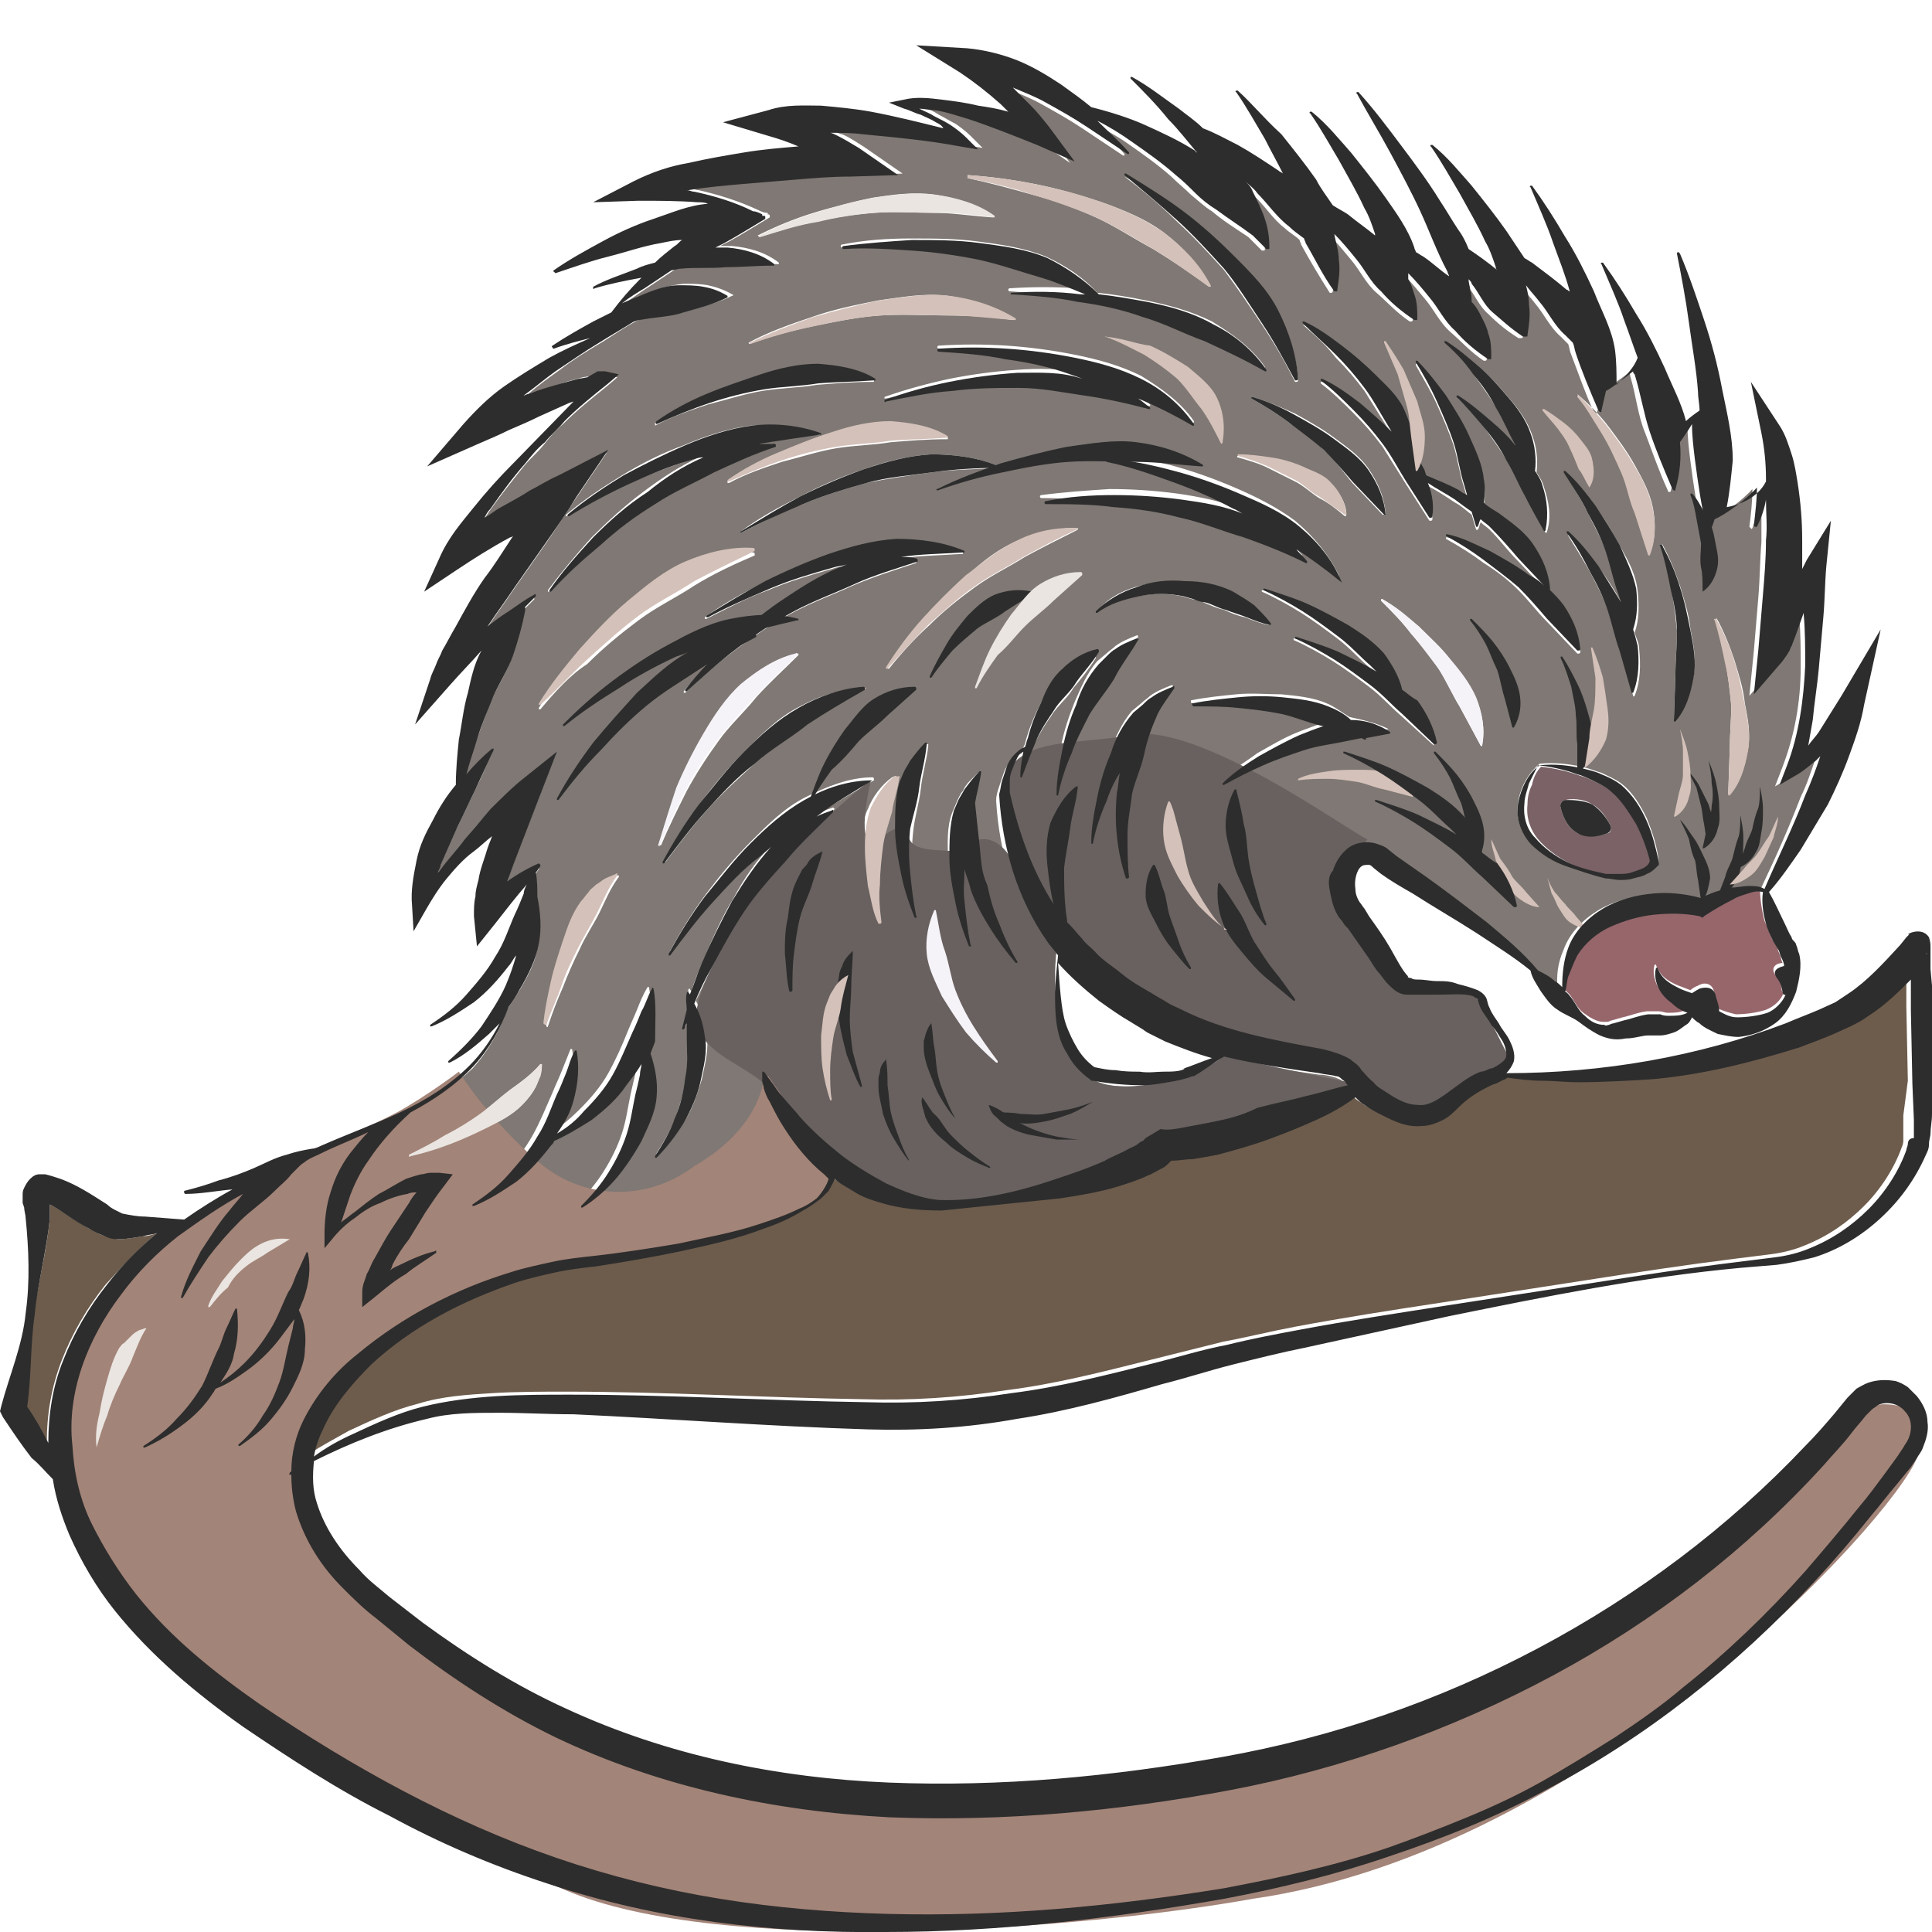 <?xml version="1.0" encoding="utf-8"?>
<!-- Generator: Adobe Illustrator 23.0.0, SVG Export Plug-In . SVG Version: 6.00 Build 0)  -->
<svg version="1.1" id="Layer_1" xmlns="http://www.w3.org/2000/svg" xmlns:xlink="http://www.w3.org/1999/xlink" x="0px" y="0px"
	 viewBox="0 0 128 128" style="enable-background:new 0 0 128 128;" xml:space="preserve">
<style type="text/css">
	.st0{fill:#D3B48C;}
	.st1{fill:#96666B;}
	.st2{fill:#7A6266;}
	.st3{fill:#7F7874;}
	.st4{fill:#6D5C4C;}
	.st5{fill:#2D2D2D;}
	.st6{fill:#D4C1B9;}
	.st7{fill:#68615F;}
	.st8{fill:#EAE5E1;}
	.st9{fill:#F6F3F8;}
	.st10{fill:#A38478;}
</style>
<g>
	<path class="st0" d="M127.6,63.2L127.6,63.2L127.6,63.2C127.7,63.2,127.7,63.1,127.6,63.2z"/>
	<path class="st1" d="M115.7,59c-0.4,0.1-0.7,0.2-1,0.4c-0.7,0.3-1.3,0.7-1.9,1.1l-0.1,0.1l-0.2-0.1c-0.9-0.2-2-0.2-3-0.1
		c-1,0.1-2,0.4-2.9,0.8c-0.9,0.4-1.6,1.1-2.2,1.9c-0.3,0.4-0.5,0.9-0.6,1.4c-0.1,0.3-0.2,0.7-0.2,1c0.1,0.1,0.3,0.3,0.4,0.4
		c0.3,0.4,0.5,0.9,0.9,1.2c0.4,0.3,0.9,0.6,1.3,0.6c0.1,0,0.2,0,0.3,0c0.1,0,0.2-0.1,0.3-0.1l0.7-0.2c0.5-0.1,0.9-0.3,1.6-0.4
		c0.2,0,0.3,0,0.5,0l0.2,0c0,0,0.1,0,0.1,0c0.2,0,0.4,0.1,0.6,0.1c0.4,0,0.8,0,1.2-0.2c0,0,0,0,0,0c-0.3-0.2-0.7-0.4-1-0.6
		c-0.3-0.3-0.7-0.6-0.9-1c-0.2-0.4-0.3-0.9-0.2-1.3c0,0,0-0.1,0.1-0.1c0,0,0,0,0,0c0.3,0.8,0.8,1.1,1.5,1.4c0.3,0.1,0.5,0.2,0.8,0.3
		c0.2-0.2,0.5-0.3,0.5-0.3c0.3-0.2,1-0.3,1.1,0.6c0.1,0.3,0.1,0.7,0.2,0.9c0.4,0.2,0.8,0.3,1.2,0.4c0.6,0,1.4-0.1,2-0.3
		c0.5-0.2,1-0.6,1.2-1.2c-0.3,0.1,0-0.4-0.5-1c-0.5-0.6,0-0.9,0.4-0.9c-0.1-0.2-0.1-0.4-0.2-0.6c-0.1-0.2-0.1-0.3-0.2-0.5l-0.3-0.5
		c-0.2-0.4-0.3-0.8-0.5-1.2c-0.2-0.8-0.3-1.5-0.3-2.3C116.4,58.8,116,58.9,115.7,59z"/>
	<path class="st2" d="M107,52.6c-0.3-0.3-0.7-0.5-1.1-0.7c-0.4-0.2-0.8-0.4-1.2-0.5c-0.8-0.3-1.7-0.5-2.6-0.6
		c-0.3,0.3-0.5,0.7-0.6,1.2c-0.2,0.4-0.3,0.8-0.3,1.3c-0.1,0.9,0.2,1.7,0.7,2.3c0.5,0.6,1.3,1.2,2.1,1.6c0.8,0.4,1.7,0.7,2.6,0.8
		c0.3,0,0.6,0,0.9,0c0.3,0,0.6-0.1,0.8-0.1c0.3-0.1,0.5-0.2,0.8-0.3c0.2-0.1,0.4-0.3,0.5-0.4c-0.2-0.8-0.5-1.7-0.9-2.4
		C108.1,53.8,107.6,53.1,107,52.6z M106.5,55.2c-0.5,0.2-1.3,0.3-2,0c-0.7-0.4-1-1.2-1.1-1.7c-0.1-0.2,0.1-0.5,0.3-0.5
		c0.4-0.1,1.2-0.1,1.8,0.3c0.6,0.3,1,1,1.2,1.4C106.8,54.9,106.7,55.2,106.5,55.2z"/>
	<path class="st3" d="M23.8,89.5c2.9-2.5,6.4-4.3,10.1-5.4c0.9-0.3,1.8-0.5,2.8-0.7c0.9-0.2,1.9-0.3,2.8-0.4
		c1.9-0.2,3.7-0.5,5.5-0.8c1.8-0.3,3.7-0.7,5.4-1.3c0.9-0.3,1.8-0.6,2.6-1c0.4-0.2,0.8-0.5,1.2-0.7c0.3-0.3,0.8-0.9,0.8-1.3
		c-0.1-0.1-0.2-0.2-0.3-0.3c-1-0.9-1.9-1.9-2.6-3c-0.4-0.6-0.7-1.1-1-1.8c-0.1-0.3-0.3-0.6-0.4-0.9c-0.1-0.2-0.1-0.3-0.1-0.5
		c0-0.1,0-0.2,0-0.3c0,0,0-0.1,0-0.1c0,0,0-0.1,0-0.2c0,0,0,0,0.1,0c0,0,0,0,0,0l0.1,0.1c0,0,0.1,0.2,0.2,0.3
		c0.1,0.1,0.2,0.3,0.3,0.4c0.2,0.3,0.4,0.5,0.6,0.8c0.4,0.5,0.8,1,1.2,1.4c0.9,0.9,1.8,1.8,2.7,2.5c1,0.7,2,1.4,3,1.9
		c1.1,0.5,2.2,1,3.5,1.1c2.5,0.1,5.1-0.5,7.5-1.3c1.2-0.4,2.4-0.8,3.5-1.3c0.6-0.2,1.1-0.5,1.6-0.8c0.3-0.1,0.5-0.3,0.7-0.4
		c0.1-0.1,0.2-0.2,0.3-0.2c0,0,0.1-0.1,0.1-0.1c0,0,0,0,0,0l1-0.6c0.4,0,1-0.1,1.5-0.1c0.5-0.1,1.1-0.2,1.6-0.3
		c1.1-0.2,2.2-0.4,3.2-0.7c1.1-0.2,2.2-0.5,3.3-0.8c0.9-0.2,1.8-0.5,2.7-0.7c0,0-0.1-0.1-0.1-0.1c-0.1-0.2-0.2-0.2-0.3-0.3
		c-0.1-0.1-0.2-0.1-0.4-0.2c-0.3-0.1-0.7-0.2-1.1-0.2c-2.1-0.3-4.2-0.6-6.3-1.1c-0.7,0.5-1.3,0.9-2,1.3l0,0l-0.1,0
		c-0.6,0.2-1.1,0.3-1.6,0.4c-0.5,0.1-1.1,0.1-1.7,0.2c-1.1,0-2.2,0-3.3-0.3l-0.1,0L72,71.9c-0.6-0.5-1.1-1-1.5-1.7
		c-0.3-0.6-0.5-1.3-0.7-2c-0.1-0.7-0.1-1.4-0.1-2.1c0-0.5,0.1-1.6,0.2-2.4c-0.3-0.3-0.5-0.6-0.7-0.9c-1-1.4-1.8-3-2.3-4.7
		c-0.5-1.7-0.8-3.3-0.9-5l0-0.1l0,0c0-0.3,0.1-0.6,0.2-0.9c0.1-0.3,0.2-0.6,0.3-0.9c0.1-0.3,0.3-0.6,0.5-0.8
		c0.2-0.2,0.4-0.4,0.7-0.5c0-0.2,0.1-0.4,0.2-0.6c0.2-0.8,0.5-1.6,0.9-2.4c0.4-0.8,0.8-1.6,1.4-2.2c0.6-0.6,1.4-1.1,2.3-1.3
		c0,0,0.1,0,0.1,0.1c0,0,0,0,0,0.1l0,0c-0.5,0.8-1,1.4-1.5,2c-0.4,0.7-1.1,1.2-1.5,1.9c-0.5,0.7-0.9,1.4-1.2,2.1
		c-0.4,0.7-0.7,1.5-0.9,2.3l0,0c0,0,0,0.1-0.1,0c0,0,0,0,0-0.1c0-0.5,0.1-1.1,0.2-1.6c-0.2,0.1-0.3,0.3-0.4,0.4
		c-0.2,0.2-0.3,0.5-0.3,0.7c-0.1,0.3-0.1,0.5-0.2,0.8c0,0.3,0,0.5,0,0.8c0.6,2.6,1.4,5.2,2.9,7.4c-0.2-0.8-0.3-1.6-0.4-2.5
		c-0.1-1-0.1-2,0.2-2.9c0.3-0.9,0.9-1.8,1.7-2.4c0,0,0.1,0,0.1,0c0,0,0,0,0,0.1l0,0c-0.2,1-0.4,1.8-0.5,2.7
		c-0.1,0.9-0.4,1.7-0.4,2.6c-0.1,0.9,0,1.8,0.1,2.7c0,0.3,0.1,0.6,0.1,0.9c0.1,0.1,0.1,0.1,0.2,0.2c0.3,0.3,0.5,0.6,0.8,0.9
		c0.3,0.3,0.5,0.6,0.8,0.8c0.6,0.5,1.2,1,1.8,1.5c0.6,0.5,1.3,0.9,2,1.3c0.4,0.2,0.7,0.4,1,0.6c0.3,0.2,0.7,0.4,1,0.5
		c2.9,1.3,6.1,1.9,9.3,2.6c0.4,0.1,0.9,0.2,1.3,0.4c0.2,0.1,0.5,0.2,0.7,0.4c0.2,0.2,0.4,0.4,0.6,0.6c0.3,0.3,0.5,0.6,0.8,0.8
		c0.3,0.2,0.6,0.5,0.9,0.7c0.7,0.4,1.4,0.8,2,0.8c0.7,0.1,1.3-0.3,2-0.8c0.7-0.5,1.4-1,2.2-1.4c0.2-0.1,0.4-0.2,0.6-0.2
		c0.2-0.1,0.4-0.1,0.5-0.2c0.3-0.2,0.6-0.4,0.6-0.7c0.1-0.3-0.1-0.7-0.3-1c-0.2-0.3-0.4-0.7-0.7-1c-0.3-0.3-0.5-0.7-0.7-1.1
		c-0.1-0.2-0.2-0.5-0.2-0.6c-0.1-0.1-0.2-0.1-0.3-0.2c-0.6-0.2-1.5-0.2-2.3-0.1c-0.4,0-0.8,0-1.3,0c-0.2,0-0.4,0-0.7,0
		c-0.2,0-0.5,0-0.9-0.3c-0.4-0.4-0.7-0.7-1-1.1c-0.3-0.4-0.5-0.7-0.7-1c-0.5-0.7-0.9-1.3-1.4-2l-0.2-0.2l-0.2-0.3
		c-0.1-0.2-0.3-0.4-0.4-0.6c-0.2-0.4-0.4-0.9-0.4-1.4c-0.1-0.5-0.1-1,0.1-1.6c0.2-0.5,0.4-1.1,1-1.5c0.5-0.4,1.3-0.5,1.9-0.3
		c0.3,0.1,0.5,0.3,0.8,0.4l0.5,0.4l2,1.4c1.4,1,2.7,2,4,3c1.2,1,2.4,2,3.4,3.2c0.4,0.2,0.7,0.5,1.1,0.7c0.2,0.1,0.3,0.3,0.5,0.4
		c-0.1-0.8,0-1.7,0.4-2.6c0.4-1.1,1.3-2,2.3-2.6c1-0.6,2.2-0.9,3.3-1c1.1-0.1,2.2,0,3.2,0.3c0.3-0.1,0.6-0.3,0.9-0.4
		c0.4-0.1,0.8-0.2,1.1-0.3c0.4-0.1,0.8-0.1,1.2-0.1c0.3,0,0.7,0,1,0.2c0,0,0,0,0,0c0,0,0,0,0,0c1-2.1,1.9-4.1,2.7-6.2
		c0.4-0.8,0.7-1.7,1-2.6c-0.1,0.1-0.2,0.2-0.3,0.3c-0.4,0.3-0.8,0.7-1.2,0.9l-1.2,0.7l0.5-1.3c0.8-2.1,1.2-4.3,1.2-6.6
		c0-1.1,0-2.3-0.1-3.4c0,0,0-0.1,0-0.1l-0.5,1.4c-0.1,0.3-0.2,0.5-0.3,0.8c0,0.1-0.1,0.3-0.2,0.4c-0.1,0.1-0.1,0.3-0.4,0.6l-1.9,2.2
		l0.3-3c0.1-1.2,0.2-2.4,0.3-3.6c0.1-1.2,0.1-2.4,0.2-3.6c0-0.9,0-1.8,0-2.7c-0.2,0.6-0.4,1.2-0.6,1.8c0,0-0.1,0.1-0.1,0
		c0,0-0.1-0.1-0.1-0.1l0,0c0.1-0.8,0.2-1.6,0.2-2.5c-0.7,0.8-2.1,1.8-2.8,2.1c-0.1,0.3-0.2,0.5-0.3,0.8c0,0.1-0.1,0.1-0.1,0
		c0,0,0,0-0.1-0.1c-0.4-1.6-0.6-3.1-0.8-4.6c-0.1-0.8-0.2-1.6-0.2-2.4c-0.2,0.5-0.5,0.9-0.8,1.2c0.1,1,0,2.1-0.3,3.1
		c0,0.1-0.1,0.1-0.1,0.1c0,0-0.1,0-0.1-0.1c-0.6-1.3-1-2.5-1.5-3.8c-0.5-1.2-0.6-2.5-1-3.8c0-0.1,0-0.1-0.1-0.2
		c-0.5,0.4-1.4,1-1.8,1.3c-0.1,0.4-0.1,0.9-0.3,1.3c0,0.1-0.1,0.1-0.1,0.1c0,0-0.1,0-0.1-0.1c-0.6-1.3-1-2.5-1.5-3.8
		c-0.1-0.2-0.1-0.4-0.2-0.7c-0.2-0.2-0.4-0.4-0.5-0.5c-0.7-0.6-1.1-1.5-1.7-2.2c-0.3-0.4-0.6-0.7-0.9-1.1c0.1,0.4,0.2,0.9,0.2,1.3
		c0.1,0.6,0,1.3-0.1,2c0,0.1-0.1,0.1-0.1,0.1c0,0,0,0-0.1,0l0,0c0,0,0,0,0,0c0,0-0.1,0-0.1,0c0,0,0,0,0,0l0,0c-0.8-0.5-1.4-1-2-1.6
		c-0.6-0.5-0.9-1.3-1.4-1.9c-0.1-0.1-0.2-0.2-0.2-0.3c0,0.2,0.1,0.4,0.1,0.7c0,0.3,0.1,0.5,0.1,0.8c0.2,0.2,0.4,0.4,0.5,0.7
		c0.3,0.4,0.5,0.9,0.6,1.4c0.2,0.5,0.2,1,0.2,1.6c0,0.1-0.1,0.1-0.1,0.1c0,0,0,0-0.1,0l0,0c-0.9-0.6-1.5-1.3-2.2-1.9
		c-0.7-0.6-1.1-1.5-1.7-2.2c-0.5-0.6-0.9-1.1-1.4-1.6c0,0,0,0.1,0,0.1c0,0.1,0,0.2,0,0.3c0.2,0.3,0.3,0.6,0.4,1
		c0.2,0.5,0.2,1,0.2,1.6c0,0.1-0.1,0.1-0.1,0.1c0,0,0,0-0.1,0l0,0c-0.9-0.6-1.5-1.3-2.2-1.9c-0.7-0.6-1.1-1.5-1.7-2.2
		c-0.5-0.6-0.9-1.1-1.4-1.6c0.2,0.5,0.3,1.1,0.3,1.7c0.1,0.6,0,1.3-0.1,2c0,0.1-0.1,0.1-0.1,0.1c0,0,0,0-0.1,0l0,0
		c-0.7-1.1-1.3-2.1-1.9-3.2c0-0.1-0.1-0.2-0.1-0.3c-0.3-0.3-0.7-0.5-1-0.8c-0.8-0.6-1.3-1.5-2.1-2.2c-0.3-0.3-0.6-0.5-0.8-0.8
		c0.2,0.2,0.3,0.5,0.5,0.7c0.3,0.6,0.6,1.1,0.8,1.8c0.2,0.6,0.3,1.3,0.3,1.9c0,0.1,0,0.1-0.1,0.1c0,0-0.1,0-0.1,0l0,0
		c-0.3-0.3-0.6-0.6-0.9-0.9c-0.9-0.6-1.7-1.1-2.4-1.7c-0.5-0.3-0.9-0.7-1.4-1.1c-0.4-0.4-0.9-0.8-1.3-1.2c-0.9-0.8-1.9-1.5-2.9-2.2
		c-0.7-0.5-1.5-0.9-2.3-1.4c0.7,0.7,1.5,1.4,2.1,2.1c0,0,0,0.1,0,0.1c0,0-0.1,0-0.1,0c-0.9-0.6-1.8-1.2-2.7-1.8
		c-0.9-0.6-1.8-1.1-2.7-1.6c-0.7-0.4-1.5-0.7-2.2-1c0.4,0.4,0.8,0.8,1.2,1.2c0.4,0.5,0.8,0.9,1.2,1.4l1.7,2.3L69,9.5
		c-1.5-0.6-3-1.2-4.5-1.7c-0.8-0.2-1.5-0.5-2.3-0.6c-0.3-0.1-0.7-0.1-1-0.1c0.3,0.1,0.7,0.3,1,0.5c0.4,0.2,0.7,0.4,1.1,0.6
		c0.3,0.2,0.7,0.5,1,0.8l0.8,0.8l-1.2-0.2c-2.1-0.4-4.3-0.7-6.4-0.8c-0.7-0.1-1.5-0.1-2.2-0.1c0.2,0.1,0.4,0.2,0.5,0.2
		c0.5,0.2,0.9,0.5,1.4,0.8l2.6,1.8l-3.2,0.1c-1.2,0-2.4,0.1-3.6,0.2c-1.2,0.1-2.4,0.2-3.6,0.3c-1.2,0.1-2.4,0.2-3.5,0.4
		c0,0-0.1,0-0.1,0c0.2,0,0.3,0.1,0.5,0.1c1.3,0.3,2.6,0.7,3.9,1.3c0,0,0,0,0,0c0.2,0.1,0.4,0.2,0.6,0.2c0.1,0,0.1,0.1,0,0.1
		c0,0,0,0,0,0c0,0,0.1,0,0.1,0c0.1,0,0.1,0.1,0.1,0.1c0,0,0,0,0,0.1l0,0c-1,0.6-1.8,1.1-2.7,1.6c-0.2,0.1-0.4,0.2-0.6,0.3
		c0.3,0,0.5,0,0.8,0c1.1,0.1,2.2,0.4,3.1,1.1c0,0,0,0.1,0,0.1c0,0,0,0-0.1,0c-1.1,0-2.1,0-3.1,0.1c-1,0.1-2,0-3,0.1
		c-0.2,0-0.4,0.1-0.6,0.1c-0.6,0.4-1.2,0.8-1.8,1.2c-0.5,0.3-1,0.7-1.5,1c0.2-0.1,0.5-0.2,0.7-0.3c1-0.4,2-0.8,3.1-0.9
		c0.5,0,1.1,0,1.6,0.1c0.5,0.1,1.1,0.3,1.6,0.6c0.1,0,0.1,0.1,0,0.1c0,0,0,0,0,0l0,0c-1,0.5-2,0.7-2.9,1c-0.9,0.3-1.9,0.3-2.9,0.5
		c-0.1,0-0.2,0.1-0.4,0.1c-0.8,0.4-1.5,0.9-2.3,1.4c-1,0.6-2,1.2-2.9,1.9c-0.7,0.5-1.4,1-2.1,1.6c0.1,0,0.2-0.1,0.3-0.1
		c0.7-0.2,1.4-0.4,2.2-0.7c0.4-0.1,0.7-0.2,1.1-0.3l0.6-0.1l0.3-0.1l0.2,0l0.1,0l0.1,0l0,0h0c0,0,0.1,0,0.1,0l0.9,0.2l-0.7,0.6
		c-1,0.8-2,1.6-2.9,2.5c-0.5,0.4-0.9,0.9-1.3,1.4c-0.4,0.5-0.9,0.9-1.3,1.4c-0.8,1-1.6,2-2.3,3c-0.1,0.2-0.3,0.4-0.4,0.6
		c0.4-0.2,0.7-0.5,1.1-0.7c0.6-0.4,1.2-0.8,1.9-1.1c0.6-0.4,1.3-0.7,1.9-1l3.3-1.7l-2.1,3.1c-0.7,1-1.3,2-2,3c-0.7,1-1.4,2-2.1,3
		c-0.6,0.9-1.2,1.7-1.8,2.6c0.5-0.4,1-0.7,1.4-1c0.5-0.4,1.1-0.7,1.7-1.1c0,0,0.1,0,0.1,0c0,0,0,0.1,0,0.1l-0.8,0.8c0,0,0,0,0,0
		c0.1,0,0.1,0,0.1,0c0,0,0,0,0,0.1l0,0c-0.2,1.1-0.5,2.1-0.8,3c-0.3,0.9-0.9,1.8-1.3,2.7c-0.4,0.9-0.7,1.9-1.1,2.9
		c-0.3,0.8-0.5,1.5-0.7,2.3c0.5-0.6,1.1-1.2,1.7-1.7c0,0,0.1,0,0.1,0c0,0,0,0.1,0,0.1c-0.4,0.9-0.8,1.8-1.2,2.6
		c-0.4,0.8-0.8,1.7-1.2,2.5l-1.1,2.5c-0.1,0.2-0.2,0.4-0.2,0.5c0.1-0.1,0.1-0.2,0.2-0.2c0.5-0.7,1.1-1.3,1.6-2
		c0.5-0.7,1.1-1.4,1.7-2c0.6-0.7,1.2-1.3,1.9-1.8l2.5-2l-1.2,3.1L34.1,57c-0.2,0.5-0.4,1.1-0.6,1.6c0.7-0.4,1.3-0.9,2.1-1.2
		c0,0,0.1,0,0.1,0.1c0,0,0,0.1,0,0.1l0,0c-0.1,0.1-0.2,0.3-0.3,0.4c0.1,0.5,0.1,1.1,0.1,1.6c0.3,1,0.3,2,0.1,3.1
		c-0.1,1.1-0.7,2.1-1.3,3.1c-0.2,0.4-0.5,0.7-0.7,1.1c-0.5,1.4-1.3,2.8-2.3,3.9C30,72,28.6,72.9,27,73.7c-1.1,0.9-2,2-2.8,3.2
		c-0.5,0.7-0.8,1.5-1.2,2.3c-0.2,0.6-0.4,1.2-0.6,1.8c0,0,0.1-0.1,0.1-0.1c0.3-0.2,0.5-0.4,0.8-0.6c0.5-0.4,1.1-0.8,1.6-1.2
		c0.6-0.4,1.2-0.8,1.8-1c0.3-0.1,0.7-0.3,1-0.3c0.2,0,0.4-0.1,0.6-0.1c0.2,0,0.4,0,0.6,0l0.9,0.1l-0.6,0.8c-0.4,0.6-0.8,1.2-1.2,1.7
		L27.2,82c-0.4,0.6-0.8,1.2-1.1,1.7c-0.1,0.1-0.2,0.3-0.2,0.4c0.2-0.1,0.5-0.2,0.7-0.4c0.7-0.3,1.5-0.6,2.3-0.9c0,0,0.1,0,0.1,0
		c0,0,0,0.1,0,0.1c-0.7,0.4-1.3,0.9-2,1.4c-0.6,0.5-1.3,0.9-1.9,1.4l-1,0.8l0.2-1.3c0.1-0.5,0.2-0.8,0.3-1.2c0.1-0.3,0.3-0.7,0.5-1
		c0.3-0.6,0.7-1.3,1.1-1.9c0.4-0.6,0.8-1.2,1.2-1.8c0.2-0.2,0.4-0.5,0.5-0.7c-0.2,0-0.4,0.1-0.6,0.1c-0.6,0.1-1.2,0.3-1.8,0.6
		c-0.6,0.3-1.2,0.6-1.7,1c-0.5,0.4-1,0.9-1.5,1.4l-0.5,0.6l0-0.9c0-0.9,0.1-1.9,0.4-2.8c0.3-0.9,0.7-1.8,1.3-2.6
		c0.4-0.5,0.8-0.9,1.2-1.4c-1,0.5-2.1,0.9-3.1,1.4c-0.3,0.1-0.7,0.3-1,0.5c-0.1,0.1-0.3,0.2-0.4,0.3c-0.2,0.2-0.4,0.4-0.6,0.6
		c-0.4,0.4-0.8,0.7-1.1,1.1c-0.8,0.7-1.6,1.3-2.3,2c-0.8,0.7-1.4,1.5-2.1,2.4c-0.6,0.8-1.2,1.7-1.7,2.7l0,0c0,0-0.1,0-0.1,0
		c0,0,0,0,0-0.1c0.3-1,0.8-2,1.3-3c0.5-0.9,1.2-1.9,1.9-2.7c0.3-0.4,0.6-0.7,0.9-1.1c-1.5,0.9-2.9,1.8-4.3,2.8
		C10.4,83,9.1,84.3,8,85.8c-2.2,2.9-3.6,6.5-3.4,10.1c0.1,1.8,0.6,3.6,1.3,5.2c0.7,1.7,1.7,3.2,2.9,4.6c2.3,2.8,5.2,5.2,8.2,7.3
		c6.2,4.2,12.7,7.9,19.7,10.2c3.5,1.2,7.1,2.1,10.8,2.7c3.7,0.6,7.4,0.9,11.1,1c7.4,0.1,14.9-0.5,22.3-1.7c3.7-0.6,7.3-1.5,10.9-2.7
		c1.8-0.6,3.5-1.2,5.2-2c1.7-0.7,3.4-1.5,5-2.4c1.6-0.9,3.2-1.8,4.8-2.9c1.6-1,3.1-2.1,4.5-3.3c2.9-2.3,5.6-4.9,8.1-7.7
		c1.2-1.4,2.4-2.8,3.6-4.3c0.6-0.7,1.1-1.5,1.7-2.2l0.8-1.1l0.4-0.6c0.1-0.2,0.2-0.3,0.3-0.5c0.3-0.7,0.2-1.5-0.2-1.9
		c-0.5-0.5-1.2-0.7-1.8-0.4c-0.2,0.1-0.3,0.1-0.4,0.3c-0.1,0-0.1,0.1-0.2,0.2l-0.1,0.1l-0.1,0.1c-0.3,0.4-0.6,0.8-0.9,1.1
		c-0.6,0.7-1.2,1.5-1.9,2.2c-5.1,5.6-11.2,10.3-17.9,13.9c-6.7,3.6-13.9,6.1-21.4,7.6c-7.4,1.4-15,2.1-22.6,1.8
		c-7.6-0.4-15.2-1.9-22.1-5.3c-3.5-1.6-6.7-3.7-9.7-6.1l-2.2-1.8c-0.8-0.6-1.5-1.3-2.2-2c-1.4-1.4-2.5-3.1-3.1-5.1
		c-0.2-0.8-0.3-1.6-0.3-2.4c0,0-0.1,0-0.1,0c0,0,0-0.1,0-0.1c0,0,0.1,0,0.1-0.1c0.1-1.2,0.3-2.4,0.8-3.4
		C21,92.3,22.3,90.8,23.8,89.5z M113.7,40.9C113.7,40.9,113.8,40.9,113.7,40.9c0.5,0.9,0.9,1.9,1.2,2.8c0.3,1,0.6,1.9,0.7,2.9
		c0.2,1,0.4,2,0.2,3.1c-0.2,1-0.5,2.1-1.2,2.9c0,0-0.1,0-0.1,0c0,0,0,0,0-0.1l0.1-2.9c0-0.9,0.1-1.9,0.1-2.9c-0.1-1-0.2-1.9-0.4-2.9
		C114.2,42.9,113.9,41.9,113.7,40.9C113.6,41,113.7,40.9,113.7,40.9z M110.1,36C110.1,36,110.2,36,110.1,36c0.5,0.9,0.9,1.9,1.2,2.8
		c0.3,1,0.6,1.9,0.7,2.9c0.2,1,0.4,2,0.2,3.1c-0.2,1-0.5,2.1-1.2,2.9c0,0-0.1,0-0.1,0c0,0,0,0,0-0.1l0.1-2.9c0-0.9,0.1-1.9,0.1-2.9
		c-0.1-1-0.2-1.9-0.4-2.9C110.6,38,110.4,37,110.1,36C110.1,36.1,110.1,36,110.1,36z M43.2,72.6c0,1-0.5,2-1,2.9
		c-0.4,0.9-1,1.7-1.7,2.5c-0.7,0.7-1.4,1.4-2.2,1.9c0,0-0.1,0-0.1,0c0,0,0-0.1,0-0.1l0,0c0.7-0.7,1.3-1.4,1.8-2.2
		c0.5-0.8,0.9-1.6,1.2-2.5c0.3-0.9,0.4-1.8,0.6-2.7c0.1-0.4,0.2-0.9,0.3-1.3c0.1-0.2,0.1-0.4,0.1-0.7c-0.3,0.5-0.6,0.9-1,1.4
		c-0.7,0.9-1.5,1.7-2.3,2.3c-0.8,0.6-1.6,1.1-2.5,1.4c-0.1,0.1-0.2,0.2-0.2,0.3c-0.7,0.9-1.4,1.7-2.3,2.4c-0.9,0.7-1.8,1.2-2.8,1.6
		c0,0-0.1,0-0.1,0c0,0,0-0.1,0-0.1l0,0c0.9-0.6,1.7-1.2,2.4-2c0.7-0.7,1.4-1.6,1.9-2.5c0.5-0.9,0.9-1.9,1.3-2.8
		c0.2-0.5,0.4-0.9,0.6-1.4c0.2-0.5,0.4-1,0.6-1.5l0,0c0,0,0.1,0,0.1,0c0,0,0,0,0,0c0.2,1.1,0.1,2.2-0.2,3.3
		c-0.2,0.8-0.6,1.5-1.1,2.2c0.6-0.4,1.2-0.9,1.8-1.5c0.7-0.7,1.4-1.5,1.9-2.4c0.5-0.9,0.9-1.8,1.3-2.8c0.2-0.5,0.4-0.9,0.6-1.4
		c0.2-0.5,0.4-1,0.7-1.5l0,0c0,0,0.1,0,0.1,0c0,0,0,0,0,0c0.2,1.1,0.1,2.3-0.2,3.3c-0.1,0.3-0.2,0.6-0.3,0.8
		C43.1,70.6,43.3,71.6,43.2,72.6z M55.2,53.5C55.3,53.5,55.3,53.5,55.2,53.5c0.1,0.1,0.1,0.1,0.1,0.1c-1.1,1.1-2.1,2.1-3.1,3.2
		c-0.9,1.1-1.9,2.2-2.8,3.4c-0.8,1.2-1.6,2.5-2.2,3.8c-0.4,0.8-0.7,1.5-1.1,2.3c0.4,0.7,0.6,1.4,0.7,2.2c0.2,1-0.1,2-0.3,3
		c-0.3,1-0.6,1.9-1.1,2.7c-0.5,0.8-1.1,1.6-1.8,2.3c0,0-0.1,0-0.1,0c0,0,0-0.1,0-0.1l0,0c0.5-0.8,1-1.6,1.3-2.5
		c0.3-0.9,0.6-1.8,0.7-2.7c0.1-0.9,0-1.8,0.1-2.7c0-0.3,0-0.6,0-0.9c-0.1,0.1-0.1,0.3-0.2,0.4c0,0,0,0.1-0.1,0c0,0,0,0,0-0.1
		c0.1-0.4,0.2-0.8,0.3-1.2c0-0.4,0-0.7,0-1.1l0,0c0,0,0-0.1,0.1-0.1c0,0,0,0,0,0c0,0.1,0.1,0.1,0.1,0.2c0.2-0.7,0.5-1.4,0.8-2.1
		c0.6-1.4,1.2-2.8,2-4.1c0.7-1.3,1.5-2.5,2.6-3.6c-0.2,0.2-0.5,0.4-0.7,0.6c-1.1,1-2.2,2-3.2,3.1c-1,1.1-1.9,2.3-2.8,3.5
		c0,0-0.1,0-0.1,0c0,0,0-0.1,0-0.1c0.7-1.3,1.5-2.6,2.4-3.8c0.9-1.2,1.9-2.4,3-3.5c1.1-1.1,2.2-2.2,3.6-2.9c1.4-0.7,2.9-1.3,4.4-1.3
		c0,0,0.1,0,0.1,0.1c0,0,0,0,0,0.1c-1.2,0.7-2.4,1.4-3.5,2.1C54.6,53.7,54.9,53.6,55.2,53.5z M55.1,37.7c-1.4,0.4-2.8,0.8-4.2,1.4
		c-1.4,0.5-2.7,1.2-4.1,1.9c0,0-0.1,0-0.1,0c0,0,0-0.1,0-0.1c1.2-0.9,2.5-1.6,3.9-2.3c1.3-0.7,2.7-1.3,4.2-1.8
		c1.4-0.5,2.9-0.9,4.5-1c1.5,0,3.1,0.2,4.5,0.8c0,0,0,0.1,0,0.1c0,0,0,0-0.1,0c-1.4,0.1-2.7,0.1-4.1,0.3c0.3,0,0.7,0,1,0.1
		c0,0,0.1,0,0.1,0.1c0,0,0,0,0,0.1c-1.5,0.5-2.8,0.9-4.2,1.5c-1.3,0.6-2.7,1.1-4,1.8c-1.3,0.7-2.5,1.5-3.7,2.4
		c-1.2,0.9-2.3,1.8-3.4,2.9c0,0-0.1,0-0.1,0c0,0,0-0.1,0-0.1c1-1.2,2-2.2,3.1-3.3c1.1-1,2.3-2,3.6-2.8c1.2-0.8,2.5-1.6,3.9-2.1
		C55.7,37.5,55.4,37.6,55.1,37.7z M70.9,24.6c-1.4-0.4-2.9-0.7-4.3-1c-1.5-0.2-2.9-0.4-4.4-0.5c0,0-0.1,0-0.1-0.1c0,0,0-0.1,0.1-0.1
		c1.5-0.1,3-0.1,4.5,0c1.5,0.1,3,0.3,4.5,0.6c1.5,0.3,3,0.7,4.4,1.4c1.3,0.8,2.6,1.7,3.5,3c0,0,0,0.1,0,0.1c0,0,0,0-0.1,0
		c-1.2-0.7-2.4-1.3-3.6-1.8c0.3,0.2,0.6,0.4,0.8,0.6c0,0,0,0.1,0,0.1c0,0,0,0-0.1,0c-1.5-0.4-2.9-0.7-4.3-0.9
		c-1.4-0.2-2.9-0.4-4.3-0.5c-1.5,0-2.9,0-4.4,0.2c-1.5,0.1-3,0.4-4.4,0.7c0,0-0.1,0-0.1,0c0,0,0-0.1,0-0.1c1.4-0.5,2.9-0.9,4.3-1.2
		c1.5-0.3,3-0.5,4.5-0.6c1.4-0.1,2.9-0.1,4.3,0.2C71.5,24.8,71.2,24.7,70.9,24.6z M68.9,18.3c-1.4-0.4-2.8-0.9-4.2-1.2
		c-1.4-0.3-2.9-0.5-4.4-0.6c-1.5-0.1-3-0.1-4.5-0.1c0,0-0.1,0-0.1-0.1c0,0,0-0.1,0.1-0.1c1.5-0.3,3-0.4,4.5-0.4c1.5,0,3,0,4.5,0.2
		c1.5,0.2,3,0.4,4.5,1c1.3,0.6,2.5,1.4,3.4,2.4c1.1,0.1,2.2,0.3,3.2,0.5c1.5,0.3,3,0.7,4.4,1.4c1.3,0.8,2.6,1.7,3.5,3
		c0,0,0,0.1,0,0.1c0,0,0,0-0.1,0c-1.3-0.7-2.6-1.4-4-2c-1.3-0.5-2.7-1.2-4.1-1.6c-1.4-0.4-2.9-0.7-4.3-1c-1.5-0.2-2.9-0.4-4.4-0.5
		c0,0-0.1,0-0.1-0.1c0,0,0-0.1,0.1-0.1c1.5-0.1,3-0.1,4.5,0c0.1,0,0.2,0,0.3,0C70.9,19,69.9,18.6,68.9,18.3z M86.3,36.8
		C86.3,36.9,86.3,36.9,86.3,36.8C86.3,37,86.3,37,86.3,36.8c-1.5-0.5-2.8-1.1-4.2-1.6c-1.4-0.4-2.7-1-4.2-1.3
		c-1.4-0.3-2.9-0.5-4.4-0.7c-1.5-0.1-3-0.2-4.5-0.2c0,0-0.1,0-0.1-0.1c0,0,0-0.1,0.1-0.1c1.5-0.2,3-0.3,4.5-0.4c1.5,0,3,0.1,4.5,0.3
		c1.4,0.2,2.9,0.5,4.2,1c-0.3-0.2-0.5-0.3-0.8-0.4c-1.3-0.7-2.7-1.3-4.1-1.8c-1.4-0.5-2.8-1-4.3-1.3c0,0-0.1,0,0-0.1
		c0,0,0-0.1,0.1-0.1c1.5,0.1,3,0.5,4.4,0.8c1.5,0.4,2.9,0.9,4.3,1.5c1.4,0.6,2.8,1.3,4,2.2c1.2,1,2.2,2.2,2.9,3.6c0,0,0,0.1,0,0.1
		c0,0-0.1,0-0.1,0c-1.1-0.9-2.1-1.7-3.2-2.5C85.9,36.3,86.1,36.6,86.3,36.8z M87.4,33c-0.5-0.3-1-0.8-1.6-1.1
		c-0.6-0.3-1.2-0.6-1.8-0.9c-0.6-0.3-1.3-0.5-2-0.7c0,0-0.1,0,0-0.1c0,0,0,0,0.1,0c0.7,0,1.4,0.1,2.1,0.2c0.7,0.1,1.4,0.3,2.1,0.6
		c0.7,0.3,1.4,0.5,1.9,1.1c0.5,0.5,1,1.2,1,2c0,0,0,0.1-0.1,0.1c0,0,0,0,0,0l0,0C88.5,33.7,88,33.3,87.4,33z M87.7,29.8
		c-0.7-0.7-1.5-1.3-2.3-1.8c-0.8-0.6-1.6-1.1-2.5-1.6c0,0,0-0.1,0-0.1c0,0,0,0,0.1,0c1,0.3,1.9,0.7,2.8,1.1c0.9,0.5,1.8,1,2.6,1.6
		c0.8,0.6,1.7,1.2,2.3,2.1c0.6,0.9,1,1.8,1.1,2.9c0,0,0,0.1-0.1,0.1c0,0,0,0-0.1,0l-2-2.1C89,31.3,88.5,30.5,87.7,29.8z M59,28
		c1.3,0.1,2.6,0.3,3.8,1c0,0,0,0.1,0,0.1c0,0,0,0-0.1,0c-1.3,0-2.5,0.1-3.7,0.2c-1.2,0.2-2.4,0.2-3.6,0.4c-1.2,0.2-2.4,0.6-3.6,0.9
		c-1.2,0.4-2.4,0.8-3.5,1.4c0,0-0.1,0-0.1,0c0,0,0-0.1,0-0.1c1.1-0.7,2.2-1.3,3.3-1.8c1.2-0.5,2.4-1,3.6-1.3
		C56.4,28.3,57.7,27.9,59,28z M49.1,35.2c1.2-0.9,2.5-1.6,3.9-2.3c1.3-0.7,2.7-1.3,4.2-1.8c1.4-0.5,2.9-0.9,4.5-1
		c1.5,0,3.1,0.2,4.5,0.8c0,0,0,0.1,0,0.1c0,0,0,0-0.1,0c-1.5,0.1-3,0.1-4.4,0.3c-1.4,0.2-2.9,0.4-4.3,0.7c-1.4,0.4-2.8,0.8-4.2,1.4
		c-1.4,0.5-2.7,1.2-4.1,1.9C49.1,35.3,49.1,35.3,49.1,35.2C49,35.2,49.1,35.2,49.1,35.2z M57.4,45.6C57.4,45.6,57.4,45.7,57.4,45.6
		c-1.4,0.8-2.6,1.5-3.8,2.3c-1.2,0.9-2.4,1.6-3.5,2.6c-1.1,1-2.2,2-3.2,3.1c-1,1.1-1.9,2.3-2.8,3.5c0,0-0.1,0-0.1,0c0,0,0-0.1,0-0.1
		c0.7-1.3,1.5-2.6,2.4-3.8c0.9-1.2,1.9-2.4,3-3.5c1.1-1.1,2.2-2.2,3.6-2.9C54.3,46.1,55.8,45.6,57.4,45.6
		C57.4,45.5,57.4,45.6,57.4,45.6z M46.7,48.6c0.7-1.2,1.4-2.3,2.5-3.3c1-0.9,2.3-1.7,3.6-2c0,0,0.1,0,0.1,0c0,0,0,0,0,0.1
		c-1,1-1.9,1.8-2.8,2.8c-0.8,1-1.8,1.9-2.5,2.9c-0.8,1.1-1.5,2.2-2.1,3.3c-0.6,1.2-1.2,2.4-1.7,3.6c0,0,0,0-0.1,0c0,0,0,0,0-0.1
		c0.3-1.3,0.8-2.6,1.3-3.8C45.4,51,46,49.7,46.7,48.6z M59.4,51.5c-0.1,0.9-0.3,1.7-0.5,2.4c-0.1,0.8-0.5,1.5-0.6,2.3
		c-0.1,0.8-0.2,1.6-0.2,2.5c0,0.8,0,1.7,0.1,2.5l0,0c0,0,0,0.1-0.1,0.1c0,0-0.1,0-0.1,0c-0.3-0.8-0.5-1.6-0.7-2.5
		c-0.1-0.8-0.2-1.7-0.2-2.6c0-0.9,0-1.8,0.4-2.6c0.3-0.8,0.9-1.6,1.6-2.1C59.3,51.4,59.4,51.4,59.4,51.5
		C59.4,51.4,59.4,51.5,59.4,51.5L59.4,51.5z M60.4,57.9c0.1,1,0.2,1.9,0.4,2.9l0,0c0,0,0,0.1,0,0.1c0,0-0.1,0-0.1,0
		C60.3,59.9,60,59,59.8,58c-0.2-1-0.3-2-0.4-3c0-1-0.1-2.1,0.3-3.1l0.3-0.7c0.1-0.2,0.2-0.5,0.4-0.7c0.2-0.5,0.6-0.9,1-1.2
		c0,0,0.1,0,0.1,0c0,0,0,0,0,0.1l0,0c-0.1,1-0.4,1.9-0.5,2.9c-0.1,0.9-0.4,1.8-0.5,2.8C60.4,56,60.4,56.9,60.4,57.9z M66.1,70.3
		C66.1,70.4,66,70.4,66.1,70.3c-0.8-0.6-1.5-1.3-2.1-2c-0.6-0.7-1.1-1.5-1.6-2.4c-0.5-0.8-0.9-1.7-1-2.8c-0.1-1,0-2,0.5-2.9
		c0,0,0.1,0,0.1,0c0,0,0,0,0,0l0,0c0.2,1,0.4,1.8,0.6,2.7c0.3,0.8,0.4,1.7,0.7,2.6c0.3,0.8,0.7,1.7,1.2,2.4
		C65,68.8,65.5,69.5,66.1,70.3C66.1,70.3,66.1,70.3,66.1,70.3z M66.1,61.3c0.3,0.9,0.8,1.7,1.2,2.5l0,0c0,0,0,0.1,0,0.1
		c0,0-0.1,0-0.1,0c-0.7-0.7-1.2-1.5-1.7-2.3c-0.5-0.8-0.9-1.7-1.3-2.6c-0.1-0.4-0.3-0.8-0.4-1.3c0,0.7,0,1.4,0,2.1
		c0.1,1,0.2,1.9,0.4,2.9l0,0c0,0,0,0.1,0,0.1c0,0-0.1,0-0.1,0c-0.4-0.9-0.7-1.9-0.9-2.9c-0.2-1-0.3-2-0.4-3c0-1-0.1-2.1,0.3-3.1
		l0.3-0.7c0.1-0.2,0.2-0.5,0.4-0.7c0.2-0.5,0.6-0.8,1-1.2c0,0,0.1,0,0.1,0c0,0,0,0,0,0.1l0,0c-0.1,0.7-0.2,1.3-0.4,2c0,0,0,0,0,0
		c0,0,0,0,0,0l0,0c0.1,1,0.1,1.9,0.3,2.8c0.1,0.9,0.1,1.8,0.3,2.7C65.4,59.6,65.7,60.4,66.1,61.3z M71.4,35.1
		c-1.2,0.6-2.4,1.2-3.5,1.8c-1.1,0.7-2.2,1.2-3.3,2c-1.1,0.8-2.1,1.6-3,2.5c-1,0.9-1.9,1.9-2.7,2.9c0,0-0.1,0-0.1,0c0,0,0-0.1,0-0.1
		c0.7-1.1,1.5-2.2,2.4-3.2c0.9-1,1.8-2,2.9-2.9c1-0.9,2.1-1.8,3.4-2.3c1.3-0.5,2.7-0.9,4-0.8C71.4,35,71.4,35,71.4,35.1
		C71.4,35.1,71.4,35.1,71.4,35.1z M72.6,40.6L72.6,40.6C72.6,40.6,72.6,40.6,72.6,40.6C72.5,40.5,72.5,40.5,72.6,40.6
		c0.7-0.9,1.6-1.4,2.6-1.7c1-0.3,2.1-0.4,3.2-0.4c1.1,0.1,2.2,0.2,3.2,0.7c0.5,0.3,0.9,0.6,1.4,0.9c0.4,0.4,0.8,0.7,1.1,1.2
		c0,0,0,0.1,0,0.1c0,0,0,0-0.1,0l0,0c-0.5-0.1-1-0.3-1.5-0.5c-0.5-0.1-1-0.3-1.4-0.5c-0.5-0.1-0.9-0.3-1.4-0.5
		c-0.2-0.1-0.5-0.2-0.7-0.2l-0.7-0.2c-1-0.2-2-0.2-2.9,0C74.5,39.6,73.5,40,72.6,40.6z M70.9,49.7c-0.4,0.9-0.6,1.8-0.9,2.8l0,0
		c0,0,0,0.1-0.1,0c0,0,0,0,0-0.1c0-1,0.2-2,0.4-3c0.2-1,0.5-1.9,0.9-2.9c0.4-0.9,0.8-1.9,1.5-2.7l0.6-0.5c0.2-0.2,0.4-0.3,0.6-0.5
		c0.4-0.3,0.9-0.5,1.4-0.7c0,0,0.1,0,0.1,0c0,0,0,0,0,0.1l0,0c-0.6,0.9-1.2,1.6-1.7,2.4c-0.5,0.8-1.2,1.5-1.6,2.3
		C71.7,47.9,71.3,48.8,70.9,49.7z M74.9,52.5c-0.2,0.9-0.3,1.8-0.3,2.7c-0.1,0.9,0,1.9,0.1,2.8l0,0c0,0,0,0.1-0.1,0.1
		c0,0-0.1,0-0.1,0c-0.3-0.9-0.5-1.9-0.6-2.8c-0.1-1-0.1-1.9,0-2.9c0-0.4,0.1-0.9,0.2-1.3c-0.3,0.6-0.6,1.2-0.9,1.9
		c-0.4,0.9-0.6,1.8-0.9,2.8l0,0c0,0,0,0.1-0.1,0c0,0,0,0,0-0.1c0-1,0.2-2,0.4-3c0.2-1,0.5-1.9,0.9-2.9c0.4-0.9,0.8-1.9,1.5-2.7
		l0.6-0.5c0.2-0.2,0.4-0.3,0.6-0.5c0.4-0.3,0.9-0.5,1.4-0.7c0,0,0.1,0,0.1,0c0,0,0,0,0,0.1l0,0c-0.4,0.6-0.8,1.1-1.2,1.6
		c0,0,0,0,0,0c0,0,0,0,0,0.1l0,0c-0.3,1-0.7,1.8-0.9,2.6C75.5,50.7,75.1,51.6,74.9,52.5z M78.9,64.2C78.8,64.2,78.8,64.2,78.9,64.2
		c-0.5-0.4-0.9-0.9-1.3-1.4c-0.4-0.5-0.7-1.1-1-1.6c-0.3-0.6-0.6-1.2-0.7-1.9c0-0.7,0.1-1.4,0.5-2c0,0,0.1,0,0.1,0c0,0,0,0,0,0l0,0
		c0.3,0.6,0.4,1.2,0.6,1.7c0.2,0.5,0.2,1.1,0.4,1.7c0.2,0.6,0.4,1.1,0.6,1.7C78.3,63,78.6,63.6,78.9,64.2
		C78.9,64.1,78.9,64.2,78.9,64.2z M81.1,61.6C81.1,61.6,81,61.6,81.1,61.6c-0.8-0.4-1.4-0.9-1.9-1.5c-0.5-0.6-1-1.3-1.4-2
		c-0.4-0.7-0.8-1.5-0.9-2.4c-0.1-0.8,0-1.7,0.3-2.5c0,0,0.1-0.1,0.1,0c0,0,0,0,0,0l0,0c0.2,0.4,0.3,0.8,0.4,1.2
		c0.1,0.4,0.2,0.7,0.3,1.1c0.2,0.7,0.3,1.5,0.5,2.2c0.2,0.7,0.6,1.4,1,2.1C80,60.3,80.5,60.9,81.1,61.6L81.1,61.6
		C81.1,61.5,81.1,61.5,81.1,61.6z M85.9,66.2C85.8,66.2,85.8,66.2,85.9,66.2c-0.7-0.4-1.3-0.9-1.9-1.5c-0.6-0.5-1.1-1.1-1.6-1.7
		c-0.5-0.6-1.1-1.2-1.3-2c-0.3-0.8-0.4-1.6-0.3-2.5c0,0,0-0.1,0.1-0.1c0,0,0,0,0,0c0.5,0.7,0.9,1.3,1.3,1.9c0.4,0.6,0.6,1.3,1,2
		c0.4,0.6,0.8,1.3,1.3,1.9C84.9,64.9,85.3,65.5,85.9,66.2C85.9,66.1,85.9,66.2,85.9,66.2z M81.1,54.7c0-0.8,0.2-1.7,0.6-2.4
		c0,0,0.1,0,0.1,0c0,0,0,0,0,0c0.3,0.8,0.4,1.5,0.5,2.3c0.2,0.7,0.1,1.5,0.3,2.2c0.1,0.7,0.3,1.5,0.5,2.2c0.2,0.7,0.4,1.5,0.7,2.2
		c0,0,0,0.1,0,0.1c0,0-0.1,0-0.1,0c-0.5-0.6-0.8-1.3-1.2-2c-0.3-0.7-0.6-1.5-0.9-2.2C81.4,56.3,81.1,55.5,81.1,54.7z M92,48.3
		C92,48.4,92,48.4,92,48.3l-1.6,0.4c0,0,0,0,0,0c0,0,0,0.1,0,0.1c0,0,0,0-0.1,0l-0.2-0.1l-1,0.2c-0.9,0.2-1.8,0.3-2.8,0.6
		c-0.9,0.3-1.8,0.6-2.7,1c-0.9,0.4-1.8,0.8-2.6,1.3c0,0-0.1,0-0.1,0c0,0,0-0.1,0-0.1c0.7-0.7,1.6-1.2,2.4-1.8c0.9-0.5,1.7-1,2.7-1.4
		c0.5-0.2,1.1-0.4,1.6-0.6l-0.1,0c-0.9-0.2-1.8-0.6-2.7-0.8c-0.9-0.2-1.9-0.3-2.9-0.4c-1-0.1-2-0.1-2.9-0.1c0,0-0.1,0-0.1-0.1
		c0,0,0-0.1,0-0.1c1-0.2,2-0.3,3-0.4c1-0.1,2,0,3,0c1,0.1,2.1,0.2,3,0.6c0.5,0.2,1,0.6,1.5,0.9C90.3,47.7,91.2,47.9,92,48.3
		C92,48.3,92,48.3,92,48.3z M95,49.4C95,49.4,95,49.4,95,49.4l-2.2-2c-0.7-0.6-1.3-1.3-2.1-1.9c-0.8-0.6-1.6-1.2-2.4-1.7
		c-0.8-0.5-1.7-1-2.6-1.4c0,0,0-0.1,0-0.1c0,0,0,0,0.1,0c1,0.2,1.9,0.6,2.8,1c0.9,0.4,1.7,0.8,2.5,1.3l-0.4-0.4
		c-0.7-0.6-1.3-1.3-2.1-1.9c-0.8-0.6-1.6-1.2-2.4-1.7c-0.8-0.5-1.7-1-2.6-1.4c0,0,0-0.1,0-0.1c0,0,0,0,0.1,0c1,0.2,1.9,0.6,2.8,1
		c0.9,0.4,1.8,0.9,2.7,1.4c0.9,0.5,1.8,1.1,2.4,1.9c0.6,0.7,1,1.5,1.2,2.4c0.3,0.2,0.6,0.5,0.8,0.8C94.4,47.3,94.9,48.2,95,49.4
		C95.1,49.3,95,49.4,95,49.4z M98.2,49.4C98.2,49.4,98.2,49.4,98.2,49.4c-0.1,0.1-0.1,0-0.1,0l-1.4-2.6c-0.5-0.8-0.8-1.7-1.4-2.5
		c-0.5-0.8-1.1-1.6-1.8-2.3c-0.6-0.8-1.3-1.5-2-2.2c0,0,0-0.1,0-0.1c0,0,0.1,0,0.1,0c0.8,0.5,1.6,1.2,2.4,1.8
		c0.7,0.7,1.5,1.4,2.1,2.2c0.6,0.8,1.3,1.6,1.7,2.6C98.2,47.3,98.4,48.3,98.2,49.4z M109.9,57.1L109.9,57.1
		c-0.3,0.4-0.5,0.5-0.8,0.7c-0.3,0.1-0.6,0.2-0.9,0.3c-0.3,0.1-0.6,0.1-0.9,0.1c-0.3,0-0.6,0-0.9-0.1l0,0l0,0
		c-0.9-0.2-1.8-0.5-2.6-0.8c-0.9-0.3-1.7-0.7-2.4-1.5c-0.7-0.7-1-1.8-0.8-2.8c0.2-1,0.7-1.8,1.4-2.4c0.9-0.1,1.9,0,2.8,0.2
		c0.5,0.1,0.9,0.3,1.3,0.4c0.4,0.2,0.9,0.4,1.3,0.7c0.8,0.6,1.3,1.5,1.7,2.3C109.5,55.2,109.8,56.1,109.9,57.1L109.9,57.1z
		 M104.5,26.1C104.6,26.1,104.6,26.1,104.5,26.1c0.8,0.7,1.5,1.4,2.1,2.2c0.6,0.8,1.2,1.6,1.7,2.5c0.5,0.9,1,1.8,1.2,2.8
		c0.2,1,0.2,2.1-0.2,3.1c0,0-0.1,0.1-0.1,0c0,0,0,0,0,0l-0.9-2.8c-0.3-0.9-0.5-1.8-0.9-2.7c-0.4-0.9-0.8-1.8-1.3-2.6
		C105.6,27.9,105.1,27,104.5,26.1C104.5,26.2,104.5,26.2,104.5,26.1z M103.7,31.4C103.7,31.4,103.7,31.4,103.7,31.4
		c0.8,0.7,1.4,1.5,2.1,2.3c0.6,0.8,1.1,1.7,1.6,2.6c0.5,0.9,1,1.8,1.1,2.9c0.1,0.9,0.1,1.9-0.2,2.7c0.1,0.4,0.3,0.7,0.3,1.1
		c0.1,1,0.1,2.1-0.3,3.1c0,0-0.1,0.1-0.1,0c0,0,0,0,0,0l-0.8-2.8c-0.3-0.9-0.5-1.8-0.8-2.7c-0.3-0.9-0.8-1.8-1.2-2.6
		c-0.5-0.9-1-1.7-1.5-2.5c0,0,0-0.1,0-0.1c0,0,0.1,0,0.1,0c0.7,0.7,1.4,1.5,2,2.3c0.6,0.8,1.1,1.6,1.5,2.4l-0.2-0.6
		c-0.3-0.9-0.5-1.8-0.8-2.7c-0.3-0.9-0.8-1.8-1.2-2.6C104.8,33.1,104.2,32.3,103.7,31.4C103.7,31.4,103.7,31.4,103.7,31.4z
		 M95.8,22.7C95.9,22.7,95.9,22.7,95.8,22.7c0.9,0.5,1.6,1.1,2.3,1.7c0.7,0.6,1.3,1.3,1.9,2c0.6,0.7,1.2,1.5,1.5,2.4
		c0.3,0.8,0.4,1.6,0.3,2.5c0.2,0.3,0.4,0.6,0.5,1c0.3,0.9,0.5,1.9,0.2,2.9c0,0,0,0.1-0.1,0.1c0,0,0,0,0,0l0,0
		c-0.5-0.8-0.8-1.6-1.3-2.4c-0.4-0.7-0.7-1.6-1.2-2.3c-0.5-0.8-1-1.5-1.5-2.2c-0.6-0.7-1.2-1.4-1.8-2c0,0,0-0.1,0-0.1
		c0,0,0.1,0,0.1,0c0.8,0.5,1.5,1.1,2.2,1.7c0.6,0.5,1.1,1.1,1.6,1.6c0-0.1-0.1-0.1-0.1-0.2c-0.4-0.7-0.7-1.6-1.2-2.3
		c-0.5-0.8-1-1.5-1.5-2.2C97.1,24.1,96.5,23.4,95.8,22.7C95.8,22.7,95.8,22.7,95.8,22.7z M86.3,21.5C86.3,21.4,86.3,21.4,86.3,21.5
		c1,0.4,1.8,1,2.6,1.6c0.8,0.6,1.5,1.3,2.3,2c0.7,0.7,1.4,1.5,1.9,2.4c0.4,0.8,0.6,1.8,0.6,2.7c0.2,0.3,0.4,0.6,0.6,1
		c0.1,0.2,0.1,0.4,0.2,0.5c0.8,0.3,1.5,0.6,2.2,1c0.2,0.1,0.4,0.2,0.5,0.3L97,32.3c-0.3-0.9-0.4-1.8-0.7-2.8
		c-0.3-0.9-0.7-1.8-1.1-2.7c-0.4-0.9-0.9-1.7-1.4-2.6c0,0,0-0.1,0-0.1c0,0,0.1,0,0.1,0c0.7,0.7,1.3,1.5,1.9,2.3
		c0.6,0.8,1.1,1.7,1.5,2.6c0.4,0.9,0.9,1.9,1,2.9c0.1,0.5,0.1,1.1,0,1.6c0.3,0.2,0.7,0.4,1,0.7c0.8,0.6,1.7,1.2,2.3,2.1
		c0.6,0.9,1,1.8,1.1,2.9c0,0,0,0,0,0.1c0.3,0.3,0.7,0.6,0.9,1c0.6,0.9,1,1.8,1.1,2.9c0,0,0,0.1-0.1,0.1c0,0,0,0-0.1,0l-2-2.1
		c-0.7-0.7-1.2-1.4-1.9-2.1c-0.7-0.7-1.5-1.3-2.3-1.8c-0.8-0.6-1.6-1.1-2.5-1.6c0,0,0-0.1,0-0.1c0,0,0,0,0.1,0
		c1,0.3,1.9,0.7,2.8,1.1c0.9,0.5,1.8,1,2.6,1.6c0.3,0.2,0.6,0.5,1,0.7l-1.7-1.8c-0.7-0.7-1.2-1.4-1.9-2.1c-0.2-0.2-0.4-0.3-0.6-0.5
		c-0.1,0.2-0.1,0.4-0.2,0.5c0,0-0.1,0-0.1,0c0,0,0,0,0,0l-0.3-1c-0.4-0.3-0.7-0.6-1.1-0.8c-0.6-0.4-1.2-0.8-1.8-1.1
		c0.2,0.7,0.3,1.4,0.3,2.2c0,0,0,0.1-0.1,0.1c0,0,0,0-0.1,0l-1.6-2.5c-0.5-0.8-1-1.6-1.5-2.4c-0.6-0.8-1.2-1.5-1.9-2.2
		c-0.7-0.7-1.4-1.4-2.2-2c0,0,0-0.1,0-0.1c0,0,0.1,0,0.1,0c0.9,0.5,1.7,1,2.5,1.6c0.7,0.6,1.5,1.2,2.1,1.9l-0.3-0.5
		c-0.5-0.8-1-1.6-1.5-2.4c-0.6-0.8-1.2-1.5-1.9-2.2C87.8,22.8,87.1,22.2,86.3,21.5C86.3,21.5,86.3,21.5,86.3,21.5z M74.5,11.7
		C74.5,11.7,74.6,11.6,74.5,11.7c1.4,0.7,2.7,1.5,3.9,2.4c1.2,0.9,2.4,1.9,3.4,3c1.1,1.1,2.1,2.2,2.9,3.6c0.7,1.4,1.2,2.9,1.3,4.5
		c0,0,0,0.1-0.1,0.1c0,0,0,0-0.1,0c-0.7-1.4-1.4-2.6-2.2-3.8c-0.8-1.2-1.6-2.4-2.5-3.6c-1-1.1-2-2.2-3.1-3.2
		C76.9,13.6,75.7,12.6,74.5,11.7C74.5,11.7,74.5,11.7,74.5,11.7z M64.1,11.6c1.5,0.1,3,0.3,4.5,0.6c1.5,0.3,2.9,0.7,4.4,1.2
		c1.4,0.5,2.9,1.1,4.1,2c1.2,0.9,2.3,2.1,3.1,3.5c0,0,0,0.1,0,0.1c0,0-0.1,0-0.1,0c-1.2-0.9-2.4-1.7-3.7-2.5
		c-1.3-0.7-2.5-1.5-3.8-2.1c-1.3-0.6-2.7-1.1-4.2-1.5c-1.4-0.4-2.9-0.8-4.3-1.1C64.1,11.8,64.1,11.7,64.1,11.6
		C64.1,11.7,64.1,11.6,64.1,11.6z M50.3,15.7C50.3,15.7,50.2,15.7,50.3,15.7c-0.1-0.1-0.1-0.1-0.1-0.1c1.2-0.6,2.4-1.1,3.7-1.5
		c1.3-0.4,2.6-0.7,3.9-1c1.3-0.2,2.7-0.4,4.1-0.2c1.4,0.2,2.7,0.6,3.9,1.4c0,0,0,0.1,0,0.1c0,0,0,0-0.1,0c-1.4-0.1-2.6-0.3-3.9-0.3
		c-1.3,0-2.6-0.1-3.9,0c-1.3,0.1-2.6,0.3-3.9,0.6C52.8,14.9,51.6,15.3,50.3,15.7z M49.6,22.7c1.3-0.7,2.7-1.2,4.2-1.7
		c1.4-0.5,2.9-0.8,4.4-1.1c1.5-0.2,3-0.5,4.6-0.3c1.5,0.2,3.1,0.7,4.4,1.5c0,0,0,0.1,0,0.1c0,0,0,0-0.1,0c-1.5-0.2-2.9-0.3-4.4-0.3
		c-1.4,0-2.9-0.1-4.4,0c-1.5,0.1-2.9,0.4-4.4,0.7c-1.4,0.3-2.9,0.7-4.3,1.2C49.7,22.8,49.6,22.8,49.6,22.7
		C49.6,22.7,49.6,22.7,49.6,22.7z M43.4,28c1.1-0.7,2.2-1.3,3.3-1.8c1.2-0.5,2.4-1,3.6-1.3c1.2-0.3,2.5-0.7,3.8-0.7
		c1.3,0.1,2.6,0.3,3.8,1c0,0,0,0.1,0,0.1c0,0,0,0-0.1,0c-1.3,0-2.5,0.1-3.7,0.2c-1.2,0.2-2.4,0.2-3.6,0.4c-1.2,0.2-2.4,0.6-3.6,0.9
		c-1.2,0.4-2.4,0.8-3.5,1.4C43.4,28.1,43.4,28.1,43.4,28C43.4,28,43.4,28,43.4,28z M45.6,30.5c-1.4,0.5-2.8,1-4.1,1.6
		c-1.3,0.6-2.7,1.3-3.9,2.1c0,0-0.1,0-0.1,0c0,0,0-0.1,0-0.1c1.2-1,2.4-1.8,3.7-2.6c1.3-0.8,2.7-1.5,4.1-2c1.4-0.6,2.9-1.1,4.4-1.3
		c1.5-0.1,3.1,0,4.6,0.5c0,0,0.1,0.1,0,0.1c0,0,0,0-0.1,0c-1.4,0.1-2.7,0.3-4,0.6c0.3,0,0.7,0,1,0c0,0,0.1,0,0.1,0.1c0,0,0,0,0,0.1
		c-1.4,0.5-2.8,1.1-4.1,1.7c-1.3,0.7-2.6,1.3-3.9,2.1c-1.2,0.8-2.4,1.7-3.6,2.7c-1.1,1-2.2,2-3.3,3.1c0,0-0.1,0-0.1,0
		c0,0,0-0.1,0-0.1c0.9-1.2,1.9-2.4,2.9-3.5c1.1-1.1,2.2-2.1,3.4-3c1.2-0.9,2.4-1.7,3.7-2.3C46.2,30.3,45.9,30.4,45.6,30.5z M35.8,47
		C35.8,47,35.8,47,35.8,47c-0.1,0-0.1,0-0.1-0.1c0.8-1.3,1.7-2.5,2.7-3.6c1-1.1,2.1-2.2,3.2-3.2c1.2-1,2.4-2,3.8-2.6
		c1.4-0.6,3-1,4.5-0.9c0,0,0.1,0,0.1,0.1c0,0,0,0,0,0.1c-1.4,0.6-2.7,1.2-4,2c-1.2,0.8-2.5,1.4-3.7,2.3c-1.2,0.9-2.3,1.8-3.4,2.9
		C37.8,44.7,36.8,45.8,35.8,47z M36.6,65.1c0.2-0.9,0.5-1.8,0.8-2.7c0.3-0.9,0.6-1.8,1.2-2.6c0.2-0.2,0.3-0.4,0.5-0.6
		c0.2-0.2,0.3-0.4,0.5-0.5c0.2-0.2,0.4-0.3,0.6-0.4c0.2-0.1,0.5-0.2,0.7-0.3c0,0,0.1,0,0.1,0c0,0,0,0,0,0.1l0,0
		c-0.6,0.8-0.9,1.6-1.3,2.4c-0.4,0.8-0.9,1.5-1.3,2.4c-0.4,0.8-0.8,1.7-1.1,2.5c-0.4,0.9-0.7,1.7-1,2.6c0,0,0,0.1-0.1,0
		c0,0,0,0,0-0.1C36.2,67,36.4,66,36.6,65.1z M27.1,76.6C27.1,76.6,27.1,76.6,27.1,76.6c-0.1-0.1-0.1-0.1,0-0.1
		c0.8-0.4,1.6-0.8,2.4-1.3c0.8-0.4,1.5-0.9,2.3-1.4c0.7-0.5,1.4-1.1,2-1.6c0.7-0.5,1.4-1,2-1.7l0,0c0,0,0.1,0,0.1,0c0,0,0,0,0,0.1
		c0,0.2-0.1,0.5-0.1,0.7c-0.1,0.2-0.2,0.5-0.3,0.7c-0.2,0.4-0.5,0.8-0.9,1.2c-0.7,0.7-1.5,1.1-2.4,1.5
		C30.6,75.5,28.9,76.1,27.1,76.6z"/>
	<path class="st4" d="M126.4,71.6l-0.1-4.9l0-2c-0.8,0.9-1.7,1.7-2.8,2.4c-0.4,0.2-0.8,0.5-1.2,0.7l-1.1,0.5
		c-0.8,0.3-1.5,0.6-2.3,0.9c-3.1,1.1-6.4,1.8-9.7,2.1c-1.6,0.2-3.3,0.3-4.9,0.2c-0.8,0-1.6,0-2.5-0.1c-0.7,0-1.5-0.1-2.2-0.2
		c-0.1,0-0.1,0.1-0.2,0.1c-0.2,0.1-0.4,0.2-0.6,0.3c-0.2,0.1-0.4,0.2-0.5,0.2c-0.7,0.4-1.3,0.9-2,1.4c-0.3,0.3-0.6,0.6-1,0.8
		c-0.4,0.2-0.9,0.4-1.4,0.4c-1,0-1.8-0.4-2.6-0.7c-0.4-0.2-0.8-0.4-1.2-0.7c-0.2-0.1-0.4-0.3-0.6-0.5c-0.8,0.6-1.7,1-2.6,1.5
		c-1,0.5-2.1,0.9-3.2,1.3c-1.1,0.4-2.2,0.7-3.3,1c-0.6,0.1-1.1,0.3-1.7,0.3c-0.5,0.1-0.9,0.1-1.4,0.1c0,0-0.1,0.1-0.1,0.1
		c-0.2,0.2-0.3,0.3-0.5,0.4c-0.3,0.2-0.6,0.4-1,0.5c-0.6,0.3-1.3,0.5-1.9,0.7c-1.3,0.4-2.6,0.7-3.9,0.8l-7.8,0.8
		c-1.3,0.1-2.7,0-4-0.5c-0.6-0.2-1.3-0.5-1.9-0.8c-0.5-0.3-0.8-0.5-1.2-0.8c-0.1,0.3-0.3,0.7-0.4,0.8c-0.1,0.2-0.3,0.4-0.5,0.5
		c-0.4,0.3-0.8,0.6-1.2,0.8c-0.8,0.5-1.7,0.8-2.6,1.2c-1.8,0.6-3.6,1.1-5.5,1.5c-1.8,0.4-3.7,0.7-5.6,1c-0.9,0.1-1.9,0.2-2.7,0.4
		c-0.9,0.2-1.8,0.4-2.7,0.7c-3.5,1.2-6.8,2.9-9.5,5.4c-1.3,1.2-2.5,2.7-3.2,4.3c-0.3,0.6-0.4,1.2-0.6,1.8c0.8-0.5,1.7-1,2.6-1.5
		c1.5-0.7,3-1.4,4.6-1.8c1.6-0.5,3.3-0.6,4.9-0.7c1.6-0.1,3.3-0.1,4.9-0.1c6.5,0,13.1,0.4,19.6,0.5c3.2,0.1,6.4-0.1,9.6-0.6
		c3.2-0.4,6.3-1.2,9.5-2c1.6-0.4,3.2-0.8,4.8-1.2c1.6-0.3,3.2-0.7,4.8-1c3.2-0.6,6.4-1.1,9.7-1.6c3.2-0.5,6.5-1,9.7-1.5
		c3.2-0.5,6.5-1,9.7-1.4l2.4-0.3c0.8-0.1,1.6-0.3,2.3-0.6c1.5-0.6,2.8-1.5,3.9-2.6c1.1-1.1,2-2.5,2.5-3.9c0.1-0.2,0.1-0.4,0.1-0.4
		c0-0.2,0-0.3,0-0.5c0-0.4,0-0.8,0-1.2L126.4,71.6z"/>
	<path class="st4" d="M10.4,81.7c-0.3,0.1-0.6,0.2-0.9,0.2c-0.6,0.1-1.1,0.2-1.7,0.2c-0.6-0.1-0.8-0.2-1.1-0.3
		c-0.3-0.1-0.5-0.3-0.8-0.4c-0.9-0.5-1.8-1.2-2.6-1.6l0,0c0,0.3,0,0.6,0,0.9c-0.1,1.1-0.3,2.2-0.5,3.2C2.6,85,2.4,86,2.2,87.1
		c-0.3,2-0.1,4-0.5,6.1c0.5,0.8,1,1.6,1.4,2.4c0-1.9,0.3-3.7,1-5.5c0.7-1.8,1.7-3.5,2.9-5C8.1,83.9,9.2,82.7,10.4,81.7z"/>
	<path class="st5" d="M105.5,53.3c-0.6-0.3-1.4-0.3-1.8-0.3c-0.2,0-0.4,0.3-0.3,0.5c0.1,0.5,0.4,1.3,1.1,1.7c0.7,0.4,1.5,0.2,2,0
		c0.2-0.1,0.3-0.3,0.2-0.5C106.5,54.3,106.1,53.7,105.5,53.3z"/>
	<path class="st6" d="M49.7,22.8c1.4-0.5,2.8-0.9,4.3-1.2c1.4-0.3,2.9-0.6,4.4-0.7c1.5-0.1,2.9,0,4.4,0c1.5,0,2.9,0.2,4.4,0.3
		c0,0,0.1,0,0.1,0c0,0,0-0.1,0-0.1c-1.3-0.8-2.8-1.3-4.4-1.5c-1.5-0.2-3.1,0.1-4.6,0.3c-1.5,0.3-3,0.7-4.4,1.1
		c-1.4,0.5-2.8,1-4.2,1.7C49.6,22.7,49.6,22.7,49.7,22.8C49.6,22.8,49.7,22.8,49.7,22.8z"/>
	<path class="st5" d="M62.1,32.5c1.4-0.5,2.8-0.9,4.3-1.2c1.4-0.3,2.9-0.6,4.4-0.7c1.5-0.1,2.9,0,4.4,0c1.5,0,2.9,0.2,4.4,0.3
		c0,0,0.1,0,0.1,0c0,0,0-0.1,0-0.1c-1.3-0.8-2.8-1.3-4.4-1.5c-1.5-0.2-3.1,0.1-4.6,0.3c-1.5,0.3-3,0.7-4.4,1.1
		c-1.4,0.5-2.8,1-4.2,1.7C62,32.4,62,32.4,62.1,32.5C62,32.5,62.1,32.5,62.1,32.5z"/>
	<path class="st6" d="M73.2,22.3c0.9,0.3,1.8,0.8,2.6,1.2c0.8,0.5,1.5,1,2.2,1.6c0.6,0.6,1.1,1.4,1.6,2c0.5,0.7,0.9,1.5,1.3,2.3
		c0,0,0,0,0,0c0,0,0.1,0,0.1-0.1c0.2-1.2,0-2.2-0.4-3c-0.4-0.8-1.2-1.4-1.9-2c-0.8-0.5-1.6-1-2.5-1.4C75.3,22.8,74.4,22.4,73.2,22.3
		C73.3,22.2,73.3,22.3,73.2,22.3C73.2,22.3,73.2,22.3,73.2,22.3z"/>
	<path class="st6" d="M64.1,11.8c1.5,0.3,2.9,0.6,4.3,1.1c1.4,0.4,2.8,0.9,4.2,1.5c1.3,0.6,2.6,1.4,3.8,2.1c1.2,0.7,2.4,1.6,3.7,2.5
		c0,0,0,0,0.1,0c0,0,0-0.1,0-0.1c-0.7-1.4-1.8-2.5-3.1-3.5c-1.3-0.9-2.7-1.5-4.1-2c-1.4-0.5-2.9-0.9-4.4-1.2c-1.5-0.3-3-0.5-4.5-0.6
		C64.1,11.6,64.1,11.7,64.1,11.8C64.1,11.7,64.1,11.8,64.1,11.8z"/>
	<path class="st5" d="M78,14.6c1.1,1,2.1,2.1,3.1,3.2c0.9,1.1,1.7,2.4,2.5,3.6c0.8,1.2,1.5,2.5,2.2,3.8c0,0,0,0,0.1,0
		c0,0,0.1,0,0.1-0.1c-0.1-1.6-0.6-3.1-1.3-4.5c-0.7-1.4-1.8-2.5-2.9-3.6c-1.1-1.1-2.2-2.1-3.4-3c-1.2-0.9-2.5-1.7-3.8-2.5
		c0,0-0.1,0-0.1,0c0,0,0,0.1,0,0.1C75.7,12.6,76.9,13.6,78,14.6z"/>
	<path class="st5" d="M88.5,23.5c0.7,0.7,1.3,1.4,1.9,2.2c0.6,0.8,1,1.6,1.5,2.4l0.3,0.5c-0.7-0.7-1.4-1.3-2.1-1.9
		c-0.8-0.6-1.6-1.2-2.5-1.6c0,0-0.1,0-0.1,0c0,0,0,0.1,0,0.1c0.8,0.6,1.5,1.3,2.2,2c0.7,0.7,1.3,1.4,1.9,2.2c0.6,0.8,1,1.6,1.5,2.4
		l1.6,2.5c0,0,0,0,0.1,0c0,0,0.1,0,0.1-0.1c0.1-0.7,0-1.5-0.3-2.2c0.6,0.4,1.2,0.7,1.8,1.1c0.4,0.3,0.8,0.6,1.1,0.8l0.3,1
		c0,0,0,0,0,0c0,0,0.1,0,0.1,0c0.1-0.2,0.1-0.4,0.2-0.5c0.2,0.2,0.4,0.3,0.6,0.5c0.7,0.7,1.3,1.4,1.9,2.1l1.7,1.8
		c-0.3-0.3-0.6-0.5-1-0.7c-0.8-0.6-1.7-1.1-2.6-1.6c-0.9-0.4-1.8-0.9-2.8-1.1c0,0-0.1,0-0.1,0c0,0,0,0.1,0,0.1
		c0.9,0.5,1.7,1,2.5,1.6c0.8,0.6,1.6,1.2,2.3,1.8c0.7,0.7,1.3,1.4,1.9,2.1l2,2.1c0,0,0,0,0.1,0c0,0,0.1,0,0.1-0.1
		c-0.1-1.1-0.5-2-1.1-2.9c-0.3-0.4-0.6-0.7-0.9-1c0,0,0,0,0-0.1c-0.1-1.1-0.5-2-1.1-2.9c-0.6-0.9-1.5-1.5-2.3-2.1
		c-0.3-0.2-0.7-0.4-1-0.7c0.1-0.5,0.1-1.1,0-1.6c-0.1-1-0.6-2-1-2.9c-0.4-0.9-1-1.8-1.5-2.6c-0.6-0.8-1.2-1.6-1.9-2.3
		c0,0-0.1,0-0.1,0c0,0,0,0.1,0,0.1c0.5,0.8,1,1.7,1.4,2.6c0.4,0.9,0.8,1.8,1.1,2.7c0.3,0.9,0.4,1.9,0.7,2.8l0.2,0.7
		c-0.2-0.1-0.4-0.2-0.5-0.3c-0.7-0.4-1.5-0.7-2.2-1c-0.1-0.2-0.1-0.4-0.2-0.5c-0.2-0.4-0.4-0.7-0.6-1c0-0.9-0.2-1.8-0.6-2.7
		c-0.4-1-1.2-1.7-1.9-2.4c-0.7-0.7-1.5-1.4-2.3-2c-0.8-0.6-1.6-1.2-2.5-1.6c0,0-0.1,0-0.1,0c0,0,0,0.1,0,0.1
		C87.1,22.2,87.8,22.8,88.5,23.5z"/>
	<path class="st5" d="M91.7,34.1C91.7,34.1,91.7,34.1,91.7,34.1c0.1,0,0.1,0,0.1,0c-0.1-1.1-0.5-2-1.1-2.9c-0.6-0.9-1.5-1.5-2.3-2.1
		c-0.8-0.6-1.7-1.1-2.6-1.6C84.9,27,84,26.6,83,26.3c0,0-0.1,0-0.1,0c0,0,0,0.1,0,0.1c0.9,0.5,1.7,1,2.5,1.6
		c0.8,0.6,1.6,1.2,2.3,1.8c0.7,0.7,1.3,1.4,1.9,2.1L91.7,34.1z"/>
	<path class="st6" d="M89.1,34.1C89.1,34.1,89.2,34.1,89.1,34.1c0.1,0,0.1,0,0.1-0.1c-0.1-0.8-0.5-1.5-1-2c-0.5-0.6-1.3-0.8-1.9-1.1
		c-0.7-0.3-1.4-0.5-2.1-0.6c-0.7-0.1-1.4-0.2-2.1-0.2c0,0-0.1,0-0.1,0c0,0,0,0.1,0,0.1c0.7,0.2,1.3,0.4,2,0.7
		c0.6,0.3,1.2,0.6,1.8,0.9c0.6,0.3,1,0.8,1.6,1.1C88,33.3,88.5,33.7,89.1,34.1L89.1,34.1z"/>
	<path class="st6" d="M106.1,28.7c0.5,0.8,0.9,1.7,1.3,2.6c0.4,0.9,0.5,1.8,0.9,2.7l0.9,2.8c0,0,0,0,0,0c0,0,0.1,0,0.1,0
		c0.4-1,0.4-2.1,0.2-3.1c-0.2-1-0.7-2-1.2-2.8c-0.5-0.9-1.1-1.7-1.7-2.5c-0.6-0.8-1.3-1.5-2-2.2c0,0-0.1,0-0.1,0c0,0,0,0.1,0,0.1
		C105.1,27,105.6,27.9,106.1,28.7z"/>
	<path class="st5" d="M105.2,34c0.5,0.9,0.9,1.7,1.2,2.6c0.3,0.9,0.5,1.9,0.8,2.7l0.2,0.6c-0.5-0.8-1-1.6-1.5-2.4
		c-0.6-0.8-1.2-1.6-2-2.3c0,0-0.1,0-0.1,0c0,0,0,0.1,0,0.1c0.6,0.8,1.1,1.7,1.5,2.5c0.5,0.9,0.9,1.7,1.2,2.6
		c0.3,0.9,0.5,1.9,0.8,2.7l0.8,2.8c0,0,0,0,0,0c0,0,0.1,0,0.1,0c0.4-1,0.4-2.1,0.3-3.1c-0.1-0.4-0.2-0.8-0.3-1.1
		c0.3-0.9,0.3-1.8,0.2-2.7c-0.2-1-0.7-2-1.1-2.9c-0.5-0.9-1-1.7-1.6-2.6c-0.6-0.8-1.2-1.6-2-2.3c0,0-0.1,0-0.1,0c0,0,0,0.1,0,0.1
		C104.2,32.3,104.8,33.1,105.2,34z"/>
	<path class="st5" d="M97.6,24.8c0.6,0.7,1.1,1.4,1.5,2.2c0.5,0.8,0.8,1.6,1.2,2.3c0,0.1,0.1,0.1,0.1,0.2c-0.5-0.6-1-1.1-1.6-1.6
		c-0.7-0.6-1.4-1.2-2.2-1.7c0,0-0.1,0-0.1,0c0,0,0,0.1,0,0.1c0.6,0.6,1.2,1.3,1.8,2c0.6,0.7,1.1,1.4,1.5,2.2
		c0.5,0.8,0.8,1.6,1.2,2.3c0.4,0.8,0.8,1.5,1.3,2.4l0,0c0,0,0,0,0,0c0,0,0.1,0,0.1-0.1c0.2-1,0.1-2-0.2-2.9c-0.1-0.4-0.3-0.7-0.5-1
		c0.1-0.8,0-1.7-0.3-2.5c-0.3-0.9-0.9-1.7-1.5-2.4c-0.6-0.7-1.2-1.4-1.9-2c-0.7-0.6-1.4-1.2-2.2-1.7c0,0-0.1,0-0.1,0
		c0,0,0,0.1,0,0.1C96.5,23.4,97.1,24.1,97.6,24.8z"/>
	<path class="st6" d="M36.2,67.9c0.3-0.9,0.7-1.7,1-2.6c0.3-0.9,0.7-1.7,1.1-2.5c0.4-0.8,0.9-1.6,1.3-2.4c0.4-0.8,0.7-1.6,1.3-2.4
		l0,0c0,0,0,0,0-0.1c0,0,0-0.1-0.1,0c-0.2,0.1-0.5,0.2-0.7,0.3c-0.2,0.1-0.4,0.3-0.6,0.4c-0.2,0.2-0.4,0.3-0.5,0.5
		c-0.2,0.2-0.3,0.4-0.5,0.6c-0.6,0.8-0.9,1.7-1.2,2.6c-0.3,0.9-0.6,1.8-0.8,2.7c-0.2,0.9-0.4,1.8-0.5,2.8
		C36.1,67.9,36.1,67.9,36.2,67.9C36.1,68,36.2,68,36.2,67.9z"/>
	<path class="st7" d="M90.6,55.6c-0.8-0.2-11.2-7.9-15.8-6.9c-4.7,1-11.6-0.9-6.8,10.2c3.4,7.9,18.3,11.8,20.2,11.8
		c2,1.9,3.9,3.6,5.4,3.4c2.3-0.3,4.1-2.2,4.5-2.7c0.6-0.6,2.3-0.6,1.8-1.5c-0.5-0.9-1.6-3.3-2-3.7c-0.4-0.4-0.7-0.7-2.1-0.7
		c-1.5,0-2.8-0.3-2.8-0.3l-3.4-3.9c-1-1.2-1.1-2.9-0.1-4.2L90.6,55.6z"/>
	<path class="st5" d="M111.1,41.9c0,1-0.1,1.9-0.1,2.9l-0.1,2.9c0,0,0,0,0,0.1c0,0,0.1,0,0.1,0c0.7-0.8,1-1.8,1.2-2.9
		c0.2-1,0-2.1-0.2-3.1c-0.2-1-0.4-2-0.7-2.9c-0.3-1-0.7-1.9-1.2-2.8c0,0,0,0-0.1,0c0,0-0.1,0,0,0.1c0.3,0.9,0.5,1.9,0.7,2.9
		C110.9,39.9,111.1,40.9,111.1,41.9z"/>
	<path class="st5" d="M99.2,44.4c0.2,0.6,0.3,1.3,0.5,1.9l0.5,1.9c0,0,0,0,0,0c0,0,0.1,0,0.1,0c0.4-0.7,0.5-1.4,0.4-2.1
		c-0.1-0.7-0.4-1.3-0.7-1.9c-0.3-0.6-0.7-1.2-1.1-1.7c-0.4-0.5-0.9-1-1.4-1.5c0,0,0,0-0.1,0c0,0,0,0,0,0.1c0.4,0.5,0.8,1.1,1.1,1.7
		C98.7,43.2,98.9,43.8,99.2,44.4z"/>
	<path class="st5" d="M96.8,53.2c0.2,0.6,0.3,1.3,0.5,1.9l0.5,1.9c0,0,0,0,0,0c0,0,0.1,0,0.1,0c0.4-0.7,0.5-1.4,0.4-2.1
		c-0.1-0.7-0.4-1.3-0.7-1.9c-0.3-0.6-0.7-1.2-1.1-1.7c-0.4-0.5-0.9-1-1.4-1.5c0,0,0,0-0.1,0c0,0,0,0,0,0.1c0.4,0.5,0.8,1.1,1.1,1.7
		C96.3,52,96.5,52.6,96.8,53.2z"/>
	<path class="st6" d="M89.9,51.8c0.6,0.1,1.2,0.4,1.8,0.5l1.9,0.5c0,0,0,0,0,0c0,0,0-0.1,0-0.1c-0.4-0.7-1-1.1-1.6-1.4
		C91.4,51,90.7,51,90,51c-0.7,0-1.4,0-2,0.1c-0.7,0.1-1.4,0.2-2,0.5c0,0,0,0,0,0.1c0,0,0,0,0,0c0.7-0.1,1.3-0.1,2-0.1
		C88.6,51.6,89.2,51.7,89.9,51.8z"/>
	<path class="st5" d="M113.4,53.4c0,0.5-0.2,0.9-0.3,1.4l-0.3,1.4c0,0,0,0,0,0c0,0,0,0,0.1,0c0.5-0.3,0.8-0.8,0.9-1.3
		c0.2-0.5,0.1-1,0.1-1.5c0-0.5-0.1-1-0.2-1.5c-0.1-0.5-0.3-1-0.5-1.5c0,0,0,0,0,0c0,0,0,0,0,0c0.1,0.5,0.2,1,0.2,1.5
		C113.5,52.4,113.5,52.9,113.4,53.4z"/>
	<path class="st5" d="M112.7,53.4c0.1,0.4,0.1,0.8,0.2,1.2l0.2,1.3c0,0,0,0,0,0c0,0,0,0,0,0c0.3-0.4,0.4-0.9,0.4-1.3
		c0-0.5-0.2-0.9-0.3-1.3c-0.2-0.4-0.4-0.8-0.6-1.2c-0.2-0.4-0.5-0.7-0.8-1.1c0,0,0,0,0,0c0,0,0,0,0,0c0.2,0.4,0.4,0.8,0.6,1.2
		C112.5,52.6,112.6,53,112.7,53.4z"/>
	<path class="st5" d="M112.3,57c0.1,0.4,0.1,0.9,0.2,1.3l0.2,1.4c0,0,0,0,0,0c0,0,0,0,0.1,0c0.3-0.4,0.4-1,0.5-1.5
		c0-0.5-0.2-1-0.4-1.4c-0.2-0.4-0.4-0.9-0.7-1.3c-0.3-0.4-0.5-0.8-0.9-1.2c0,0,0,0,0,0c0,0,0,0,0,0c0.2,0.4,0.4,0.8,0.6,1.3
		C112,56.1,112.1,56.6,112.3,57z"/>
	<path class="st5" d="M114.8,56.8c-0.1,0.4-0.4,0.8-0.5,1.3l-0.5,1.3c0,0,0,0,0,0c0,0,0,0,0.1,0c0.5-0.2,0.9-0.6,1.1-1
		c0.3-0.4,0.3-0.9,0.4-1.4c0.1-0.5,0.1-1,0.1-1.5c0-0.5-0.1-1-0.2-1.5c0,0,0,0,0,0c0,0,0,0,0,0c0,0.5,0,1-0.1,1.4
		C115,55.9,114.9,56.4,114.8,56.8z"/>
	<path class="st5" d="M116.1,54.9c-0.1,0.4-0.4,0.8-0.5,1.3l-0.5,1.3c0,0,0,0,0,0c0,0,0,0,0.1,0c0.5-0.2,0.9-0.6,1.1-1
		c0.3-0.4,0.3-0.9,0.4-1.4c0.1-0.5,0.1-1,0.1-1.5c0-0.5-0.1-1-0.2-1.5c0,0,0,0,0,0c0,0,0,0,0,0c0,0.5,0,1-0.1,1.4
		C116.3,54,116.2,54.4,116.1,54.9z"/>
	<path class="st6" d="M111.5,51.3c0,0.5-0.2,0.9-0.3,1.4l-0.3,1.4c0,0,0,0,0,0c0,0,0,0,0.1,0c0.5-0.3,0.8-0.8,0.9-1.3
		c0.2-0.5,0.1-1,0.1-1.5c0-0.5-0.1-1-0.2-1.5c-0.1-0.5-0.3-1-0.5-1.5c0,0,0,0,0,0c0,0,0,0,0,0c0.1,0.5,0.2,1,0.2,1.5
		C111.5,50.4,111.5,50.9,111.5,51.3z"/>
	<path class="st6" d="M116.4,56.6c-0.3,0.4-0.6,0.6-0.9,1l-0.9,1c0,0,0,0,0,0c0,0,0,0,0,0c0.5,0,1-0.3,1.4-0.6
		c0.4-0.3,0.6-0.7,0.9-1.2c0.2-0.4,0.4-0.9,0.6-1.3c0.1-0.5,0.3-0.9,0.3-1.4c0,0,0,0,0,0c0,0,0,0,0,0c-0.2,0.4-0.4,0.9-0.6,1.3
		C116.9,55.8,116.7,56.2,116.4,56.6z"/>
	<path class="st6" d="M100.2,58.1c0.3,0.4,0.6,0.6,0.9,1l0.9,1c0,0,0,0,0,0c0,0,0,0,0,0c-0.5,0-1-0.3-1.4-0.6
		c-0.4-0.3-0.6-0.7-0.9-1.2c-0.2-0.4-0.4-0.9-0.6-1.3c-0.1-0.5-0.3-0.9-0.3-1.4c0,0,0,0,0,0c0,0,0,0,0,0c0.2,0.4,0.4,0.9,0.6,1.3
		C99.7,57.3,100,57.7,100.2,58.1z"/>
	<path class="st6" d="M103.7,59.9c0.2,0.3,0.5,0.5,0.7,0.8l0.7,0.8c0,0,0,0,0,0c0,0,0,0,0,0c-0.4,0-0.8-0.2-1.1-0.4
		c-0.3-0.2-0.5-0.6-0.7-0.9c-0.2-0.3-0.3-0.7-0.5-1c-0.1-0.4-0.2-0.7-0.3-1.1c0,0,0,0,0,0c0,0,0,0,0,0c0.1,0.3,0.3,0.7,0.5,1
		C103.2,59.3,103.4,59.6,103.7,59.9z"/>
	<path class="st5" d="M104.4,47.4c0.1,0.6,0,1.3,0.1,1.9l0,2c0,0,0,0,0,0c0,0,0.1,0,0.1,0c0.5-0.6,0.8-1.3,0.9-2
		c0.1-0.7-0.1-1.4-0.3-2.1c-0.2-0.7-0.4-1.3-0.7-1.9c-0.3-0.6-0.6-1.2-1-1.8c0,0,0,0-0.1,0c0,0,0,0,0,0.1c0.3,0.6,0.5,1.3,0.7,1.9
		C104.2,46.1,104.4,46.8,104.4,47.4z"/>
	<path class="st6" d="M105.6,47c-0.1,0.6-0.3,1.3-0.3,1.9l-0.3,1.9c0,0,0,0,0,0c0,0,0.1,0,0.1,0c0.6-0.5,1-1.1,1.3-1.8
		c0.2-0.7,0.2-1.4,0.1-2.1c-0.1-0.7-0.2-1.4-0.3-2c-0.2-0.7-0.4-1.3-0.7-2c0,0,0,0-0.1,0c0,0,0,0,0,0c0.1,0.7,0.2,1.3,0.3,2
		C105.7,45.7,105.7,46.4,105.6,47z"/>
	<path class="st5" d="M64.8,41.6c0.6-0.4,1.3-0.7,1.8-1.1l1.9-1.2c0,0,0,0,0,0c0,0,0-0.1-0.1-0.1c-0.9-0.2-1.7-0.1-2.5,0.2
		c-0.7,0.3-1.3,0.9-1.8,1.4c-0.5,0.6-1,1.2-1.4,1.9c-0.4,0.7-0.8,1.4-1.1,2.1c0,0,0,0.1,0,0.1c0,0,0.1,0,0.1,0
		c0.4-0.6,0.9-1.2,1.4-1.8C63.6,42.6,64.2,42.1,64.8,41.6z"/>
	<path class="st8" d="M67.9,41.5c0.6-0.6,1.3-1.1,1.9-1.7l1.9-1.7c0,0,0,0,0-0.1c0,0,0-0.1-0.1-0.1c-1,0-1.9,0.3-2.7,0.8
		c-0.8,0.5-1.3,1.3-1.9,2c-0.5,0.7-1,1.5-1.4,2.3c-0.4,0.8-0.7,1.7-1,2.5c0,0,0,0.1,0,0.1c0,0,0.1,0,0.1,0c0.4-0.8,0.9-1.5,1.4-2.2
		C66.8,42.8,67.3,42.1,67.9,41.5z"/>
	<path class="st8" d="M47,78c0.5-0.4,1-0.6,1.4-0.9l1.5-0.9c0,0,0,0,0,0c0,0,0,0,0,0c-0.7-0.1-1.3,0-1.9,0.3c-0.6,0.3-1,0.7-1.4,1.1
		c-0.4,0.4-0.8,0.9-1.2,1.4c-0.3,0.5-0.7,1-0.9,1.6c0,0,0,0,0,0.1c0,0,0,0,0.1,0c0.4-0.5,0.7-0.9,1.2-1.3C46.1,78.8,46.6,78.4,47,78
		z"/>
	<path class="st5" d="M56.9,49.1c0.6-0.6,1.3-1.1,1.9-1.7l1.9-1.7c0,0,0,0,0-0.1c0,0,0-0.1-0.1-0.1c-1,0-1.9,0.3-2.7,0.8
		c-0.8,0.5-1.3,1.3-1.9,2c-0.5,0.7-1,1.5-1.4,2.3c-0.4,0.8-0.7,1.7-1,2.5c0,0,0,0.1,0,0.1c0,0,0.1,0,0.1,0c0.4-0.8,0.9-1.5,1.4-2.2
		C55.8,50.4,56.4,49.7,56.9,49.1z"/>
	<path class="st6" d="M93.2,26.9c0.2,0.7,0.2,1.4,0.3,2.1l0.3,2.2c0,0,0,0,0,0c0,0,0.1,0,0.1,0c0.4-0.7,0.5-1.5,0.5-2.3
		c0-0.8-0.3-1.5-0.5-2.3c-0.3-0.7-0.6-1.4-0.9-2.1c-0.4-0.7-0.8-1.3-1.2-1.9c0,0,0,0-0.1,0c0,0,0,0,0,0.1c0.3,0.7,0.6,1.4,0.9,2.1
		C92.8,25.5,93,26.2,93.2,26.9z"/>
	<path class="st5" d="M89.5,47.7c-0.4-0.4-1-0.7-1.5-0.9c-1-0.4-2-0.5-3-0.6c-1-0.1-2-0.1-3,0c-1,0.1-2,0.2-3,0.4c0,0-0.1,0,0,0.1
		c0,0,0,0.1,0.1,0.1c1,0,2,0,2.9,0.1c1,0.1,1.9,0.2,2.9,0.4c0.9,0.2,1.8,0.6,2.7,0.8l0.1,0c-0.6,0.2-1.1,0.4-1.6,0.6
		c-0.9,0.4-1.8,0.9-2.7,1.4c-0.8,0.5-1.7,1.1-2.4,1.8c0,0,0,0.1,0,0.1c0,0,0.1,0,0.1,0c0.9-0.5,1.7-0.9,2.6-1.3
		c0.9-0.4,1.8-0.7,2.7-1c0.9-0.3,1.9-0.4,2.8-0.6l1-0.2l0.2,0.1c0,0,0,0,0.1,0c0,0,0-0.1,0-0.1c0,0,0,0,0,0l1.6-0.3c0,0,0,0,0,0
		c0,0,0-0.1,0-0.1C91.2,47.9,90.3,47.7,89.5,47.7z"/>
	<path class="st5" d="M78.1,62.4c-0.2-0.6-0.4-1.1-0.6-1.7c-0.2-0.6-0.2-1.2-0.4-1.7c-0.2-0.5-0.3-1.1-0.6-1.7l0,0c0,0,0,0,0,0
		c0,0-0.1,0-0.1,0c-0.4,0.6-0.5,1.3-0.5,2c0,0.7,0.4,1.3,0.7,1.9c0.3,0.6,0.6,1.1,1,1.6c0.4,0.5,0.8,1,1.2,1.4c0,0,0.1,0,0.1,0
		c0,0,0-0.1,0-0.1C78.6,63.6,78.3,63,78.1,62.4z"/>
	<path class="st5" d="M84.4,64.3c-0.5-0.6-0.9-1.3-1.3-1.9c-0.4-0.7-0.6-1.4-1-2c-0.4-0.6-0.8-1.3-1.3-1.9c0,0,0,0,0,0
		c0,0-0.1,0-0.1,0.1c-0.1,0.8,0,1.7,0.3,2.5c0.3,0.8,0.8,1.4,1.3,2c0.5,0.6,1,1.2,1.6,1.7c0.6,0.5,1.2,1,1.8,1.5c0,0,0.1,0,0.1,0
		c0,0,0-0.1,0-0.1C85.3,65.5,84.9,64.9,84.4,64.3z"/>
	<path class="st6" d="M81.1,61.5c-0.6-0.5-1-1.2-1.4-1.8c-0.4-0.7-0.8-1.3-1-2.1c-0.2-0.7-0.3-1.5-0.5-2.2c-0.1-0.4-0.2-0.7-0.3-1.1
		c-0.1-0.4-0.2-0.8-0.4-1.2l0,0c0,0,0,0,0,0c0,0-0.1,0-0.1,0c-0.3,0.8-0.4,1.7-0.3,2.5c0.1,0.9,0.5,1.6,0.9,2.4
		c0.4,0.7,0.9,1.4,1.4,2c0.6,0.6,1.2,1.2,1.9,1.6C81,61.6,81.1,61.6,81.1,61.5C81.1,61.5,81.1,61.5,81.1,61.5L81.1,61.5z"/>
	<path class="st5" d="M83.8,61.3C83.8,61.3,83.8,61.3,83.8,61.3c0.1,0,0.1,0,0.1-0.1c-0.3-0.7-0.5-1.5-0.7-2.2
		c-0.2-0.7-0.4-1.5-0.5-2.2c-0.1-0.8-0.1-1.5-0.3-2.2c-0.1-0.7-0.3-1.5-0.5-2.3c0,0,0,0,0,0c0,0-0.1,0-0.1,0
		c-0.4,0.7-0.6,1.6-0.6,2.4c0,0.8,0.3,1.6,0.5,2.4c0.2,0.8,0.6,1.5,0.9,2.2C82.9,60,83.3,60.7,83.8,61.3z"/>
	<path class="st5" d="M92.9,45.7c-0.2-0.9-0.7-1.7-1.2-2.4c-0.7-0.8-1.6-1.4-2.4-1.9c-0.9-0.5-1.8-1-2.7-1.4c-0.9-0.4-1.9-0.7-2.8-1
		c0,0-0.1,0-0.1,0c0,0,0,0.1,0,0.1c0.9,0.4,1.8,0.9,2.6,1.4c0.8,0.5,1.6,1.1,2.4,1.7c0.8,0.6,1.4,1.3,2.1,1.9l0.4,0.4
		c-0.8-0.5-1.7-0.9-2.5-1.3c-0.9-0.4-1.9-0.7-2.8-1c0,0-0.1,0-0.1,0c0,0,0,0.1,0,0.1c0.9,0.4,1.8,0.9,2.6,1.4
		c0.8,0.5,1.6,1.1,2.4,1.7c0.8,0.6,1.4,1.3,2.1,1.9l2.1,2c0,0,0,0,0.1,0c0,0,0.1,0,0.1-0.1c-0.2-1-0.7-2-1.3-2.8
		C93.5,46.2,93.2,45.9,92.9,45.7z"/>
	<path class="st5" d="M98.2,56.5c-0.2-0.9-0.7-1.7-1.2-2.4c-0.7-0.8-1.6-1.4-2.4-1.9c-0.9-0.5-1.8-1-2.7-1.4c-0.9-0.4-1.9-0.7-2.8-1
		c0,0-0.1,0-0.1,0c0,0,0,0.1,0,0.1c0.9,0.4,1.8,0.9,2.6,1.4c0.8,0.5,1.6,1.1,2.4,1.7c0.8,0.6,1.4,1.3,2.1,1.9l0.4,0.4
		c-0.8-0.5-1.7-0.9-2.5-1.3c-0.9-0.4-1.9-0.7-2.8-1c0,0-0.1,0-0.1,0c0,0,0,0.1,0,0.1c0.9,0.4,1.8,0.9,2.6,1.4
		c0.8,0.5,1.6,1.1,2.4,1.7c0.8,0.6,1.4,1.3,2.1,1.9l2.1,2c0,0,0,0,0.1,0c0,0,0.1,0,0.1-0.1c-0.2-1-0.7-2-1.3-2.8
		C98.8,57,98.5,56.7,98.2,56.5z"/>
	<path class="st5" d="M78.4,39.5l0.7,0.2c0.2,0.1,0.5,0.2,0.7,0.2c0.5,0.1,0.9,0.4,1.4,0.5c0.5,0.2,0.9,0.3,1.4,0.5
		c0.5,0.2,1,0.4,1.5,0.5l0,0c0,0,0,0,0.1,0c0,0,0-0.1,0-0.1c-0.3-0.4-0.7-0.8-1.1-1.2c-0.4-0.3-0.9-0.6-1.4-0.9
		c-1-0.5-2.1-0.7-3.2-0.7c-1.1-0.1-2.2,0-3.2,0.4c-1,0.3-2,0.9-2.7,1.6c0,0,0,0.1,0,0.1c0,0,0.1,0,0.1,0l0,0
		c0.8-0.6,1.8-0.9,2.8-1.1C76.4,39.3,77.4,39.3,78.4,39.5z"/>
	<path class="st9" d="M96.1,43.7c-0.7-0.8-1.4-1.5-2.1-2.2c-0.8-0.7-1.5-1.3-2.4-1.8c0,0-0.1,0-0.1,0c0,0,0,0.1,0,0.1
		c0.7,0.7,1.4,1.4,2,2.2c0.6,0.7,1.2,1.5,1.8,2.3c0.5,0.8,0.9,1.7,1.4,2.5l1.4,2.6c0,0,0,0,0,0c0,0,0.1,0,0.1-0.1
		c0.2-1,0-2.1-0.4-3.1C97.4,45.3,96.8,44.5,96.1,43.7z"/>
	<path class="st6" d="M114.7,46.8c0,1-0.1,1.9-0.1,2.9l-0.1,2.9c0,0,0,0,0,0.1c0,0,0.1,0,0.1,0c0.7-0.8,1-1.8,1.2-2.9
		c0.2-1,0-2.1-0.2-3.1c-0.2-1-0.4-2-0.7-2.9c-0.3-1-0.7-1.9-1.2-2.8c0,0,0,0-0.1,0c0,0-0.1,0,0,0.1c0.3,1,0.5,1.9,0.7,2.9
		C114.5,44.8,114.6,45.8,114.7,46.8z"/>
	<path class="st7" d="M57.7,51.7c-0.6,0.3-7.5,6.3-8.9,9.2c-1.4,2.9-3.4,5.8-2.4,7.6c1,1.7,3.7,2.4,4.8,3.9c1.1,1.5,5.3,6.6,8.2,7.1
		s9.4,0.1,12.8-1c3.4-1.1,4.8-2.7,5-2.7c0.2,0,10.2-2.3,10.9-2.7c0.8-0.4,2.1-1.3,1.7-1.3c-0.3-0.1-6.6-1.3-8.7-1.9
		c-1,1.2-7,3.1-9,1.4c-2.9-2.6-2.1-8.3-2.1-8.3s-2.4-4.6-2.8-5.6c-0.7-2-2.7-2.4-3.2-0.9c-1.4-0.3-3.6,0.1-3.8-1.1
		c-0.2-1.2-1.3-0.3-2.4,0.5C56.7,55.7,57.7,51.7,57.7,51.7z"/>
	<path class="st10" d="M12.1,81c0.8,0.1-2.5,18.5,8.1,16.8c0.7,4,4.6,10.1,15.2,15.4s22.9,8.2,40.2,5.5c17.2-2.7,27.6-8.2,34.6-13.2
		c7-5,13.8-11.8,13.7-12.2c-0.1-0.4,4.8-0.9,3.1,3.3c-1.7,4.2-21.6,26-44,29.2c-11.1,2-35.2,3.9-45.6-0.6
		c-10.4-4.4-23.9-12.9-28.8-18.5c-4.8-5.6-5.2-12.1-4.2-14.8c0.9-2.8,4.6-8.7,6.4-9.6S12,80.9,12.1,81z"/>
	<path class="st5" d="M67,19.4C67,19.4,67,19.4,67,19.4c-0.1,0.1,0,0.1,0,0.1c1.5,0.1,3,0.2,4.4,0.5c1.5,0.2,2.9,0.5,4.3,1
		c1.4,0.4,2.7,1.1,4.1,1.6c1.3,0.6,2.6,1.2,4,2c0,0,0,0,0.1,0c0,0,0-0.1,0-0.1c-0.9-1.3-2.1-2.3-3.5-3C79,20.7,77.5,20.3,76,20
		c-1.1-0.2-2.2-0.4-3.2-0.5c-1-1-2.2-1.8-3.4-2.4c-1.4-0.6-3-0.8-4.5-1c-1.5-0.2-3-0.2-4.5-0.2c-1.5,0.1-3,0.2-4.5,0.4
		c0,0-0.1,0-0.1,0.1c0,0,0,0.1,0.1,0.1c1.5-0.1,3,0,4.5,0.1c1.5,0.1,2.9,0.3,4.4,0.6c1.4,0.3,2.8,0.8,4.2,1.2c1,0.3,1.9,0.7,2.9,1.1
		c-0.1,0-0.2,0-0.3,0C70,19.3,68.5,19.3,67,19.4z"/>
	<path class="st5" d="M67.4,24.7c-1.5,0.1-3,0.3-4.5,0.6c-1.5,0.3-2.9,0.7-4.3,1.2c0,0,0,0,0,0.1c0,0,0,0.1,0.1,0
		c1.5-0.3,2.9-0.6,4.4-0.7c1.5-0.2,3-0.2,4.4-0.2c1.5,0,2.9,0.3,4.3,0.5c1.4,0.2,2.8,0.5,4.3,0.9c0,0,0.1,0,0.1,0c0,0,0-0.1,0-0.1
		c-0.3-0.2-0.5-0.4-0.8-0.6c1.2,0.5,2.4,1.1,3.6,1.8c0,0,0,0,0.1,0c0,0,0-0.1,0-0.1c-0.9-1.3-2.1-2.3-3.5-3
		c-1.4-0.7-2.9-1.1-4.4-1.4c-1.5-0.3-3-0.5-4.5-0.6c-1.5-0.1-3-0.1-4.5,0c0,0-0.1,0-0.1,0.1c0,0,0,0.1,0.1,0.1
		c1.5,0.1,3,0.2,4.4,0.5c1.5,0.2,2.9,0.5,4.3,1c0.3,0.1,0.6,0.2,0.8,0.3C70.3,24.6,68.8,24.7,67.4,24.7z"/>
	<path class="st5" d="M52.9,46.9c-1.4,0.8-2.5,1.8-3.6,2.9c-1.1,1.1-2,2.3-3,3.5c-0.9,1.2-1.7,2.5-2.4,3.8c0,0,0,0.1,0,0.1
		c0,0,0.1,0,0.1,0c0.9-1.2,1.8-2.4,2.8-3.5c1-1.1,2-2.2,3.2-3.1c1.1-1,2.4-1.7,3.5-2.6c1.2-0.8,2.4-1.5,3.8-2.3c0,0,0,0,0-0.1
		c0,0,0-0.1-0.1-0.1C55.8,45.6,54.3,46.1,52.9,46.9z"/>
	<path class="st5" d="M57.8,51.7C57.8,51.7,57.8,51.7,57.8,51.7c-1.6,0-3.1,0.5-4.5,1.3c-1.4,0.8-2.5,1.8-3.6,2.9
		c-1.1,1.1-2,2.3-3,3.5c-0.9,1.2-1.7,2.5-2.4,3.8c0,0,0,0.1,0,0.1c0,0,0.1,0,0.1,0c0.9-1.2,1.8-2.4,2.8-3.5c1-1.1,2-2.2,3.2-3.1
		c0.2-0.2,0.5-0.4,0.7-0.6c-1,1.1-1.8,2.3-2.6,3.6c-0.7,1.3-1.4,2.7-2,4.1c-0.3,0.7-0.5,1.4-0.8,2.1c0-0.1-0.1-0.1-0.1-0.2
		c0,0,0,0,0,0c0,0-0.1,0-0.1,0.1l0,0c-0.1,0.4,0,0.8,0,1.1c-0.1,0.4-0.2,0.8-0.3,1.2c0,0,0,0.1,0,0.1c0,0,0.1,0,0.1,0
		c0.1-0.1,0.1-0.3,0.2-0.4c0,0.3,0,0.6,0,0.9c0,0.9,0.1,1.8-0.1,2.7c-0.1,0.9-0.3,1.8-0.7,2.7c-0.3,0.9-0.8,1.7-1.3,2.5l0,0
		c0,0,0,0.1,0,0.1c0,0,0.1,0,0.1,0c0.7-0.7,1.3-1.5,1.8-2.3c0.5-0.9,0.9-1.8,1.1-2.7c0.2-1,0.5-2,0.3-3c-0.1-0.8-0.3-1.5-0.7-2.2
		c0.3-0.8,0.7-1.6,1.1-2.3c0.7-1.3,1.4-2.6,2.2-3.8c0.8-1.2,1.8-2.3,2.8-3.4c0.9-1.1,2-2.1,3.1-3.2c0,0,0,0,0-0.1c0,0,0-0.1-0.1,0
		c-0.3,0.1-0.6,0.2-1,0.4C55.4,53.1,56.5,52.5,57.8,51.7C57.8,51.8,57.8,51.8,57.8,51.7z"/>
	<path class="st5" d="M39.3,35.6c-1,1.1-2,2.2-2.9,3.5c0,0,0,0.1,0,0.1c0,0,0.1,0,0.1,0c1-1.1,2.1-2.1,3.3-3.1
		c1.1-1,2.3-1.9,3.6-2.7c1.2-0.8,2.6-1.4,3.9-2.1c1.3-0.6,2.6-1.2,4.1-1.7c0,0,0,0,0-0.1c0,0,0-0.1-0.1-0.1c-0.3,0-0.7,0-1,0
		c1.3-0.2,2.6-0.4,4-0.6c0,0,0,0,0.1,0c0,0,0-0.1,0-0.1c-1.4-0.5-3-0.7-4.6-0.5c-1.5,0.2-3,0.7-4.4,1.3c-1.4,0.6-2.8,1.3-4.1,2
		c-1.3,0.8-2.5,1.6-3.7,2.6c0,0,0,0.1,0,0.1c0,0,0.1,0,0.1,0c1.3-0.8,2.6-1.5,3.9-2.1c1.3-0.6,2.7-1.2,4.1-1.6
		c0.3-0.1,0.6-0.2,0.9-0.2c-1.4,0.6-2.6,1.4-3.7,2.3C41.5,33.5,40.4,34.5,39.3,35.6z"/>
	<path class="st5" d="M88.9,38.6C88.9,38.6,89,38.5,88.9,38.6c-0.6-1.5-1.6-2.7-2.8-3.7c-1.2-1-2.6-1.6-4-2.2
		c-1.4-0.6-2.8-1.1-4.3-1.5c-1.5-0.4-2.9-0.7-4.4-0.8c0,0-0.1,0-0.1,0.1c0,0,0,0.1,0,0.1c1.5,0.3,2.9,0.8,4.3,1.3
		c1.4,0.5,2.8,1.1,4.1,1.8c0.3,0.1,0.5,0.3,0.8,0.4c-1.4-0.6-2.8-0.8-4.2-1c-1.5-0.2-3-0.3-4.5-0.3c-1.5,0-3,0.1-4.5,0.4
		c0,0-0.1,0-0.1,0.1c0,0,0,0.1,0.1,0.1c1.5,0,3,0,4.5,0.2c1.5,0.1,2.9,0.3,4.4,0.7c1.4,0.3,2.8,0.9,4.2,1.3c1.4,0.5,2.7,1,4.1,1.7
		c0,0,0.1,0,0.1,0c0,0,0-0.1,0-0.1c-0.2-0.3-0.5-0.5-0.7-0.8C86.7,36.9,87.8,37.7,88.9,38.6C88.9,38.6,88.9,38.6,88.9,38.6z"/>
	<path class="st6" d="M38.9,43.7c1.1-1,2.2-2,3.4-2.9c1.2-0.9,2.5-1.5,3.7-2.3c1.3-0.7,2.6-1.3,4-2c0,0,0,0,0-0.1c0,0,0-0.1-0.1-0.1
		c-1.5-0.1-3.1,0.3-4.5,0.9c-1.4,0.6-2.6,1.6-3.8,2.6c-1.2,1-2.2,2.1-3.2,3.2c-1,1.2-1.9,2.3-2.7,3.6c0,0,0,0.1,0,0.1
		c0,0,0.1,0,0.1,0C36.8,45.8,37.8,44.7,38.9,43.7z"/>
	<path class="st5" d="M49.1,35.3c1.3-0.7,2.7-1.3,4.1-1.9c1.4-0.6,2.8-1,4.2-1.4c1.4-0.4,2.9-0.5,4.3-0.7c1.4-0.2,2.9-0.3,4.4-0.3
		c0,0,0,0,0.1,0c0,0,0-0.1,0-0.1c-1.4-0.6-3-0.8-4.5-0.8c-1.6,0.1-3,0.5-4.5,1c-1.4,0.5-2.8,1.1-4.2,1.8c-1.3,0.7-2.6,1.5-3.9,2.3
		C49.1,35.2,49,35.2,49.1,35.3C49.1,35.3,49.1,35.3,49.1,35.3z"/>
	<path class="st5" d="M48.5,42.4c-1.1,1-2.2,2.1-3.1,3.3c0,0,0,0.1,0,0.1c0,0,0.1,0,0.1,0c1.1-1,2.2-2,3.4-2.9
		c1.2-0.9,2.4-1.7,3.7-2.4c1.3-0.7,2.7-1.2,4-1.8c1.3-0.6,2.7-1,4.2-1.5c0,0,0,0,0-0.1c0,0,0-0.1-0.1-0.1c-0.3-0.1-0.7-0.1-1-0.1
		c1.3-0.2,2.6-0.2,4.1-0.3c0,0,0,0,0.1,0c0,0,0-0.1,0-0.1c-1.4-0.6-3-0.8-4.5-0.8c-1.6,0.1-3,0.5-4.5,1c-1.4,0.5-2.8,1.1-4.2,1.8
		c-1.3,0.7-2.6,1.5-3.9,2.3c0,0,0,0.1,0,0.1c0,0,0.1,0,0.1,0c1.3-0.7,2.7-1.3,4.1-1.9c1.4-0.6,2.8-1,4.2-1.4
		c0.3-0.1,0.6-0.1,0.9-0.2c-1.4,0.5-2.7,1.3-3.9,2.1C50.8,40.4,49.6,41.4,48.5,42.4z"/>
	<path class="st5" d="M39.3,49.2c-0.9,1.2-1.7,2.4-2.4,3.7c0,0,0,0.1,0,0.1c0,0,0.1,0,0.1,0c0.9-1.2,1.8-2.3,2.8-3.3
		c1-1.1,2-2.1,3.1-3c1.1-0.9,2.3-1.6,3.5-2.4c1.2-0.8,2.4-1.4,3.7-2.1c0,0,0,0,0-0.1c0,0,0-0.1-0.1-0.1c-0.3,0-0.7,0-1,0.1
		c1.2-0.4,2.5-0.7,3.8-1c0,0,0,0,0.1,0c0,0,0-0.1,0-0.1c-1.5-0.4-3-0.3-4.5,0c-1.5,0.3-2.8,1-4.1,1.7c-1.3,0.7-2.5,1.5-3.7,2.4
		c-1.2,0.9-2.3,1.9-3.3,2.9c0,0,0,0.1,0,0.1c0,0,0.1,0,0.1,0c1.1-0.9,2.3-1.7,3.6-2.5c1.2-0.8,2.5-1.5,3.8-2.1
		c0.3-0.1,0.6-0.2,0.8-0.3c-1.3,0.7-2.3,1.7-3.4,2.7C41.2,47,40.2,48.1,39.3,49.2z"/>
	<path class="st6" d="M51.5,30c-1.2,0.5-2.3,1.1-3.3,1.8c0,0,0,0.1,0,0.1c0,0,0.1,0,0.1,0c1.1-0.5,2.3-1,3.5-1.4
		c1.2-0.4,2.4-0.7,3.6-0.9c1.2-0.2,2.4-0.2,3.6-0.4c1.2-0.1,2.4-0.1,3.7-0.2c0,0,0,0,0.1,0c0,0,0-0.1,0-0.1c-1.1-0.7-2.5-0.9-3.8-1
		c-1.3,0-2.6,0.3-3.8,0.7C53.9,29,52.7,29.5,51.5,30z"/>
	<path class="st5" d="M75.4,42.4L75.4,42.4C75.5,42.4,75.5,42.3,75.4,42.4c0-0.1,0-0.1-0.1-0.1c-0.5,0.2-1,0.4-1.4,0.7
		c-0.2,0.1-0.4,0.3-0.6,0.5L72.8,44c-0.7,0.8-1.2,1.7-1.5,2.7c-0.4,0.9-0.7,1.9-0.9,2.9c-0.2,1-0.4,2-0.4,3c0,0,0,0.1,0,0.1
		c0,0,0.1,0,0.1,0l0,0c0.2-1,0.5-1.9,0.9-2.8c0.3-0.9,0.8-1.8,1.2-2.6c0.5-0.8,1.1-1.5,1.6-2.3C74.3,44,74.9,43.3,75.4,42.4z"/>
	<path class="st5" d="M54.5,56.4L54.5,56.4C54.5,56.4,54.5,56.3,54.5,56.4C54.5,56.3,54.5,56.3,54.5,56.4c-0.4,0.2-0.8,0.4-1,0.8
		c-0.1,0.2-0.3,0.3-0.4,0.5l-0.3,0.6c-0.4,0.8-0.5,1.6-0.6,2.5C52,61.6,52,62.4,52,63.2c0.1,0.8,0.1,1.7,0.3,2.5c0,0,0,0,0.1,0
		c0,0,0.1,0,0.1-0.1l0,0c0-0.8,0-1.6,0.1-2.4c0.1-0.8,0.2-1.6,0.4-2.4c0.2-0.8,0.6-1.5,0.8-2.2C54,57.9,54.3,57.2,54.5,56.4z"/>
	<path class="st5" d="M56.5,63L56.5,63C56.5,63,56.5,62.9,56.5,63C56.5,62.9,56.5,62.9,56.5,63c-0.3,0.3-0.6,0.6-0.7,1
		c-0.1,0.2-0.2,0.4-0.2,0.6l-0.1,0.6c-0.2,0.8-0.1,1.6,0.1,2.4c0.1,0.8,0.3,1.5,0.5,2.3c0.3,0.7,0.5,1.4,0.9,2.1c0,0,0,0,0.1,0
		c0,0,0,0,0-0.1l0,0c-0.2-0.7-0.4-1.5-0.6-2.2c-0.1-0.7-0.2-1.5-0.2-2.2c0-0.7,0.1-1.5,0.1-2.2C56.4,64.5,56.5,63.8,56.5,63z"/>
	<path class="st5" d="M61.1,72.7L61.1,72.7C61.1,72.7,61.1,72.7,61.1,72.7C61,72.7,61,72.7,61.1,72.7c-0.1,0.3,0,0.6,0.1,0.9
		c0,0.1,0.1,0.3,0.1,0.4l0.2,0.4c0.3,0.5,0.7,0.9,1.2,1.3c0.4,0.4,0.9,0.7,1.4,1c0.5,0.3,1,0.5,1.5,0.7c0,0,0,0,0,0c0,0,0,0,0-0.1
		l0,0c-0.5-0.3-0.9-0.6-1.4-1c-0.4-0.3-0.8-0.7-1.2-1.1c-0.4-0.4-0.6-0.9-1-1.3C61.7,73.7,61.5,73.2,61.1,72.7z"/>
	<path class="st5" d="M65.5,73.2L65.5,73.2C65.5,73.2,65.5,73.2,65.5,73.2C65.5,73.2,65.4,73.2,65.5,73.2c0.1,0.3,0.2,0.6,0.5,0.8
		c0.1,0.1,0.2,0.2,0.3,0.3l0.4,0.3c0.5,0.3,1.1,0.5,1.6,0.6c0.6,0.1,1.1,0.2,1.7,0.3c0.6,0,1.1,0,1.7,0c0,0,0,0,0,0c0,0,0,0,0,0l0,0
		c-0.6,0-1.1-0.1-1.7-0.2c-0.5-0.1-1.1-0.3-1.6-0.5c-0.5-0.2-1-0.5-1.4-0.7C66.5,73.7,66.1,73.4,65.5,73.2z"/>
	<path class="st5" d="M66,73.7L66,73.7C65.9,73.7,65.9,73.7,66,73.7C65.9,73.7,65.9,73.8,66,73.7c0.2,0.2,0.5,0.4,0.7,0.5
		c0.1,0.1,0.3,0.1,0.4,0.1l0.4,0.1c0.6,0.1,1.2,0,1.7-0.1c0.6-0.1,1.1-0.3,1.7-0.5c0.5-0.2,1-0.5,1.5-0.8c0,0,0,0,0,0c0,0,0,0,0,0
		l0,0c-0.5,0.2-1.1,0.4-1.6,0.5c-0.5,0.1-1.1,0.2-1.6,0.3c-0.5,0.1-1.1,0-1.6,0C67.1,73.7,66.5,73.7,66,73.7z"/>
	<path class="st5" d="M61.7,67.8L61.7,67.8C61.7,67.7,61.7,67.7,61.7,67.8C61.7,67.7,61.6,67.7,61.7,67.8c-0.2,0.2-0.3,0.5-0.4,0.8
		c0,0.1-0.1,0.3-0.1,0.4l0,0.4c0,0.6,0.2,1.2,0.4,1.7c0.2,0.5,0.4,1.1,0.7,1.6c0.3,0.5,0.6,1,1,1.4c0,0,0,0,0,0c0,0,0,0,0,0l0,0
		c-0.3-0.5-0.5-1-0.7-1.5c-0.2-0.5-0.4-1-0.5-1.6c-0.1-0.5-0.1-1.1-0.2-1.6C61.8,68.9,61.8,68.3,61.7,67.8z"/>
	<path class="st6" d="M56.2,64.6L56.2,64.6C56.2,64.6,56.2,64.6,56.2,64.6C56.2,64.6,56.1,64.6,56.2,64.6c-0.4,0.2-0.7,0.5-0.9,0.8
		c-0.1,0.2-0.2,0.3-0.3,0.5l-0.2,0.5c-0.3,0.7-0.3,1.5-0.4,2.2c0,0.8,0,1.5,0.1,2.2c0.1,0.7,0.3,1.5,0.5,2.1c0,0,0,0,0.1,0
		c0,0,0,0,0-0.1l0,0C55,72.3,55,71.6,55,70.9c0-0.7,0.1-1.4,0.2-2.1c0.1-0.7,0.4-1.3,0.5-2C55.8,66,56,65.4,56.2,64.6z"/>
	<path class="st5" d="M58.7,70.2L58.7,70.2C58.7,70.1,58.7,70.1,58.7,70.2C58.7,70.1,58.6,70.1,58.7,70.2c-0.2,0.2-0.4,0.5-0.4,0.8
		c0,0.1-0.1,0.3-0.1,0.5l0,0.5c0,0.6,0.2,1.2,0.3,1.8c0.2,0.6,0.4,1.1,0.7,1.6c0.3,0.5,0.6,1,1,1.5c0,0,0,0,0,0c0,0,0,0,0-0.1l0,0
		c-0.3-0.5-0.5-1-0.7-1.6c-0.2-0.5-0.4-1.1-0.5-1.6c-0.1-0.6-0.1-1.1-0.2-1.7C58.8,71.3,58.8,70.8,58.7,70.2z"/>
	<path class="st5" d="M76.7,47.3C76.7,47.2,76.7,47.2,76.7,47.3C76.6,47.2,76.6,47.2,76.7,47.3c0.3-0.6,0.7-1.1,1.1-1.7l0,0
		c0,0,0,0,0-0.1c0,0,0-0.1-0.1,0c-0.5,0.2-1,0.4-1.4,0.7c-0.2,0.1-0.4,0.3-0.6,0.5l-0.6,0.5c-0.7,0.8-1.2,1.7-1.5,2.7
		c-0.4,0.9-0.7,1.9-0.9,2.9c-0.2,1-0.4,2-0.4,3c0,0,0,0.1,0,0.1c0,0,0.1,0,0.1,0l0,0c0.2-1,0.5-1.9,0.9-2.8c0.2-0.6,0.5-1.3,0.9-1.9
		c-0.1,0.4-0.1,0.9-0.2,1.3c-0.1,1-0.1,2,0,2.9c0.1,1,0.3,1.9,0.6,2.8c0,0,0,0,0.1,0c0,0,0.1,0,0.1-0.1l0,0
		c-0.1-0.9-0.1-1.9-0.1-2.8c0-0.9,0.2-1.8,0.3-2.7c0.2-0.9,0.6-1.7,0.8-2.6C76,49,76.3,48.2,76.7,47.3L76.7,47.3z"/>
	<path class="st9" d="M64.5,68c-0.5-0.8-0.9-1.6-1.2-2.4c-0.3-0.8-0.4-1.7-0.7-2.6c-0.3-0.8-0.4-1.7-0.6-2.7l0,0c0,0,0,0,0,0
		c0,0-0.1,0-0.1,0c-0.4,0.9-0.6,1.9-0.5,2.9c0.1,1,0.6,1.9,1,2.8c0.5,0.8,1,1.6,1.6,2.4c0.6,0.7,1.3,1.4,2,2c0,0,0.1,0,0.1,0
		c0,0,0-0.1,0-0.1C65.5,69.5,65,68.8,64.5,68z"/>
	<path class="st5" d="M60.9,52.2c0.1-0.9,0.4-1.8,0.5-2.9l0,0c0,0,0,0,0-0.1c0,0-0.1,0-0.1,0c-0.4,0.4-0.7,0.8-1,1.2
		c-0.1,0.2-0.3,0.5-0.4,0.7l-0.3,0.7c-0.3,1-0.3,2.1-0.3,3.1c0,1,0.2,2,0.4,3c0.2,1,0.5,1.9,0.9,2.9c0,0,0,0,0.1,0c0,0,0.1,0,0-0.1
		l0,0c-0.2-1-0.3-1.9-0.4-2.9c-0.1-1-0.1-1.9,0-2.9C60.5,54,60.8,53.1,60.9,52.2z"/>
	<path class="st5" d="M64.9,56c-0.1-0.9-0.2-1.8-0.3-2.8l0,0c0,0,0,0,0,0c0,0,0,0,0,0c0.1-0.6,0.3-1.3,0.4-2l0,0c0,0,0,0,0-0.1
		c0,0-0.1,0-0.1,0c-0.4,0.4-0.7,0.8-1,1.2c-0.1,0.2-0.3,0.5-0.4,0.7l-0.3,0.7c-0.3,1-0.3,2.1-0.3,3.1c0,1,0.2,2,0.4,3
		c0.2,1,0.5,1.9,0.9,2.9c0,0,0,0,0.1,0c0,0,0.1,0,0-0.1l0,0c-0.2-1-0.3-1.9-0.4-2.9c-0.1-0.7,0-1.4,0-2.1c0.1,0.4,0.3,0.8,0.4,1.3
		c0.3,0.9,0.8,1.8,1.3,2.6c0.5,0.8,1.1,1.6,1.7,2.3c0,0,0.1,0,0.1,0c0,0,0-0.1,0-0.1l0,0c-0.5-0.8-0.9-1.7-1.2-2.5
		c-0.4-0.9-0.6-1.7-0.8-2.6C65,57.8,65,56.9,64.9,56z"/>
	<path class="st6" d="M59.3,51.4c-0.7,0.5-1.2,1.3-1.6,2.1c-0.3,0.8-0.4,1.7-0.4,2.6c0,0.9,0.1,1.7,0.2,2.6c0.2,0.8,0.3,1.7,0.7,2.5
		c0,0,0,0,0.1,0c0,0,0.1,0,0.1-0.1l0,0c-0.1-0.8-0.2-1.7-0.1-2.5c0-0.8,0.1-1.7,0.2-2.5c0.1-0.8,0.4-1.6,0.6-2.3
		c0.1-0.8,0.4-1.5,0.5-2.4l0,0C59.4,51.5,59.4,51.4,59.3,51.4C59.4,51.4,59.3,51.4,59.3,51.4z"/>
	<path class="st9" d="M43.6,56C43.6,56.1,43.6,56.1,43.6,56c0.1,0.1,0.1,0.1,0.1,0c0.5-1.2,1.1-2.4,1.7-3.6c0.6-1.2,1.3-2.3,2.1-3.3
		c0.8-1.1,1.7-2,2.5-2.9c0.9-1,1.8-1.8,2.8-2.8c0,0,0,0,0-0.1c0,0,0-0.1-0.1,0c-1.3,0.3-2.5,1.1-3.6,2c-1,0.9-1.8,2.1-2.5,3.3
		c-0.7,1.2-1.3,2.4-1.8,3.6C44.4,53.4,44,54.7,43.6,56z"/>
	<path class="st6" d="M71.4,35c-1.4-0.1-2.8,0.2-4,0.8c-1.3,0.6-2.3,1.5-3.4,2.3c-1,0.9-2,1.9-2.9,2.9c-0.9,1-1.7,2.1-2.4,3.2
		c0,0,0,0.1,0,0.1c0,0,0.1,0,0.1,0c0.9-1,1.8-2,2.7-2.9c1-0.9,2-1.8,3-2.5c1.1-0.8,2.2-1.3,3.3-2c1.1-0.6,2.2-1.2,3.5-1.8
		C71.4,35.1,71.4,35.1,71.4,35C71.4,35,71.4,35,71.4,35z"/>
	<path class="st8" d="M58,14.1c1.3-0.1,2.6,0,3.9,0c1.3,0,2.5,0.1,3.9,0.3c0,0,0,0,0.1,0c0,0,0-0.1,0-0.1c-1.1-0.8-2.5-1.2-3.9-1.4
		c-1.4-0.2-2.7,0-4.1,0.2c-1.3,0.2-2.6,0.6-3.9,1c-1.3,0.4-2.5,0.9-3.7,1.5c0,0,0,0,0,0.1c0,0,0,0,0.1,0c1.3-0.4,2.5-0.8,3.8-1
		C55.4,14.4,56.7,14.2,58,14.1z"/>
	<path class="st5" d="M43.5,28.1c1.1-0.5,2.3-1,3.5-1.4c1.2-0.4,2.4-0.7,3.6-0.9c1.2-0.2,2.4-0.2,3.6-0.4c1.2-0.1,2.4-0.1,3.7-0.2
		c0,0,0,0,0.1,0c0,0,0-0.1,0-0.1c-1.1-0.7-2.5-0.9-3.8-1c-1.3,0-2.6,0.3-3.8,0.7c-1.2,0.4-2.4,0.8-3.6,1.3c-1.2,0.5-2.3,1.1-3.3,1.8
		C43.4,28,43.4,28,43.5,28.1C43.4,28.1,43.4,28.1,43.5,28.1z"/>
	<path class="st10" d="M50.9,71.3l-0.3,0.1c0,0-0.1,3.2-4.5,5.8c-0.2,0.1-0.4,0.3-0.6,0.4c-3,2-7,1.8-9.8-0.6c-3.4-2.9-5.3-6-5.3-6
		s-2.1,1.6-4.1,2.7c-1.7,0.9-3.7,1.7-6,2.6c-2.3,0.8-9.9,5.9-10.6,6.7c-0.7,0.8-2,10.1-0.5,12.5c1.6,2.3,9.2,4.6,11,3.8
		c-0.6-1.1-0.2-3.6,1.7-6.6c1.5-2.4,6.7-7.7,19.1-9.4c2.7-0.3,5.5-0.9,7.5-1.4c0.1,0,0.1,0,0.2,0c0,0-0.1,0-0.1,0
		c1.3-0.4,2.4-0.7,3-1c1.5-0.6,3.5-1.5,3.7-3.5C53.6,75.2,50.9,71.3,50.9,71.3z"/>
	<path class="st5" d="M107.4,52c-0.4-0.3-0.8-0.5-1.3-0.7c-0.4-0.2-0.9-0.3-1.3-0.4c-0.9-0.2-1.8-0.3-2.8-0.2
		c-0.8,0.6-1.2,1.5-1.4,2.4c-0.2,1,0.1,2,0.8,2.8c0.7,0.7,1.5,1.2,2.4,1.5c0.9,0.3,1.7,0.6,2.6,0.8l0,0l0,0c0.3,0,0.6,0.1,0.9,0.1
		c0.3,0,0.6,0,0.9-0.1c0.3-0.1,0.6-0.1,0.9-0.3c0.3-0.1,0.5-0.3,0.8-0.6l0-0.1l0-0.1c-0.2-0.9-0.4-1.8-0.8-2.7
		C108.7,53.5,108.2,52.7,107.4,52z M108.9,57.5c-0.2,0.1-0.5,0.2-0.8,0.3c-0.3,0.1-0.6,0.1-0.8,0.1c-0.3,0-0.6,0-0.9,0
		c-0.9-0.2-1.8-0.4-2.6-0.8c-0.8-0.4-1.5-0.9-2.1-1.6c-0.6-0.6-0.8-1.5-0.7-2.3c0-0.4,0.2-0.9,0.3-1.3c0.2-0.4,0.4-0.8,0.6-1.2
		c0.9,0.1,1.8,0.3,2.6,0.6c0.4,0.1,0.8,0.3,1.2,0.5c0.4,0.2,0.8,0.4,1.1,0.7c0.6,0.5,1.1,1.3,1.6,2.1c0.4,0.8,0.7,1.6,0.9,2.4
		C109.3,57.2,109.1,57.4,108.9,57.5z"/>
	<path class="st5" d="M127.9,64.2l0-1.2l0-0.3l0-0.1c0,0,0,0.1,0,0.1c0-0.1,0,0,0,0c0-0.1,0-0.3-0.1-0.6c-0.5-0.8-1.7-0.1-1.3-0.2
		c0,0-0.1,0.1-0.1,0.1l-0.1,0.1l-0.4,0.5c-1.1,1.2-2.2,2.4-3.4,3.2c-0.3,0.2-0.6,0.4-0.9,0.6l-1.1,0.5c-0.7,0.3-1.5,0.6-2.2,0.9
		c-5.8,2.2-12.1,3.3-18.5,3.3c0.2-0.2,0.4-0.5,0.5-0.8c0.1-0.5-0.1-1-0.3-1.4c-0.2-0.4-0.5-0.7-0.7-1.1c-0.2-0.3-0.5-0.7-0.6-1
		c-0.1-0.2-0.1-0.2-0.2-0.6c-0.1-0.3-0.4-0.5-0.6-0.6c-0.5-0.2-0.9-0.3-1.3-0.4C96.1,65,95.7,65,95.2,65c-0.4,0-0.8-0.1-1.2-0.1
		c-0.2,0-0.4,0-0.5-0.1c-0.2,0-0.3-0.1-0.2-0.1c-0.4-0.4-0.8-1.2-1.2-1.9c-0.4-0.7-0.9-1.4-1.4-2.1l-0.3-0.5
		c-0.1-0.1-0.2-0.3-0.3-0.4c-0.2-0.3-0.3-0.6-0.3-0.9c-0.1-0.6,0.1-1.3,0.4-1.5c0.1-0.1,0.3-0.1,0.5-0.1c0.1,0,0.2,0.1,0.3,0.2
		l0.5,0.4c0.7,0.5,1.4,0.9,2.1,1.3c1.4,0.9,2.8,1.7,4.2,2.6c1.2,0.8,2.5,1.6,3.6,2.5c0.1,0.5,0.4,0.9,0.7,1.4
		c0.3,0.4,0.6,0.9,1.1,1.2c0.4,0.3,1,0.5,1.4,0.8c0.4,0.3,0.8,0.6,1.4,0.9c0.7,0.3,1.2,0.3,1.7,0.2c0.6,0,1.1-0.2,1.5-0.2
		c0.1,0,0.2,0,0.3,0c0.1,0,0.1,0,0.2,0c0.1,0,0.2,0,0.3,0c0.3,0,0.6-0.1,0.9-0.2c0.3-0.1,0.5-0.3,0.8-0.5c0.2-0.1,0.3-0.3,0.4-0.5
		c0,0,0,0,0,0c0.1,0.1,0.3,0.3,0.5,0.4c0.3,0.3,0.8,0.5,1.2,0.7c0.5,0.1,0.9,0.2,1.4,0.2c0.9-0.1,1.7-0.4,2.4-0.9
		c0.7-0.5,1.1-1.3,1.4-2.1c0.2-0.8,0.4-1.7,0.2-2.5c-0.1-0.2-0.1-0.4-0.2-0.6c0-0.1-0.1-0.2-0.2-0.3c-0.1-0.1-0.1-0.2-0.1-0.2
		c-0.2-0.3-0.3-0.6-0.5-1c-0.3-0.6-0.6-1.3-1-2c0.8-0.9,1.4-1.8,2.1-2.8c0.6-1,1.2-2,1.8-3c0.5-1,1-2.1,1.4-3.2
		c0.4-1.1,0.8-2.2,1-3.4l1.1-5l-2.6,4.4c-0.5,0.8-1,1.6-1.5,2.4c-0.2,0.3-0.5,0.6-0.7,0.9c0.1-0.6,0.2-1.1,0.3-1.7
		c0.1-1.1,0.3-2.3,0.4-3.4l0.3-3.4c0.1-1.1,0.1-2.3,0.2-3.4l0.3-3l-1.6,2.6c-0.1,0.2-0.2,0.4-0.3,0.6c0-0.6,0-1.2,0-1.9
		c0-1.3-0.1-2.5-0.3-3.8c-0.1-0.6-0.2-1.3-0.4-1.9c-0.2-0.6-0.4-1.3-0.8-1.9l-1.9-2.9l0.7,3.4c0.2,1,0.3,2,0.3,3c0,0.1,0,0.1,0,0.2
		c-0.6,1.2-2,1.6-2.6,1.7c0.2-1,0.3-2.1,0.4-3.1c0-1.6-0.4-3.2-0.7-4.7c-0.3-1.6-0.7-3.1-1.2-4.6c-0.5-1.5-1-3-1.6-4.4
		c0,0-0.1-0.1-0.1-0.1c-0.1,0-0.1,0.1-0.1,0.1c0.3,1.5,0.6,3.1,0.8,4.6c0.2,1.5,0.5,3.1,0.6,4.6c0,0.4,0.1,0.8,0.1,1.2
		c-0.3,0.2-0.7,0.5-0.9,0.7c-0.3-1.2-0.9-2.3-1.4-3.5c-0.6-1.3-1.2-2.5-1.9-3.6c-0.7-1.2-1.4-2.3-2.2-3.4c0,0-0.1,0-0.1,0
		c0,0-0.1,0.1,0,0.1c0.5,1.2,1.1,2.5,1.5,3.7c0.3,0.8,0.6,1.7,0.9,2.5c-0.3,0.8-1,1.4-1.4,1.8c0-0.8,0-1.5-0.1-2.3
		c-0.2-1.4-0.9-2.6-1.4-3.9c-0.6-1.3-1.2-2.5-1.9-3.6c-0.7-1.2-1.4-2.3-2.2-3.4c0,0-0.1,0-0.1,0c0,0-0.1,0.1,0,0.1
		c0.5,1.2,1.1,2.5,1.5,3.7c0.4,1.1,0.8,2.1,1.1,3.2c-0.1,0-0.1-0.1-0.2-0.1c-0.7-0.6-1.5-1.2-2.3-1.8c-0.2-0.1-0.3-0.2-0.5-0.3
		c-0.4-0.6-0.8-1.2-1.2-1.8c-0.7-1-1.5-2-2.3-3c-0.8-0.9-1.6-1.9-2.6-2.7c0,0-0.1,0-0.1,0c0,0-0.1,0.1,0,0.1c0.7,1,1.3,2.1,1.9,3.1
		c0.6,1.1,1.2,2.1,1.7,3.2c0.3,0.5,0.5,1.1,0.7,1.7c0,0.1,0,0.1,0.1,0.2c-0.6-0.5-1.3-1-1.9-1.4c-0.2-0.5-0.4-0.9-0.7-1.3
		c-0.4-0.6-0.8-1.3-1.2-1.9c-0.8-1.3-1.7-2.5-2.6-3.7c-0.9-1.2-1.8-2.4-2.8-3.5c0,0-0.1,0-0.1,0c0,0-0.1,0.1,0,0.1
		c0.7,1.3,1.5,2.6,2.2,3.9c0.7,1.3,1.4,2.6,2,3.9c0.6,1.3,1.1,2.7,1.8,4c0,0.1,0.1,0.2,0.1,0.3c-0.6-0.4-1.1-0.9-1.7-1.3
		c-0.2-0.1-0.3-0.2-0.5-0.3c0-0.1-0.1-0.2-0.1-0.3c-0.4-1.2-1.2-2.3-1.9-3.3c-0.7-1-1.5-2-2.3-3c-0.8-0.9-1.6-1.9-2.6-2.7
		c0,0-0.1,0-0.1,0c0,0-0.1,0.1,0,0.1c0.7,1,1.3,2.1,1.9,3.1c0.6,1.1,1.2,2.1,1.7,3.2c0.3,0.5,0.5,1.1,0.7,1.7c0,0,0,0.1,0,0.1
		c-0.6-0.5-1.2-0.9-1.8-1.4c-0.3-0.2-0.7-0.4-1-0.6c-0.4-0.6-0.8-1.1-1.1-1.7c-0.7-1-1.5-2-2.3-3C83.7,7.8,82.9,6.8,82,6
		c0,0-0.1,0-0.1,0c0,0-0.1,0.1,0,0.1c0.7,1,1.3,2.1,1.9,3.1c0.4,0.8,0.8,1.5,1.2,2.3c-0.1-0.1-0.2-0.1-0.3-0.2
		c-0.9-0.6-1.8-1.2-2.7-1.7c-0.8-0.4-1.5-0.8-2.3-1.1c-0.5-0.5-1.1-0.9-1.6-1.3c-1-0.7-2-1.5-3.1-2.1c0,0-0.1,0-0.1,0
		c0,0,0,0.1,0,0.1c0.9,0.9,1.7,1.7,2.5,2.7c0.7,0.7,1.3,1.5,1.9,2.2c0,0-0.1,0-0.1-0.1c-1.1-0.7-2.2-1.2-3.3-1.7
		c-1.1-0.5-2.4-0.9-3.6-1.2c0,0,0,0,0,0c-0.6-0.5-1.3-1-2-1.5c-0.9-0.6-1.9-1.2-2.9-1.6c-1-0.4-2.2-0.7-3.3-0.8L60.7,3l2.9,1.8
		c0.9,0.6,1.8,1.3,2.7,2.1c0.2,0.2,0.3,0.3,0.5,0.5c-0.7-0.2-1.3-0.3-2-0.4c-0.8-0.2-1.6-0.3-2.4-0.4c-0.8-0.1-1.7-0.2-2.5,0l-1,0.2
		l1,0.4c0.4,0.1,0.7,0.3,1.1,0.4c0.4,0.2,0.7,0.3,1,0.5c0.2,0.1,0.4,0.2,0.5,0.4c-1.6-0.4-3.2-0.8-4.8-1.1c-1.1-0.2-2.2-0.3-3.3-0.4
		c-1.1,0-2.3-0.1-3.5,0.3l-3,0.8l3,0.9c0.7,0.2,1.3,0.4,2,0.7c-1.2,0.1-2.4,0.2-3.6,0.4c-1.2,0.2-2.4,0.4-3.7,0.7
		C44.4,11,43.2,11.4,42,12l-2.7,1.4l3-0.1c1.3,0,2.6,0,3.9,0.1c0.2,0,0.5,0,0.7,0.1c-1.3,0.1-2.4,0.6-3.6,1
		c-1.2,0.4-2.3,0.9-3.4,1.5c-1.1,0.6-2.2,1.2-3.2,1.9c0,0-0.1,0.1,0,0.1c0,0,0.1,0.1,0.1,0.1c1.2-0.4,2.3-0.8,3.5-1.1
		c1.2-0.3,2.3-0.7,3.5-0.9c0.5-0.1,0.9-0.2,1.4-0.2c-0.2,0.1-0.3,0.3-0.5,0.4c-0.5,0.4-0.9,0.7-1.3,1.1c-0.4,0.1-0.8,0.2-1.2,0.4
		c-1,0.4-2,0.7-2.9,1.2c0,0,0,0,0,0.1c0,0,0,0.1,0.1,0c1-0.3,2-0.5,3.1-0.7c0,0,0,0,0,0c0,0,0,0-0.1,0.1c-0.7,0.7-1.3,1.4-1.9,2.2
		c-0.4,0.2-0.8,0.4-1.2,0.6c-0.9,0.5-1.8,1-2.7,1.6c0,0-0.1,0.1,0,0.1c0,0.1,0.1,0.1,0.1,0.1c0.8-0.3,1.6-0.5,2.4-0.7
		c-0.9,0.4-1.8,0.8-2.7,1.3c-1,0.6-2,1.2-3,1.9c-1,0.7-1.9,1.6-2.7,2.5l-2.4,2.8l3.4-1.5c0.7-0.3,1.4-0.6,2-0.9
		c0.7-0.3,1.4-0.6,2-0.9l2-0.9l0.3-0.1l-4,4.1c-0.9,0.9-1.8,1.9-2.6,2.9c-0.8,1-1.7,2-2.3,3.4l-1,2.2l2.1-1.4
		c1.2-0.8,2.3-1.5,3.6-2.2c0.1,0,0.2-0.1,0.2-0.1c-0.6,0.9-1.2,1.9-1.9,2.8c-0.7,1-1.3,2.1-1.9,3.2c-0.3,0.5-0.6,1.1-0.9,1.6
		c-0.1,0.3-0.3,0.6-0.4,0.9c-0.1,0.3-0.3,0.6-0.4,1L27.5,48l2.3-2.6c0.7-0.8,1.4-1.5,2.1-2.3C31.4,44,31.2,45,31,45.9
		c-0.3,1-0.4,2.1-0.6,3.1c-0.1,1-0.2,2-0.2,3c-0.6,0.7-1.1,1.5-1.5,2.3c-0.5,0.9-0.9,1.7-1.1,2.7c-0.2,1-0.4,2-0.3,3l0.1,1.7
		l0.8-1.4c0.4-0.7,0.9-1.5,1.4-2.1c0.5-0.6,1.1-1.3,1.8-1.8c0.4-0.3,0.8-0.7,1.2-1c-0.1,0.3-0.2,0.5-0.3,0.8
		c-0.2,0.7-0.5,1.4-0.6,2.1c-0.1,0.4-0.2,0.7-0.2,1.1c-0.1,0.4-0.1,0.8-0.1,1.3l0.2,2l1.2-1.5c0.7-0.9,1.4-1.8,2.1-2.6
		c-0.1,0.2-0.2,0.4-0.2,0.6c-0.2,0.5-0.4,1-0.6,1.4c-0.4,0.9-0.7,1.9-1.3,2.8c-0.5,0.9-1.2,1.7-1.9,2.5c-0.7,0.8-1.5,1.4-2.4,2l0,0
		c0,0,0,0,0,0.1c0,0,0,0,0.1,0c1-0.4,1.9-1,2.8-1.6c0.9-0.7,1.6-1.5,2.3-2.4c0.2-0.2,0.3-0.5,0.5-0.7c-0.2,0.7-0.4,1.3-0.7,2
		c-0.4,0.9-1,1.8-1.6,2.7c-0.6,0.8-1.4,1.6-2.2,2.3l0,0c0,0,0,0.1,0,0.1c0,0,0.1,0,0.1,0c1-0.5,1.8-1.2,2.6-1.9
		c0.2-0.2,0.5-0.5,0.7-0.7c-0.5,1-1.2,2-2,2.8c-1.3,1.3-2.9,2.3-4.6,3.1c-1.7,0.8-3.4,1.4-5.2,2.2c-0.2,0.1-0.4,0.2-0.6,0.2
		c-0.6,0.1-1.1,0.2-1.7,0.4c-0.8,0.2-1.5,0.6-2.2,0.9c-0.7,0.3-1.5,0.6-2.3,0.8c-0.8,0.3-1.5,0.5-2.3,0.7c0,0,0,0,0,0.1
		c0,0,0,0.1,0.1,0.1c1,0,2-0.2,3.1-0.3c-1.1,0.6-2.2,1.3-3.2,2l-2.6-0.2c-0.5,0-1-0.1-1.5-0.2c0,0-0.2-0.1-0.4-0.2
		c-0.2-0.1-0.4-0.2-0.6-0.4C6,79.1,5.1,78.5,4,78.1c-0.3-0.1-0.6-0.2-1-0.3c-0.1,0-0.3,0-0.4,0c-0.2,0-0.4,0.1-0.6,0.3
		c-0.2,0.2-0.3,0.4-0.4,0.6c-0.1,0.2-0.1,0.3-0.1,0.5c0,0.1,0,0.2,0,0.3l0,0.2L1.6,80c0,0.2,0.1,0.5,0.1,0.7c0.2,2,0.3,4.2,0,6.3
		c-0.2,2.1-1.1,4.2-1.6,6.1L0,93.5l0.2,0.4c0.6,0.9,1.2,1.8,1.9,2.7C2.6,97,3,97.5,3.5,98c0.2,1.3,0.6,2.5,1.1,3.7
		c0.8,1.8,1.8,3.5,3,5c2.4,3,5.4,5.5,8.5,7.7c3.1,2.1,6.3,4.2,9.7,5.9c3.3,1.8,6.8,3.3,10.5,4.5c7.2,2.4,14.8,3.3,22.4,3.2
		c7.5,0,15-0.9,22.4-2.2c3.7-0.7,7.4-1.6,10.9-2.8c3.6-1.2,7.1-2.6,10.4-4.4c6.7-3.5,12.7-8.3,17.8-13.8c1.3-1.4,2.5-2.8,3.7-4.3
		c0.6-0.7,1.2-1.5,1.8-2.2l0.9-1.1l0.4-0.6c0.1-0.2,0.3-0.4,0.4-0.7c0.2-0.5,0.4-1.1,0.3-1.7c0-0.6-0.3-1.2-0.7-1.7
		c-0.1-0.1-0.2-0.2-0.3-0.3c-0.1-0.1-0.2-0.2-0.3-0.3c-0.3-0.2-0.5-0.3-0.8-0.4c-0.6-0.1-1.2-0.1-1.8,0.1c-0.3,0.1-0.6,0.3-0.8,0.4
		c-0.1,0.1-0.2,0.2-0.3,0.3l-0.2,0.2l-0.1,0.1l-0.9,1.1c-0.6,0.7-1.2,1.4-1.9,2.1c-5.1,5.4-11.1,9.9-17.7,13.4
		c-6.6,3.5-13.6,5.9-20.9,7.2c-7.3,1.3-14.7,2-22.1,1.7c-7.4-0.3-14.7-1.8-21.4-4.9c-3.3-1.5-6.5-3.5-9.5-5.7l-2.2-1.7
		c-0.7-0.6-1.4-1.1-2-1.8c-1.3-1.3-2.3-2.8-2.8-4.4c-0.3-0.9-0.3-1.8-0.2-2.8c2.4-1.2,4.9-2.2,7.5-2.8c1.5-0.4,3.1-0.4,4.8-0.4
		c1.6,0,3.2,0.1,4.9,0.1c6.5,0.3,13,0.8,19.5,1c3.3,0.1,6.6-0.1,9.9-0.7c3.3-0.5,6.5-1.4,9.6-2.3c1.6-0.4,3.1-0.9,4.7-1.3
		c1.6-0.4,3.2-0.8,4.7-1.1c3.2-0.7,6.4-1.4,9.6-2.1c6.4-1.3,12.8-2.6,19.3-3.2l2.4-0.2c0.8-0.1,1.7-0.3,2.5-0.5
		c1.6-0.5,3.1-1.4,4.4-2.6c1.3-1.2,2.3-2.6,3-4.2c0.1-0.2,0.2-0.4,0.2-0.7c0-0.3,0.1-0.5,0.1-0.7c0-0.4,0.1-0.8,0.1-1.3
		c0-0.8,0.1-1.7,0.1-2.5c0-1.6,0-3.3,0-4.9L127.9,64.2z M117,61.2c0.1,0.4,0.3,0.8,0.5,1.2l0.3,0.5c0.1,0.1,0.1,0.3,0.2,0.5
		c0.1,0.2,0.2,0.4,0.2,0.6c-0.4,0.1-0.9,0.3-0.4,0.9c0.4,0.6,0.2,1.1,0.5,1c-0.2,0.5-0.7,1-1.2,1.2c-0.6,0.2-1.4,0.3-2,0.3
		c-0.5,0-0.8-0.2-1.2-0.4c0-0.3-0.1-0.6-0.2-0.9c-0.1-0.8-0.8-0.7-1.1-0.6c0,0-0.2,0.1-0.5,0.3c-0.3-0.1-0.6-0.2-0.8-0.3
		c-0.6-0.3-1.2-0.6-1.5-1.4c0,0,0,0,0,0c0,0-0.1,0-0.1,0.1c-0.1,0.4,0,0.9,0.2,1.3c0.2,0.4,0.5,0.7,0.9,1c0.3,0.3,0.7,0.5,1,0.6
		c0,0,0,0,0,0c-0.4,0.2-0.8,0.2-1.2,0.2c-0.2,0-0.4,0-0.6-0.1c0,0-0.1,0-0.1,0l-0.2,0c-0.2,0-0.3,0-0.5,0c-0.7,0.1-1.1,0.3-1.6,0.4
		l-0.7,0.2c-0.1,0-0.3,0.1-0.3,0.1c-0.1,0-0.2,0.1-0.3,0c-0.5,0-0.9-0.2-1.3-0.6c-0.4-0.3-0.6-0.8-0.9-1.2c-0.1-0.1-0.2-0.3-0.4-0.4
		c0.1-0.3,0.1-0.7,0.2-1c0.2-0.5,0.4-1,0.6-1.4c0.5-0.8,1.3-1.5,2.2-1.9c0.9-0.4,1.9-0.7,2.9-0.8c1-0.1,2-0.1,3,0.1l0.2,0.1l0.1-0.1
		c0.6-0.4,1.3-0.8,1.9-1.1c0.3-0.2,0.7-0.3,1-0.4c0.3-0.1,0.6-0.2,1-0.1C116.7,59.7,116.8,60.5,117,61.2z M4.2,90.1
		c-0.7,1.7-1,3.6-1,5.5c-0.4-0.8-0.9-1.7-1.4-2.4c0.3-2.1,0.2-4.1,0.5-6.1C2.4,86,2.6,85,2.8,83.9c0.2-1.1,0.4-2.1,0.5-3.2
		c0-0.3,0-0.6,0-0.9l0,0c0.8,0.4,1.6,1.1,2.6,1.6c0.2,0.1,0.5,0.3,0.8,0.4c0.3,0.1,0.5,0.3,1.1,0.3c0.6,0,1.1-0.1,1.7-0.2
		c0.3-0.1,0.6-0.1,0.9-0.2c-1.2,1-2.3,2.1-3.3,3.4C5.9,86.6,4.9,88.3,4.2,90.1z M20.1,94.1c-0.5,1-0.8,2.2-0.8,3.4
		c0,0-0.1,0-0.1,0.1c0,0-0.1,0.1,0,0.1c0,0,0.1,0,0.1,0c0,0.8,0.1,1.6,0.3,2.4c0.6,2,1.7,3.7,3.1,5.1c0.7,0.7,1.4,1.4,2.2,2l2.2,1.8
		c3,2.3,6.2,4.4,9.7,6.1c6.9,3.3,14.5,4.9,22.1,5.3c7.6,0.3,15.2-0.4,22.6-1.8c7.4-1.4,14.7-4,21.4-7.6c6.7-3.6,12.8-8.3,17.9-13.9
		c0.6-0.7,1.3-1.4,1.9-2.2c0.3-0.4,0.6-0.7,0.9-1.1l0.1-0.1l0.1-0.1c0.1-0.1,0.1-0.1,0.2-0.2c0.1-0.1,0.3-0.2,0.4-0.3
		c0.6-0.3,1.4-0.1,1.8,0.4c0.5,0.5,0.5,1.3,0.2,1.9c-0.1,0.2-0.2,0.3-0.3,0.5l-0.4,0.6l-0.8,1.1c-0.6,0.8-1.1,1.5-1.7,2.2
		c-1.2,1.5-2.4,2.9-3.6,4.3c-2.5,2.8-5.2,5.4-8.1,7.7c-1.4,1.2-3,2.3-4.5,3.3c-1.6,1-3.2,2-4.8,2.9c-1.6,0.9-3.3,1.7-5,2.4
		c-1.7,0.7-3.5,1.4-5.2,2c-3.5,1.2-7.2,2-10.9,2.7c-7.4,1.2-14.8,1.9-22.3,1.7c-3.7-0.1-7.4-0.4-11.1-1c-3.7-0.6-7.3-1.5-10.8-2.7
		c-7-2.4-13.5-6-19.7-10.2c-3-2.1-5.9-4.4-8.2-7.3c-1.1-1.4-2.1-3-2.9-4.6c-0.8-1.6-1.2-3.4-1.3-5.2C4.4,92.3,5.8,88.7,8,85.8
		c1.1-1.5,2.4-2.8,3.8-3.9c1.4-1,2.8-2,4.3-2.8c-0.3,0.4-0.6,0.7-0.9,1.1c-0.7,0.8-1.3,1.8-1.9,2.7c-0.5,1-1,1.9-1.3,3
		c0,0,0,0.1,0,0.1c0,0,0.1,0,0.1,0l0,0c0.5-0.9,1.1-1.8,1.7-2.7c0.6-0.8,1.3-1.6,2.1-2.4c0.7-0.7,1.6-1.3,2.3-2
		c0.4-0.4,0.8-0.7,1.1-1.1c0.2-0.2,0.4-0.4,0.6-0.6c0.1-0.1,0.3-0.2,0.4-0.3c0.3-0.2,0.6-0.3,1-0.5c1-0.5,2.1-0.9,3.1-1.4
		c-0.4,0.4-0.8,0.9-1.2,1.4c-0.6,0.8-1,1.6-1.3,2.6c-0.3,0.9-0.4,1.9-0.4,2.8l0,0.9l0.5-0.6c0.4-0.5,0.9-1,1.5-1.4
		c0.5-0.4,1.1-0.8,1.7-1c0.6-0.3,1.2-0.5,1.8-0.6c0.2-0.1,0.4-0.1,0.6-0.1c-0.2,0.2-0.4,0.5-0.5,0.7c-0.4,0.6-0.8,1.2-1.2,1.8
		c-0.4,0.6-0.7,1.2-1.1,1.9c-0.2,0.3-0.3,0.7-0.5,1c-0.1,0.4-0.3,0.7-0.3,1.2L24,86.6l1-0.8c0.6-0.5,1.2-1,1.9-1.4
		c0.6-0.5,1.3-0.9,2-1.4c0,0,0,0,0-0.1c0,0,0-0.1-0.1,0c-0.8,0.2-1.5,0.5-2.3,0.9c-0.2,0.1-0.5,0.2-0.7,0.4c0.1-0.1,0.2-0.3,0.2-0.4
		c0.3-0.6,0.7-1.2,1.1-1.7l1.1-1.8c0.4-0.6,0.8-1.2,1.2-1.7l0.6-0.8l-0.9-0.1c-0.3,0-0.4,0-0.6,0c-0.2,0-0.4,0.1-0.6,0.1
		c-0.4,0.1-0.7,0.2-1,0.3c-0.6,0.3-1.2,0.7-1.8,1c-0.6,0.4-1.1,0.8-1.6,1.2c-0.3,0.2-0.5,0.4-0.8,0.6c0,0-0.1,0.1-0.1,0.1
		c0.2-0.6,0.4-1.2,0.6-1.8c0.3-0.8,0.7-1.6,1.2-2.3c0.8-1.2,1.7-2.2,2.8-3.2c1.5-0.8,3-1.8,4.2-3.1c1-1.1,1.8-2.5,2.3-3.9
		c0.3-0.4,0.5-0.7,0.7-1.1c0.6-1,1.1-2,1.3-3.1c0.2-1,0.1-2.1-0.1-3.1c0-0.5,0-1.1-0.1-1.6c0.1-0.1,0.2-0.3,0.3-0.4l0,0
		c0,0,0-0.1,0-0.1c0,0-0.1-0.1-0.1-0.1c-0.7,0.3-1.4,0.7-2.1,1.2c0.2-0.5,0.4-1.1,0.6-1.6l1.5-3.9l1.2-3.1l-2.5,2
		c-0.7,0.6-1.3,1.2-1.9,1.8c-0.6,0.7-1.1,1.3-1.7,2c-0.5,0.7-1.1,1.3-1.6,2c-0.1,0.1-0.1,0.2-0.2,0.2c0.1-0.2,0.2-0.4,0.2-0.5
		l1.1-2.5c0.4-0.8,0.8-1.7,1.2-2.5c0.4-0.9,0.8-1.7,1.2-2.6c0,0,0-0.1,0-0.1c0,0-0.1,0-0.1,0c-0.6,0.5-1.2,1.1-1.7,1.7
		c0.2-0.8,0.5-1.6,0.7-2.3c0.3-1,0.7-1.9,1.1-2.9c0.4-0.9,1-1.8,1.3-2.7c0.3-0.9,0.6-1.9,0.8-3l0,0c0,0,0,0,0-0.1
		c0-0.1-0.1-0.1-0.1,0c0,0,0,0,0,0l0.8-0.8c0,0,0-0.1,0-0.1c0,0-0.1-0.1-0.1,0c-0.6,0.3-1.1,0.7-1.7,1.1c-0.5,0.3-1,0.7-1.4,1
		c0.6-0.9,1.2-1.7,1.8-2.6c0.7-1,1.4-2,2.1-3c0.7-1,1.4-2,2-3l2.1-3.1l-3.3,1.7c-0.7,0.3-1.3,0.7-1.9,1c-0.6,0.4-1.2,0.7-1.9,1.1
		c-0.4,0.2-0.7,0.5-1.1,0.7c0.1-0.2,0.2-0.4,0.4-0.6c0.7-1,1.5-2.1,2.3-3c0.4-0.5,0.8-1,1.3-1.4c0.4-0.5,0.9-0.9,1.3-1.4
		c0.9-0.9,1.9-1.7,2.9-2.5l0.7-0.6l-0.9-0.2c0,0-0.1,0-0.1,0h0l0,0l-0.1,0l-0.1,0l-0.2,0L38.9,25l-0.6,0.1c-0.4,0.1-0.7,0.2-1.1,0.3
		c-0.7,0.2-1.4,0.4-2.2,0.7c-0.1,0-0.2,0.1-0.3,0.1c0.7-0.5,1.4-1.1,2.1-1.6c0.9-0.6,1.9-1.3,2.9-1.9c0.8-0.5,1.5-0.9,2.3-1.4
		c0.1,0,0.2-0.1,0.4-0.1c1-0.2,2-0.2,2.9-0.5c1-0.3,1.9-0.5,2.9-1l0,0c0,0,0,0,0,0c0-0.1,0-0.1,0-0.1c-0.5-0.3-1-0.5-1.6-0.6
		c-0.5-0.1-1.1-0.1-1.6-0.1c-1.1,0-2.1,0.5-3.1,0.9c-0.2,0.1-0.5,0.2-0.7,0.3c0.5-0.4,1-0.7,1.5-1c0.6-0.4,1.2-0.8,1.8-1.2
		c0.2,0,0.4-0.1,0.6-0.1c1-0.1,2,0,3-0.1c1,0,2-0.1,3.1-0.1c0,0,0,0,0.1,0c0,0,0-0.1,0-0.1c-0.9-0.7-2-1-3.1-1.1c-0.3,0-0.5,0-0.8,0
		c0.2-0.1,0.4-0.2,0.6-0.3c0.9-0.5,1.7-1,2.7-1.6l0,0c0,0,0,0,0-0.1c0-0.1,0-0.1-0.1-0.1c0,0-0.1,0-0.1,0c0,0,0,0,0,0
		c0-0.1,0-0.1,0-0.1c-0.2-0.1-0.4-0.2-0.6-0.2c0,0,0,0,0,0c-1.2-0.6-2.5-1-3.9-1.3c-0.2,0-0.3-0.1-0.5-0.1c0,0,0.1,0,0.1,0
		c1.2-0.2,2.4-0.3,3.5-0.4c1.2-0.1,2.4-0.2,3.6-0.3c1.2-0.1,2.4-0.2,3.6-0.2l3.2-0.1l-2.6-1.8c-0.5-0.3-1-0.6-1.4-0.8
		c-0.2-0.1-0.4-0.2-0.5-0.2c0.7,0,1.5,0,2.2,0.1c2.1,0.2,4.3,0.4,6.4,0.8l1.2,0.2l-0.8-0.8c-0.3-0.3-0.7-0.6-1-0.8
		c-0.3-0.2-0.7-0.4-1.1-0.6c-0.3-0.2-0.6-0.3-1-0.5c0.3,0,0.7,0.1,1,0.1c0.8,0.1,1.6,0.4,2.3,0.6c1.5,0.5,3,1.1,4.5,1.7l2.5,1.1
		l-1.7-2.3c-0.4-0.5-0.8-1-1.2-1.4c-0.4-0.4-0.8-0.8-1.2-1.2c0.7,0.3,1.5,0.6,2.2,1c0.9,0.5,1.8,1,2.7,1.6c0.9,0.6,1.8,1.2,2.7,1.8
		c0,0,0.1,0,0.1,0c0,0,0-0.1,0-0.1c-0.7-0.8-1.4-1.4-2.1-2.1c0.8,0.4,1.6,0.9,2.3,1.4c1,0.7,2,1.4,2.9,2.2c0.5,0.4,0.9,0.8,1.3,1.2
		c0.4,0.4,0.9,0.8,1.4,1.1c0.8,0.6,1.6,1.1,2.4,1.7c0.3,0.3,0.6,0.6,0.9,0.9l0,0c0,0,0,0,0.1,0c0.1,0,0.1,0,0.1-0.1
		c0-0.7-0.1-1.3-0.3-1.9c-0.2-0.6-0.5-1.2-0.8-1.8c-0.1-0.3-0.3-0.5-0.5-0.7c0.3,0.3,0.6,0.5,0.8,0.8c0.7,0.7,1.3,1.6,2.1,2.2
		c0.3,0.3,0.6,0.5,1,0.8c0,0.1,0.1,0.2,0.1,0.3c0.6,1,1.1,2.1,1.9,3.2l0,0c0,0,0,0,0.1,0c0.1,0,0.1,0,0.1-0.1c0.1-0.7,0.2-1.3,0.1-2
		c0-0.6-0.2-1.1-0.3-1.7c0.5,0.5,1,1.1,1.4,1.6c0.6,0.7,1,1.6,1.7,2.2c0.6,0.7,1.3,1.3,2.2,1.9l0,0c0,0,0,0,0.1,0
		c0.1,0,0.1,0,0.1-0.1c0-0.5,0-1.1-0.2-1.6c-0.1-0.3-0.2-0.7-0.4-1c0-0.1,0-0.2,0-0.3c0,0,0-0.1,0-0.1c0.5,0.5,1,1.1,1.4,1.6
		c0.6,0.7,1,1.6,1.7,2.2c0.6,0.7,1.3,1.3,2.2,1.9l0,0c0,0,0,0,0.1,0c0.1,0,0.1,0,0.1-0.1c0-0.5,0-1.1-0.2-1.6
		c-0.1-0.5-0.4-1-0.6-1.4c-0.1-0.2-0.3-0.5-0.5-0.7c0-0.3,0-0.5-0.1-0.8c0-0.2-0.1-0.4-0.1-0.7c0.1,0.1,0.2,0.2,0.2,0.3
		c0.5,0.6,0.8,1.4,1.4,1.9c0.6,0.5,1.1,1,2,1.6l0,0c0,0,0,0,0,0c0,0,0.1,0,0.1,0c0,0,0,0,0,0l0,0c0,0,0,0,0.1,0c0.1,0,0.1,0,0.1-0.1
		c0.1-0.7,0.2-1.3,0.1-2c0-0.5-0.1-0.9-0.2-1.3c0.3,0.4,0.6,0.7,0.9,1.1c0.6,0.7,1,1.6,1.7,2.2c0.2,0.2,0.4,0.4,0.5,0.5
		c0.1,0.2,0.1,0.4,0.2,0.7c0.4,1.2,0.9,2.4,1.5,3.8c0,0,0,0,0.1,0.1c0.1,0,0.1,0,0.1-0.1c0.1-0.4,0.2-0.9,0.3-1.3
		c0.4-0.2,1.3-0.9,1.8-1.3c0,0.1,0,0.1,0.1,0.2c0.4,1.3,0.6,2.6,1,3.8c0.4,1.2,0.9,2.4,1.5,3.8c0,0,0,0,0.1,0.1c0.1,0,0.1,0,0.1-0.1
		c0.3-1,0.4-2.1,0.3-3.1c0.2-0.3,0.5-0.7,0.8-1.2c0,0.8,0.1,1.6,0.2,2.4c0.2,1.5,0.4,3,0.8,4.6c0,0,0,0.1,0.1,0.1c0.1,0,0.1,0,0.1,0
		c0.1-0.2,0.2-0.5,0.3-0.8c0.7-0.3,2.1-1.3,2.8-2.1c0,0.8-0.1,1.6-0.2,2.5l0,0c0,0,0,0.1,0.1,0.1c0,0,0.1,0,0.1,0
		c0.3-0.6,0.5-1.2,0.6-1.8c0,0.9,0.1,1.8,0,2.7c0,1.2-0.1,2.4-0.2,3.6c-0.1,1.2-0.2,2.4-0.3,3.6l-0.3,3l1.9-2.2
		c0.2-0.3,0.3-0.4,0.4-0.6c0.1-0.1,0.1-0.3,0.2-0.4c0.1-0.3,0.2-0.5,0.3-0.8l0.5-1.4c0,0,0,0.1,0,0.1c0.1,1.1,0.1,2.3,0.1,3.4
		c-0.1,2.2-0.4,4.5-1.2,6.6l-0.5,1.3l1.2-0.7c0.5-0.3,0.8-0.6,1.2-0.9c0.1-0.1,0.2-0.2,0.3-0.3c-0.3,0.9-0.6,1.7-1,2.6
		c-0.8,2.1-1.8,4.1-2.7,6.2c0,0,0,0,0,0c0,0,0,0,0,0c-0.3-0.2-0.7-0.2-1-0.2c-0.4,0-0.8,0.1-1.2,0.1c-0.4,0.1-0.8,0.2-1.1,0.3
		c-0.3,0.1-0.6,0.2-0.9,0.4c-1.1-0.3-2.2-0.4-3.2-0.3c-1.1,0.1-2.3,0.4-3.3,1c-1,0.6-1.9,1.5-2.3,2.6c-0.3,0.8-0.4,1.7-0.4,2.6
		c-0.2-0.2-0.3-0.3-0.5-0.4c-0.3-0.3-0.7-0.5-1.1-0.7c-1-1.2-2.2-2.2-3.4-3.2c-1.3-1-2.6-2-4-3l-2-1.4l-0.5-0.4
		c-0.2-0.2-0.5-0.3-0.8-0.4c-0.6-0.2-1.4-0.1-1.9,0.3c-0.5,0.4-0.8,0.9-1,1.5C88,58,88,58.5,88.1,59c0.1,0.5,0.2,1,0.4,1.4
		c0.1,0.2,0.2,0.4,0.4,0.6l0.2,0.3l0.2,0.2c0.5,0.7,0.9,1.3,1.4,2c0.2,0.3,0.4,0.7,0.7,1c0.3,0.4,0.5,0.7,1,1.1
		c0.4,0.3,0.7,0.3,0.9,0.3c0.2,0,0.5,0,0.7,0c0.4,0,0.9,0,1.3,0c0.8,0,1.7-0.1,2.3,0.1c0.1,0.1,0.2,0.1,0.3,0.2c0,0,0.1,0.4,0.2,0.6
		c0.2,0.4,0.5,0.7,0.7,1.1c0.3,0.3,0.5,0.7,0.7,1c0.2,0.3,0.3,0.7,0.3,1c0,0.3-0.3,0.5-0.6,0.7c-0.2,0.1-0.3,0.2-0.5,0.2
		c-0.2,0.1-0.4,0.2-0.6,0.2c-0.8,0.3-1.5,0.9-2.2,1.4c-0.7,0.5-1.3,0.9-2,0.8c-0.7,0-1.4-0.4-2-0.8c-0.3-0.2-0.7-0.4-0.9-0.7
		c-0.3-0.2-0.5-0.5-0.8-0.8c-0.1-0.2-0.3-0.4-0.6-0.6c-0.2-0.2-0.5-0.3-0.7-0.4c-0.5-0.2-0.9-0.3-1.3-0.4c-3.3-0.6-6.5-1.2-9.3-2.6
		c-0.4-0.2-0.7-0.3-1-0.5c-0.3-0.2-0.7-0.4-1-0.6c-0.7-0.4-1.4-0.8-2-1.3c-0.6-0.5-1.3-0.9-1.8-1.5c-0.3-0.3-0.6-0.5-0.8-0.8
		c-0.3-0.3-0.5-0.6-0.8-0.9c-0.1-0.1-0.1-0.1-0.2-0.2c0-0.3-0.1-0.6-0.1-0.9c-0.1-0.9-0.1-1.8-0.1-2.7c0.1-0.9,0.3-1.8,0.4-2.6
		c0.1-0.9,0.4-1.7,0.5-2.7l0,0c0,0,0,0,0-0.1c0,0-0.1,0-0.1,0c-0.8,0.6-1.3,1.5-1.7,2.4c-0.3,1-0.3,2-0.2,2.9
		c0.1,0.9,0.2,1.7,0.4,2.5c-1.4-2.2-2.3-4.7-2.9-7.4c0-0.3,0-0.5,0-0.8c0-0.3,0.1-0.6,0.2-0.8c0.1-0.3,0.2-0.5,0.3-0.7
		c0.1-0.2,0.2-0.3,0.4-0.4c-0.1,0.5-0.2,1.1-0.2,1.6c0,0,0,0.1,0,0.1c0,0,0.1,0,0.1,0l0,0c0.3-0.8,0.6-1.6,0.9-2.3
		c0.3-0.8,0.8-1.5,1.2-2.1c0.4-0.7,1.1-1.2,1.5-1.9c0.5-0.7,1-1.2,1.5-2l0,0c0,0,0,0,0-0.1c0,0,0-0.1-0.1-0.1
		c-0.9,0.2-1.7,0.7-2.3,1.3c-0.7,0.6-1.1,1.4-1.4,2.2c-0.4,0.8-0.7,1.6-0.9,2.4c-0.1,0.2-0.1,0.4-0.2,0.6c-0.3,0.1-0.5,0.3-0.7,0.5
		c-0.2,0.2-0.4,0.5-0.5,0.8c-0.1,0.3-0.2,0.6-0.3,0.9c-0.1,0.3-0.1,0.6-0.2,0.9l0,0l0,0.1c0.1,1.7,0.4,3.4,0.9,5
		c0.5,1.6,1.3,3.3,2.3,4.7c0.2,0.3,0.5,0.6,0.7,0.9c-0.1,0.9-0.2,2-0.2,2.4c0,0.7,0,1.4,0.1,2.1c0.1,0.7,0.3,1.4,0.7,2
		c0.3,0.6,0.8,1.2,1.5,1.7l0.1,0.1l0.1,0c1.1,0.2,2.2,0.3,3.3,0.3c0.6,0,1.1-0.1,1.7-0.2c0.6-0.1,1.1-0.2,1.6-0.4l0.1,0l0,0
		c0.7-0.4,1.3-0.9,2-1.3c2.1,0.5,4.2,0.8,6.3,1.1c0.4,0.1,0.8,0.1,1.1,0.2c0.2,0,0.3,0.1,0.4,0.2c0.1,0.1,0.2,0.1,0.3,0.3
		c0,0,0.1,0.1,0.1,0.1c-0.9,0.2-1.8,0.5-2.7,0.7c-1.1,0.3-2.2,0.5-3.3,0.8C82.1,74,81,74.2,80,74.4c-0.5,0.1-1.1,0.2-1.6,0.3
		c-0.5,0.1-1.1,0.2-1.5,0.1l-1,0.6c0,0,0,0,0,0c0,0-0.1,0.1-0.1,0.1c0,0.1-0.2,0.1-0.3,0.2c-0.2,0.2-0.5,0.3-0.7,0.4
		c-0.5,0.3-1.1,0.5-1.6,0.8c-1.1,0.5-2.3,0.9-3.5,1.3c-2.4,0.8-5,1.4-7.5,1.3c-1.2-0.1-2.4-0.6-3.5-1.1c-1.1-0.6-2.1-1.2-3-1.9
		c-1-0.8-1.9-1.6-2.7-2.5c-0.4-0.5-0.8-0.9-1.2-1.4c-0.2-0.2-0.4-0.5-0.6-0.8c-0.1-0.1-0.2-0.3-0.3-0.4c-0.1-0.1-0.2-0.3-0.2-0.3
		l-0.1-0.1c0,0,0,0,0,0c0,0-0.1,0-0.1,0c0,0.1,0,0.1,0,0.2c0,0,0,0.1,0,0.1c0,0.1,0,0.2,0,0.3c0,0.2,0.1,0.3,0.1,0.5
		c0.1,0.3,0.2,0.6,0.4,0.9c0.3,0.6,0.6,1.2,1,1.8c0.7,1.1,1.6,2.2,2.6,3c0.1,0.1,0.2,0.2,0.3,0.3c-0.1,0.4-0.5,1-0.8,1.3
		c-0.4,0.3-0.7,0.5-1.2,0.7c-0.8,0.4-1.7,0.7-2.6,1c-1.8,0.6-3.6,0.9-5.4,1.3c-1.8,0.3-3.7,0.6-5.5,0.8c-0.9,0.1-1.9,0.2-2.8,0.4
		c-0.9,0.2-1.9,0.4-2.8,0.7c-3.6,1.1-7.1,2.9-10.1,5.4C22.3,90.8,21,92.3,20.1,94.1z M77.1,71c-0.5,0-1,0.1-1.6,0
		c-0.5,0-1,0-1.6-0.1c-0.5,0-0.9-0.1-1.4-0.2c-0.4-0.3-0.8-0.7-1.1-1.2c-0.3-0.5-0.6-1.1-0.8-1.7c-0.3-0.9-0.4-2.6-0.5-4
		c0.8,0.9,1.7,1.7,2.7,2.5c0.7,0.5,1.4,1,2.1,1.4c0.3,0.2,0.7,0.4,1.1,0.7c0.4,0.2,0.8,0.4,1.2,0.6c1,0.4,2,0.8,3.1,1.1
		c-0.6,0.2-1.3,0.5-1.9,0.7l0.1,0C78.2,71,77.6,71,77.1,71z M126.4,75.8c0,0.1-0.1,0.3-0.1,0.4c-0.5,1.4-1.4,2.8-2.5,3.9
		c-1.1,1.1-2.4,2-3.9,2.6c-0.7,0.3-1.5,0.5-2.3,0.6l-2.4,0.3c-3.3,0.4-6.5,0.9-9.7,1.4c-3.2,0.5-6.5,1-9.7,1.5
		c-3.2,0.5-6.5,1-9.7,1.6c-1.6,0.3-3.2,0.6-4.8,1c-1.6,0.3-3.2,0.8-4.8,1.2c-3.2,0.8-6.3,1.6-9.5,2c-3.2,0.5-6.4,0.7-9.6,0.6
		c-6.5-0.1-13-0.5-19.6-0.5c-1.6,0-3.3,0-4.9,0.1c-1.6,0.1-3.3,0.3-4.9,0.7c-1.6,0.4-3.1,1.1-4.6,1.8c-0.9,0.4-1.8,0.9-2.6,1.5
		c0.1-0.6,0.3-1.2,0.6-1.8c0.7-1.6,1.9-3,3.2-4.3c2.7-2.5,6-4.2,9.5-5.4c0.9-0.3,1.8-0.5,2.7-0.7c0.9-0.2,1.8-0.3,2.7-0.4
		c1.9-0.3,3.7-0.6,5.6-1c1.8-0.4,3.7-0.8,5.5-1.5c0.9-0.3,1.8-0.7,2.6-1.2c0.4-0.2,0.8-0.5,1.2-0.8c0.2-0.2,0.3-0.3,0.5-0.5
		c0.1-0.2,0.3-0.5,0.4-0.8c0.3,0.3,0.7,0.5,1.2,0.8c0.6,0.4,1.2,0.6,1.9,0.8c1.3,0.4,2.7,0.5,4,0.5l7.8-0.8c1.3-0.2,2.6-0.4,3.9-0.8
		c0.6-0.2,1.3-0.4,1.9-0.7c0.3-0.1,0.6-0.3,1-0.5c0.2-0.1,0.3-0.2,0.5-0.4c0,0,0.1-0.1,0.1-0.1c0.5,0,0.9-0.1,1.4-0.1
		c0.6-0.1,1.2-0.2,1.7-0.3c1.1-0.3,2.2-0.6,3.3-1c1.1-0.4,2.1-0.8,3.2-1.3c0.9-0.4,1.8-0.9,2.6-1.5c0.2,0.2,0.4,0.4,0.6,0.5
		c0.4,0.3,0.8,0.5,1.2,0.7c0.8,0.4,1.6,0.8,2.6,0.7c0.5,0,1-0.2,1.4-0.4c0.4-0.2,0.7-0.5,1-0.8c0.6-0.6,1.2-1,2-1.4
		c0.2-0.1,0.4-0.2,0.5-0.2c0.2-0.1,0.4-0.2,0.6-0.3c0.1,0,0.1-0.1,0.2-0.1c0.7,0.1,1.5,0.2,2.2,0.2c0.8,0,1.6,0.1,2.5,0.1
		c1.6,0,3.3-0.1,4.9-0.2c3.3-0.3,6.5-1.1,9.7-2.1c0.8-0.3,1.6-0.6,2.3-0.9l1.1-0.5c0.4-0.2,0.8-0.4,1.2-0.7c1.1-0.7,2-1.6,2.8-2.4
		l0,2l0.1,4.9l0.1,2.4c0,0.4,0,0.8,0,1.2C126.5,75.4,126.4,75.6,126.4,75.8z M127.6,63.2L127.6,63.2L127.6,63.2
		C127.7,63.1,127.7,63.2,127.6,63.2z"/>
	<path class="st5" d="M20.4,83C20.4,83,20.4,83,20.4,83c-0.1-0.1-0.1,0-0.1,0l0,0c-0.2,0.4-0.4,0.9-0.6,1.3
		c-0.2,0.4-0.3,0.9-0.6,1.3c-0.4,0.8-0.7,1.7-1.2,2.5c-0.5,0.8-1,1.5-1.7,2.2c-0.5,0.5-1,0.9-1.6,1.3c0.4-0.6,0.8-1.2,0.9-1.9
		c0.3-1,0.3-2,0.2-3c0,0,0,0,0,0c0,0-0.1,0-0.1,0l0,0c-0.2,0.4-0.4,0.9-0.6,1.3c-0.2,0.4-0.3,0.9-0.5,1.3c-0.4,0.8-0.7,1.7-1.1,2.5
		c-0.5,0.8-1,1.5-1.7,2.2c-0.6,0.7-1.4,1.3-2.2,1.8l0,0c0,0,0,0,0,0.1c0,0,0,0,0.1,0c0.9-0.4,1.7-0.9,2.5-1.5c0.8-0.6,1.5-1.3,2-2.1
		c0.1-0.1,0.1-0.2,0.2-0.3c0.8-0.3,1.5-0.8,2.2-1.3c0.8-0.6,1.5-1.3,2.1-2.1c0.3-0.4,0.6-0.8,0.9-1.2c0,0.2-0.1,0.4-0.1,0.6
		c-0.1,0.4-0.2,0.8-0.3,1.2c-0.2,0.8-0.3,1.6-0.6,2.4c-0.3,0.8-0.6,1.5-1.1,2.2c-0.4,0.7-1,1.4-1.6,1.9l0,0c0,0,0,0,0,0.1
		c0,0,0.1,0,0.1,0c0.7-0.5,1.4-1,2-1.7c0.6-0.7,1.1-1.4,1.5-2.2c0.4-0.8,0.8-1.6,0.8-2.5c0.1-0.9,0-1.8-0.4-2.6
		c0.1-0.2,0.2-0.5,0.3-0.7C20.5,85,20.6,84,20.4,83z"/>
	<path class="st8" d="M6.4,95.9c0.2-0.7,0.4-1.4,0.7-2.1c0.2-0.7,0.5-1.4,0.8-2c0.3-0.7,0.7-1.3,0.9-1.9c0.3-0.7,0.5-1.3,0.9-1.9
		l0,0c0,0,0,0,0,0c0,0,0,0-0.1,0c-0.2,0.1-0.4,0.1-0.5,0.2c-0.2,0.1-0.3,0.2-0.5,0.4c-0.1,0.1-0.3,0.3-0.4,0.4
		C8.1,89,8,89.2,7.9,89.3c-0.4,0.7-0.6,1.4-0.8,2.1c-0.2,0.7-0.4,1.5-0.5,2.2C6.4,94.4,6.3,95.1,6.4,95.9
		C6.3,95.9,6.3,95.9,6.4,95.9C6.3,95.9,6.3,95.9,6.4,95.9z"/>
	<path class="st8" d="M16.3,83.9c0.5-0.4,1-0.6,1.4-0.9l1.5-0.9c0,0,0,0,0,0c0,0,0,0,0,0c-0.7-0.1-1.3,0-1.9,0.3
		c-0.6,0.3-1,0.7-1.4,1.1c-0.4,0.4-0.8,0.9-1.2,1.4c-0.3,0.5-0.7,1-0.9,1.6c0,0,0,0,0,0.1c0,0,0,0,0.1,0c0.4-0.5,0.7-0.9,1.2-1.3
		C15.4,84.7,15.8,84.3,16.3,83.9z"/>
	<path class="st8" d="M34.6,73.2c0.3-0.3,0.6-0.7,0.9-1.2c0.1-0.2,0.2-0.5,0.3-0.7c0.1-0.3,0.1-0.5,0.1-0.7c0,0,0,0,0-0.1
		c0,0-0.1,0-0.1,0l0,0c-0.6,0.7-1.3,1.2-2,1.7c-0.7,0.5-1.3,1.1-2,1.6c-0.7,0.5-1.5,1-2.3,1.4c-0.8,0.5-1.6,0.9-2.4,1.3
		c0,0,0,0,0,0.1c0,0,0,0.1,0.1,0c1.8-0.4,3.5-1.1,5.1-1.9C33.1,74.3,33.9,73.9,34.6,73.2z"/>
	<path class="st5" d="M43.3,65.5C43.3,65.5,43.3,65.5,43.3,65.5c-0.1-0.1-0.1-0.1-0.1,0l0,0c-0.3,0.5-0.4,1-0.7,1.5
		c-0.2,0.5-0.4,1-0.6,1.4c-0.4,0.9-0.8,1.9-1.3,2.8c-0.5,0.9-1.2,1.7-1.9,2.4c-0.5,0.6-1.1,1.1-1.8,1.5c0.5-0.7,0.9-1.4,1.1-2.2
		c0.3-1.1,0.4-2.2,0.2-3.3c0,0,0,0,0,0c0,0-0.1,0-0.1,0l0,0c-0.3,0.5-0.4,1-0.6,1.5c-0.2,0.5-0.4,1-0.6,1.4
		c-0.4,0.9-0.7,1.9-1.3,2.8c-0.5,0.9-1.2,1.7-1.9,2.5c-0.7,0.8-1.5,1.4-2.4,2l0,0c0,0,0,0,0,0.1c0,0,0,0,0.1,0c1-0.4,1.9-1,2.8-1.6
		c0.9-0.7,1.6-1.5,2.3-2.4c0.1-0.1,0.2-0.2,0.2-0.3c0.9-0.4,1.7-0.9,2.5-1.4c0.9-0.7,1.7-1.4,2.3-2.3c0.3-0.4,0.7-0.9,1-1.4
		c0,0.2-0.1,0.4-0.1,0.7c-0.1,0.5-0.2,0.9-0.3,1.3c-0.2,0.9-0.3,1.8-0.6,2.7c-0.3,0.9-0.7,1.7-1.2,2.5c-0.5,0.8-1.1,1.5-1.8,2.2l0,0
		c0,0,0,0.1,0,0.1c0,0,0.1,0,0.1,0c0.8-0.5,1.6-1.2,2.2-1.9c0.6-0.7,1.2-1.6,1.7-2.5c0.4-0.9,0.9-1.8,1-2.9c0.1-1-0.1-2-0.4-2.9
		c0.1-0.3,0.2-0.5,0.3-0.8C43.4,67.8,43.5,66.6,43.3,65.5z"/>
	<path class="st5" d="M112.8,39.2C112.8,39.2,112.8,39.2,112.8,39.2C112.9,39.2,112.9,39.2,112.8,39.2c0.6-0.4,0.9-1.1,1-1.7
		c0.1-0.6-0.1-1.2-0.2-1.8c-0.1-0.6-0.3-1.1-0.6-1.6c-0.3-0.5-0.5-1-0.9-1.4c0,0,0,0-0.1,0c0,0,0,0,0,0.1c0.2,0.5,0.3,1,0.4,1.6
		c0.1,0.5,0.2,1.1,0.3,1.6c0,0.5-0.1,1.1,0,1.6C112.8,38,112.8,38.5,112.8,39.2L112.8,39.2z"/>
	<path class="st6" d="M105.3,32.3C105.3,32.3,105.3,32.3,105.3,32.3C105.3,32.3,105.4,32.3,105.3,32.3c0.4-0.6,0.3-1.3,0.2-1.8
		c-0.1-0.6-0.5-1-0.8-1.4c-0.3-0.4-0.7-0.8-1.1-1.1c-0.4-0.3-0.8-0.6-1.3-0.9c0,0,0,0-0.1,0c0,0,0,0.1,0,0.1c0.3,0.4,0.7,0.8,1,1.2
		c0.3,0.4,0.6,0.8,0.8,1.3c0.2,0.4,0.4,0.9,0.6,1.4C104.8,31.3,105,31.8,105.3,32.3L105.3,32.3z"/>
</g>
</svg>
